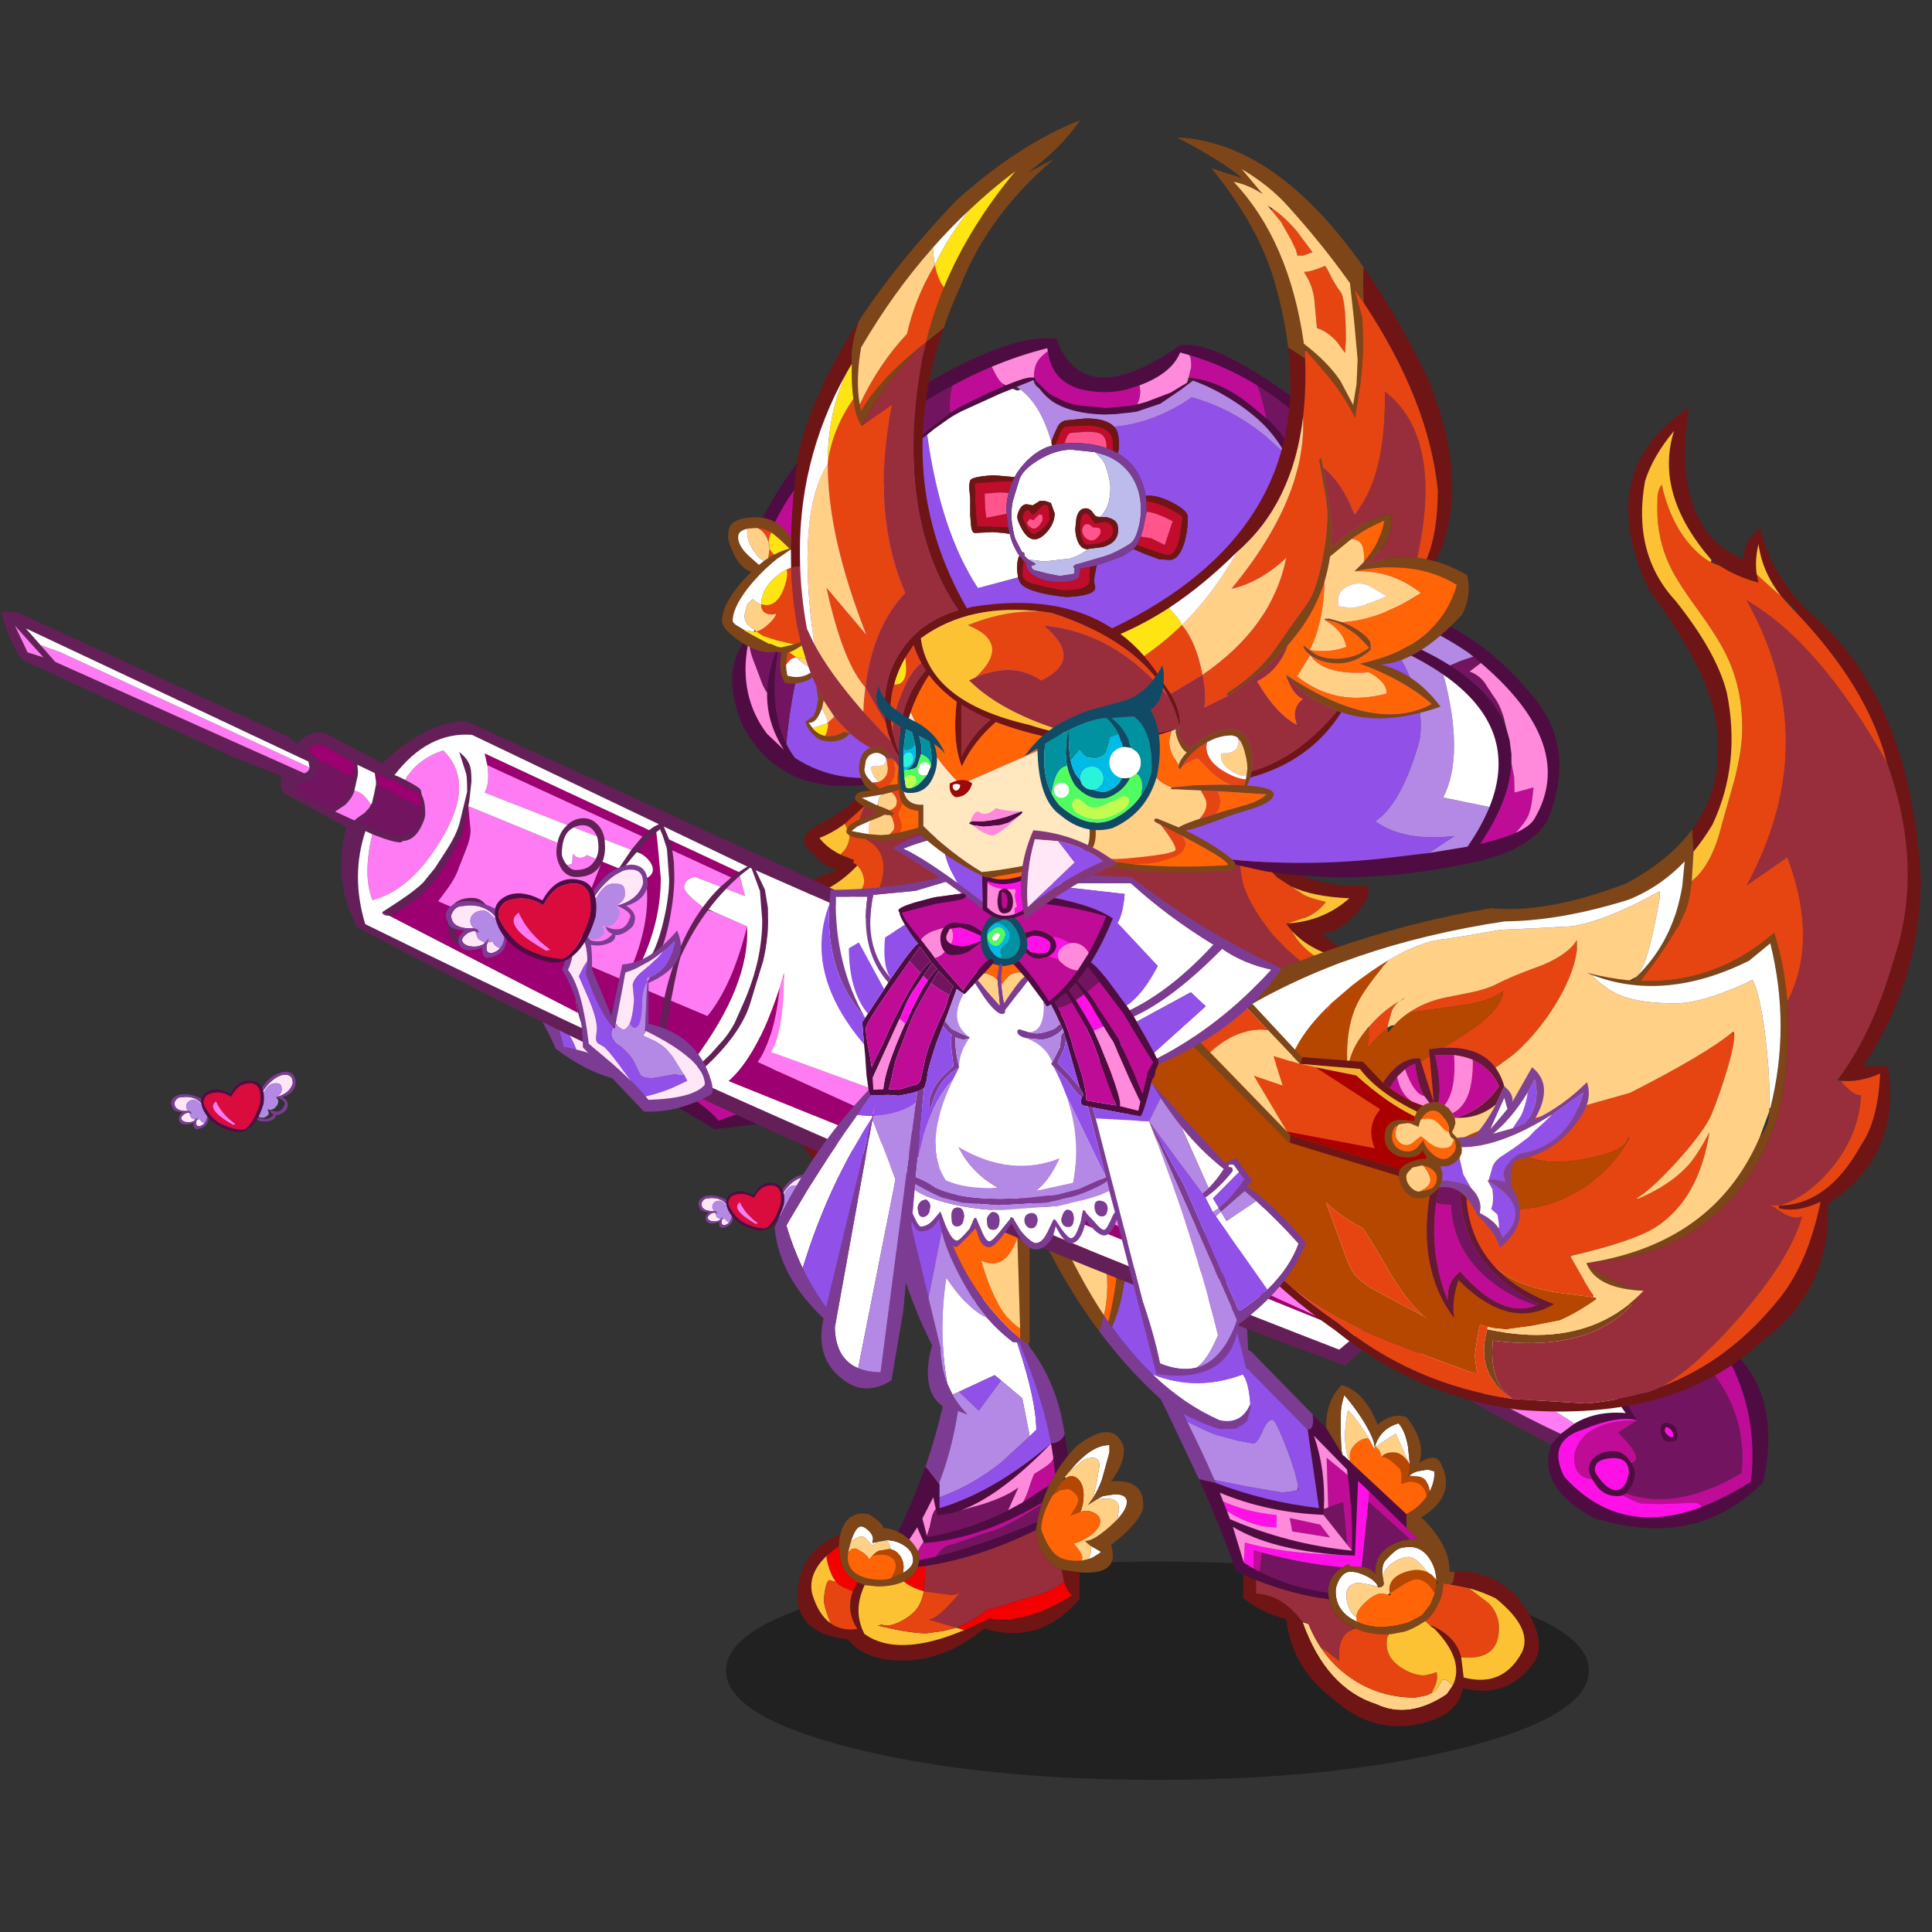 <svg xmlns:ffdec="https://www.free-decompiler.com/flash" xmlns:xlink="http://www.w3.org/1999/xlink" ffdec:objectType="frame" height="90" width="90" xmlns="http://www.w3.org/2000/svg"><rect width="100%" height="100%" fill="#333333" stroke="none"/><use ffdec:characterId="37" height="251" transform="matrix(.308 0 0 .308 -2.155 5.598)" width="313.35" xlink:href="#a"/><defs><g id="a" transform="translate(7 -18.2)"><use ffdec:characterId="2" height="82.05" transform="translate(112.45 111.8) scale(1.025)" width="95.25" xlink:href="#b"/><use ffdec:characterId="4" height="25.65" transform="translate(109.8 236.212) scale(1.287)" width="101.4" xlink:href="#c"/><use ffdec:characterId="6" height="80.1" transform="translate(120.6 196.3) scale(.685)" width="76.35" xlink:href="#d"/><use ffdec:characterId="8" height="41.65" transform="translate(132.95 175.25) scale(.685)" width="33.25" xlink:href="#e"/><use ffdec:characterId="10" height="85.3" transform="translate(175.85 202.7) scale(.685)" width="83.1" xlink:href="#f"/><use ffdec:characterId="12" height="62.2" transform="translate(154.85 173.65) scale(.685)" width="50.25" xlink:href="#g"/><use ffdec:characterId="14" height="202.3" transform="translate(.2 92.6) scale(.685)" width="390.15" xlink:href="#h"/><use ffdec:characterId="21" height="221.65" transform="translate(163.8 61.7) scale(.685)" width="207" xlink:href="#i"/><use ffdec:characterId="23" height="50.8" transform="translate(177.85 147.3) scale(1.025)" width="60.9" xlink:href="#j"/><use ffdec:characterId="26" height="126.6" transform="translate(-5.224 63.45) scale(1.025)" width="125.15" xlink:href="#k"/><use ffdec:characterId="28" height="122.9" transform="translate(117.15 125.85) scale(.685)" width="117.3" xlink:href="#l"/><use ffdec:characterId="34" height="167.2" transform="translate(109.2 18.2) scale(.685)" width="184.9" xlink:href="#m"/><use ffdec:characterId="36" height="19.75" transform="translate(154.4 125.6) scale(.685)" width="21.35" xlink:href="#n"/></g><g id="p" fill-rule="evenodd"><path d="m74.1 10.2-1-1.15q5.95 3.6 10.65 2.25-1.4 4.1-6.2 6.35 2.8 1.9 5.8 2.9 4.05 1.35 8.4 1.05 1.4 1.1-1.15 3.9-2.7 3.15-5.35 3.15 3.65 3.2 7.85 4.35h.5l.35.25.4.05-.3.1.1.45-.05.1-.15.4v.05q-3.2 9.7-12.55 13.7l-7.1 3.05L49.55 61.5q-14.6 6.1-13.8 19.8l-.15.45-.4.3-.45-.05q-8.8-3.15-15.55-9.6Q13.45 66.9 9 60.35l-.65-.95q-3.15-4.85-5.5-10.15-6.4-14.05 1.55-24.6l3.2-2.35.85-.6.5-.45 4.9-1.95q-2.35-.65-3.6-2.4-2.65-1.9 0-3.8 7.1-3.55 12-10.15-1.85 3.9-4.2 6.65l-.05.05v.1l-3.05 2.75q-1.8 1.35-3.75 2.1 1.1 1.45 3.1 2.45l2 .8-.1.4.6.4Q12.85 22.9 6.85 24l-.55.7-.4.5v-.05l-.1.15q-7.65 10-1.6 23.3l2.1 4.3 1.1 2.05Q12.6 64 20.25 71.3q6.1 5.85 13.9 8.95Q33.95 66.4 49 60.1l28.5-12 3.3-1.4q8.5-3.65 11.55-12.25l.2-.55v.05l.1-.45q-2.65 0-5.45-1.4-4.1-1.35-6.25-3.75l-.45-.55-.4-.55.2-.05q5.25-.3 9.1-3.7-5.45-.25-8.6-1.75l-1.85-1.2h-.05q-1.35-1.15-1.95-2.65l-.75.3-.05-.1q3.3-1.6 6-5.45-5.75-.4-8.05-2.45" fill="#6f1515"/><path d="M74.45 11.05Q73.2 13.2 73.2 17q0 1.95.35 3.55.15.9.45 1.65 1.05 2.85 4.15 6.75l2.05 2.1 2.3 2 2.8 2.9.45.5.2.15-.15.05q1 3.1-.9 5.9l-1.9 1.7q-2.95 1.7-5.5 3.85L49 60.1q-15.05 6.3-14.85 20.15-7.8-3.1-13.9-8.95Q12.6 64 7.4 54.95q-1-5.5-1.25-11.1-.35-7.4 4.05-12.7 4.7-1.75 7.6-5.35 2.85-3.65 2.85-6.8 0-2.5-1.95-3.8-2-1.25-2-2.1l.55-1.6q.5-1.45.75-1.75v-.1l.05-.05q2.35-2.75 4.2-6.65l2-2.95L41.3 13.4l29.65-5.75 2.15 1.4 1 1.15.3.8.05.05" fill="#982e3c"/><path d="M77.5 48.1q2.55-2.15 5.5-3.85l1.9-1.7q1.9-2.8.9-5.9l.15-.05-.2-.15-.45-.5-2.8-2.9-2.3-2-2.05-2.1q-3.1-3.9-4.15-6.75-.3-.75-.45-1.65-.35-1.6-.35-3.55 0-3.8 1.25-5.95.55.85 1.55 1.5l1.45.65.85.4q.85.25 1.25 0v.2l-1.35 1.95-2.05 2.35-1.1.45.95-.3.2-.05.75-.3q.6 1.5 1.95 2.65h.05l1.85 1.2L82.7 23q.95.5 3.1 1l.1.1q-1.2 1.5-2.85 2.2l-2.75.9h-.25l.05.05.4.55.45.55q1.5 2.95 5.25 4.75 2.3 1.05 5.35 1.6l.8-.25Q89.3 43.05 80.8 46.7l-3.3 1.4M18 9.75q-.25.3-.75 1.75l-.55 1.6q0 .85 2 2.1 1.95 1.3 1.95 3.8 0 3.15-2.85 6.8-2.9 3.6-7.6 5.35-4.4 5.3-4.05 12.7.25 5.6 1.25 11.1L6.3 52.9q-1.9-6.1-2.8-12.4-1.2-8.45 4.65-12.05l-.1-.15.45-.05 1.95-.6q2-.8 3.9-2.35 3.45-2.7 3.45-4.3 0-.75-.5-1.7l-.5-.65-.6-.4.1-.4-2-.8.65-.7q.7-1.05.7-2.15l-.4-1-.3-.7L18 9.75" fill="#e64512"/><path d="M74.45 11.05 74.4 11l-.3-.8q2.3 2.05 8.05 2.45-2.7 3.85-6 5.45l2.05-2.35 1.35-1.95v-.2q-.4.25-1.25 0l-.85-.4-1.45-.65q-1-.65-1.55-1.5m17.9 23.4-.8.25q-3.05-.55-5.35-1.6-3.75-1.8-5.25-4.75 2.15 2.4 6.25 3.75 2.8 1.4 5.45 1.4l-.1.45v-.05l-.2.55M80.3 27.2l2.75-.9q1.65-.7 2.85-2.2l-.1-.1q-2.15-.5-3.1-1l-1.9-1.25q3.15 1.5 8.6 1.75-3.85 3.4-9.1 3.7m14.05 6.1.2.05.7.1-1.1.4-.1-.45.3-.1M6.3 52.9l-2.1-4.3q-6.05-13.3 1.6-23.3l.1-.15v.05l.4-.5.55-.7q6-1.1 9.95-5.35l.5.65q.5.95.5 1.7 0 1.6-3.45 4.3-1.9 1.55-3.9 2.35l-1.95.6-.45.05.1.15Q2.3 32.05 3.5 40.5q.9 6.3 2.8 12.4m8-35.85q-2-1-3.1-2.45 1.95-.75 3.75-2.1l.3.7.4 1q0 1.1-.7 2.15l-.65.7" fill="#fcc234"/></g><g id="r" fill-rule="evenodd"><path d="m32.95 3.7 1.4-1.35q4.2-2.6 7.25-2.3l1.45.5 2.15 1.1 1.05 2.05 2.5 6.95q3.95 11.9 4 18.5L51.3 30.6l-1.65-8.4-4.7-3.95-1.4-1.15-7.85 3.65-1.45.65L33.1 19q-.5-2.75-.75-5.5l-.15-1.6-.05-.9h.05v-.2l.3-4.55.45-2.55m27 34.8q4.8-5.95 8.8-5.95h.15v1.6l-1.65 6q-.75 2.1-1.95 4.05l.8-3.6.6-3.5q0-1.75-1.45-1.75-1.25 0-2.25.65l-3.05 2.5m6.2 6 1.3-.7 2.65-.4q2.65 0 2.65 1.7 0 1.6-2.15 3.9l.1-.4.3-1.9q0-2.35-2.7-2.35l-2.15.15M64.8 54.8l2.25 1.3-.45.4-1.45.9-.85.3-.05-.05q.6-1.3.6-1.9l-.05-.95m-53.05-.75.2-.65q1-2.9 2.1-2.9.7 0 1.65.9 1 .95 1 1.9l-.15.85 1.2-.25-.3.25-.9.55-.45-.4-.5-.6q-.75-1-1.45-1-.35 0-1.05.35-.8.4-1.35 1m7.45-.4.55-.1q1.9 0 3.65 1.05 2.15 1.3 2.15 3.4 0 1.45-2.2 2.75l.1-1.15q0-1.7-1-2.9-.8-.95-1.7-1.1l-.1-.05L20.1 54q-.2-.3-.9-.35" fill="#fff"/><path d="m32.95 3.7-.45 2.55-.9 5.1.05 1 .1.95q.3 3 1.35 5.7l1.15 2.4q1.3 2.35 3.3 4.4l-2.1-.8q-1.3 8.5-4.1 15.75l-.15.35-1.15-1.55-1.8-2.25.1-.2Q30.6 30.5 32.1 24q-4.75-3.4-2.65-12.4l.2-.7Q30.75 8 32 5.3l.1-.15.45-1 .2-.35.25-.4-.05.3m13.3 0L45.2 1.65l.85.7q3.2 2 4 5.9l.7 1.5.4.9.1.2q6 7.85 7.65 18.55l.15.75-.35.65q-.7 1.05-2.2 1.35H56q-1.6-9.3-6.65-21.5l-3.1-6.95" fill="#7c3c94"/><path d="m32.5 6.25-.3 4.55v.2h-.05l.05.9.15 1.6q.25 2.75.75 5.5-1.05-2.7-1.35-5.7l-.1-.95-.05-1 .9-5.1m1.75 15.15 1.45-.65 4.35 4.15 4.9-6.65 4.7 3.95 1.65 8.4-6.25 5.75q-6.45 5.15-13.7 7.75v-3.35q2.8-7.25 4.1-15.75l2.1.8q-2-2.05-3.3-4.4" fill="#b389e5"/><path d="m50.75 9.75.5 1.1-.1-.2-.4-.9m9 25.1 1.85-2.05q8.05-6.25 10.4 0 .55 3.4-2.75 7.75 7-.55 7.1 4.9.4 3.3-7.1 9.15 2.15 6.7-6.95 6.05l-3.95-.55q-4.9-1.9-5.75-8.75l.35-1.85q.35-1.95.95-3.8l.15-.5q.65-2 1.55-3.85l1.3-2.45q1.25-2.15 2.85-4.05M9.5 52.2q.25-1.15.8-2.1 1.4-2.45 4.1-2.45l1.35.15 1.25.8q1.8 1.3 2 2.25 1.75.1 3.25.85 1.3.6 2.45 1.7 1.1 1 1.95 2.55V56l.25.45.1.65-.05.85-.35 1.5q-.7 1.85-2.65 2.95l-.45.25q-2.35 1.1-5.85 1.1l-2.8-.3-1.6-.6-1.65-1.2-.15-.1-.2-.25q-2.1-2.3-2.1-6.35v-.15q0-1.4.35-2.6m55.8-8q1.2-1.95 1.95-4.05l1.65-6v-1.6h-.15q-4 0-8.8 5.95l-.65.8-.25.3-.05.1-.95 1.35-.05.05-.05.05-1.55 2.4q-2.55 4.3-2.6 7.7v.2l.25.4q1.45 3.65 3.1 5 1.55 1.25 4.65 1.25l.95-.05 1.5-.35h.05l.85-.3 1.45-.9.45-.4-2.25-1.3-.2-.1-1.05-.9.1-.1q1.7 0 5.3-3.15L70.6 49q2.15-2.3 2.15-3.9 0-1.7-2.65-1.7l-2.65.4-1.3.7-2.05 1.3 1-1.35.2-.25M11.2 56.25l-.05.35-.05.75q0 2.75 2.6 4 1.95.95 4.95.95l1.35-.15.65-.2 2.15-.9.55-.3q2.2-1.3 2.2-2.75 0-2.1-2.15-3.4-1.75-1.05-3.65-1.05l-.55.1-.4-.05q-.65 0-1.05.3l-1.2.25.15-.85q0-.95-1-1.9-.95-.9-1.65-.9-1.1 0-2.1 2.9l-.2.65-.55 2.2" fill="#7e4519"/><path d="M59.95 38.5 63 36q1-.65 2.25-.65 1.45 0 1.45 1.75l-.6 3.5-.8 3.6-.2.25-1 1.35 2.05-1.3 2.15-.15q2.7 0 2.7 2.35l-.3 1.9-.1.4-1.65 1.55q-3.6 3.15-5.3 3.15l-.1.1 1.05.9.2.1.05.95q0 .6-.6 1.9v.05l-1.5.35.15-.6q0-1-1.85-3.1l.05-.1q1.95-.55 3.7-1.85 2.05-1.55 2.05-3.1 0-.95-1-1.6-.95-.65-2.2-.65l-1.15.2q.7-1.65.7-3.7 0-1.7-.7-2.85-.8-1.3-2.1-1.3-.45 0-1.15.45l-.2-.25.25-.3.65-.8M16.6 56.95l-.15.15-.6.7q-.15-.5-1.25-1.45l-1.7-1-.9.15-.8.75.55-2.2q.55-.6 1.35-1 .7-.35 1.05-.35.7 0 1.45 1l.5.6.45.4.9-.55.3-.25.2-.05 1.25-.2q.7.05.9.35l.55 1.55-.45-.05-2.25.4q-.65.3-1.35 1.05" fill="#ffd085"/><path d="m35.7 20.75 7.85-3.65 1.4 1.15-4.9 6.65-4.35-4.15m15.6 9.85 1.45-1.45q-.05-6.6-4-18.5l-2.5-6.95 3.1 6.95q5.05 12.2 6.65 21.5v.05Q43.45 42.9 31.35 46.5v-2.4q7.25-2.6 13.7-7.75l6.25-5.75" fill="#9150e7"/><path d="m59.05 30.15.7 4.7q-1.6 1.9-2.85 4.05l-.4-3.25-.05-.65-.45-2.8Q44.7 43.85 35.95 47l-1.45.5-3.55.6-.4-1.45-.05-.2-.5-2.4-2.4 4.7 1 3.85.05.25q9.2-1.6 17.5-5.7l.35-.2 2.85-1.55.45-.25 5.8-3.8q-.9 1.85-1.55 3.85l-.3.2Q40.5 53.2 28 54.2l-.15-.3-1.4-3.2-1.75 2.7q-1.15-1.1-2.45-1.7 3.5-7.3 6-14.4l1.8 2.25 1.15 1.55v.1l.15.05v5.25Q43.45 42.9 56 32.2l.05-.05h.45q1.5-.3 2.2-1.35l.35-.65m-6.1 19.35-.35 1.85q-12.4 6.05-24.3 7.9l-1.7.2.35-1.5 3.6-.8q10.75-2.7 22.4-7.65" fill="#4f0c43"/><path d="M35.95 47Q44.7 43.85 56 32.2l.45 2.8.05.65-.55.75q-.8.8-3.55 2.45-.25.15-1.15 2.9-.75 2.4-1.45 3.4l-.45.25-2.85 1.55.7-1.6 1.55-3.4q-2.6 2-7.95 3.7L35.95 47m12.8-5.05.05-.05v-.1l-.05.15M28.6 52.6l-1-3.85 2.4-4.7.5 2.4.05.2q-.6.7-.95 2.2l-.35 1.7-.65 2.05m-1.95 3.35q-.85-1.55-1.95-2.55l1.75-2.7 1.4 3.2-.05.1-.7 1.05-.45.9" fill="#ff89da"/><path d="M49.8 45.15q.7-1 1.45-3.4.9-2.75 1.15-2.9 2.75-1.65 3.55-2.45l.55-.75.4 3.25-1.3 2.45-5.8 3.8m3.95.25.15.3-5 3.05q-4.2 2.4-6.45 2.95l-1.8.55-1.5.55-2.15.75-1.45.5-1.25.45q-1.35 0-2.65 1.35l-1.1 1.3-3.6.8.05-.85-.1-.65-.25-.45v-.05l.45-.9.7-1.05.2.2q12.5-1 25.75-8.8" fill="#be0c97"/><path d="m56.4 43.55 1.55-2.4.05-.05.05-.05q.45-.7 1.2-1.2.7-.45 1.15-.45 1.3 0 2.1 1.3.7 1.15.7 2.85 0 2.05-.7 3.7l-.5.2-1.7.65.95-1.5q.75-1.15.75-1.95 0-.95-1.1-1.8-1.1-.9-1.8-.5l-1.1.15-1.6 1.05m-35.75 18.4.45-.75q.65-1.15.65-1.9 0-1.25-.95-1.95-.85-.65-2.1-.65l-1.3.1-.8.15q.7-.75 1.35-1.05l2.25-.4.45.05.1.05q.9.15 1.7 1.1 1 1.2 1 2.9l-.1 1.15-.55.3-2.15.9" fill="#b54701"/><path d="m62.75 58.05-.95.05q-3.1 0-4.65-1.25-1.65-1.35-3.1-5l-.2-.55-.05-.05q.05-3.4 2.6-7.7L58 42.5l1.1-.15q.7-.4 1.8.5 1.1.85 1.1 1.8 0 .8-.75 1.95l-.95 1.5 1.7-.65.5-.2 1.15-.2q1.25 0 2.2.65 1 .65 1 1.6 0 1.55-2.05 3.1-1.75 1.3-3.7 1.85l-.05.1q1.85 2.1 1.85 3.1l-.15.6m-42.1 3.9-.65.2-1.35.15q-3 0-4.95-.95-2.6-1.25-2.6-4l.05-.75.05-.35.8-.75.9-.15 1.7 1q1.1.95 1.25 1.45l.6-.7.15-.15.8-.15 1.3-.1q1.25 0 2.1.65.95.7.95 1.95 0 .75-.65 1.9l-.45.75" fill="#ff6407"/><path d="m35.95 47 4.85-1.35q5.35-1.7 7.95-3.7l-1.55 3.4-.7 1.6-.35.2q-8.3 4.1-17.5 5.7l-.05-.25.65-2.05.35-1.7q.35-1.5.95-2.2l.4 1.45 3.55-.6 1.45-.5m17.95-1.3q-.6 1.85-.95 3.8-11.65 4.95-22.4 7.65l1.1-1.3q1.3-1.35 2.65-1.35l1.25-.45 1.45-.5 2.15-.75 1.5-.55 1.8-.55q2.25-.55 6.45-2.95l5-3.05" fill="#731460"/><path d="M62.3 60.65v5.85q-8.6 10.3-21.05 6.55l-2.05 1.6q-7.35 5.25-15.35 5.45-4.5.1-7.7-1.1-3.1-1.15-5-3.55Q-1.4 74.1.2 63.25q1.55-8.1 9.3-11.05-.35 1.2-.35 2.6l-.05.05-2.5 2-.15.15q-4.15 4-3.2 8.3 1.35 4.65 4.1 6.6 2.4 1.75 5.9 1.25-2.6-4.05-1-8.3l1-2 1.6.6q-2.7 5.7-.05 10.8l1.35.85q6.5 3.4 17.45-.45l3.25-1.25q2.6-1.1 5.5-2.6 8.05 1.4 18.3-5.1-1.2-1.05-1.8-3.1l-.5-2.5 3.95.55" fill="#6f1515"/><path d="M52.6 51.35q.85 6.85 5.75 8.75l.5 2.5q-2.6 2.4-7.8 3.6l-4.6 1.45-4.4 1.25q-.4.05-1.5 1l-1.65 1.15-3.25 1.6-.5.2-1.5-.4-4.65-1.4q2-.05 6.85-5.85l.05-.05h-.1l-.8.35-.95.15-5.85-.8-.3-.05.1-.75.3-4.8q11.9-1.85 24.3-7.9" fill="#982e3c"/><path d="M58.85 62.6q.6 2.05 1.8 3.1-10.25 6.5-18.3 5.1-2.9 1.5-5.5 2.6L35.6 73l.05-.35 3.25-1.6 1.65-1.15q1.1-.95 1.5-1l4.4-1.25 4.6-1.45q5.2-1.2 7.8-3.6m-45.6.25-1 2q-2.55-1-3.2-1.55l-.5-.55.05-.05h-.1q-1.3-1.6-2.05-5.05V57l.15-.15 2.5-2 .05.1q0 4.05 2.1 6.35l.2.25.15.1 1.65 1.2m10.25-.2.45-.25q1.95-1.1 2.65-2.95l1.7-.2-.3 4.8-.1.75q-2.95-.85-4.4-2.15" fill="#f50000"/><path d="m36.85 73.4-3.25 1.25q-10.95 3.85-17.45.45l-1.35-.85q-2.65-5.1.05-10.8l2.8.3q3.5 0 5.85-1.1 1.45 1.3 4.4 2.15-.25 1.75-1.1 3.25-1 1.7-3.4 3.1-2.2 1.25-3.75 1.25l-1.05-.2-.75.15h-.1l.1.05q6.95 1.7 10.65 1.7l3.85-.55 2.8-.7.45.15 1.25.4m-29.5-1.5q-2.75-1.95-4.1-6.6Q2.3 61 6.45 57v.65Q7.2 61.1 8.5 62.7l-.75-.15-.55-.2q-.7 0-1.1 2.2-.2 1.1-.25 2.25 0 .95.85 3.4l.65 1.7" fill="#fcc234"/><path d="M12.25 64.85q-1.6 4.25 1 8.3-3.5.5-5.9-1.25l-.65-1.7q-.85-2.45-.85-3.4.05-1.15.25-2.25.4-2.2 1.1-2.2l.55.2.75.15.05.05.5.55q.65.55 3.2 1.55m23.55.3.05.05Q31 71 29 71.05l4.65 1.4 1.5.4-2.8.7-3.85.55q-3.7 0-10.65-1.7v-.05l.75-.15 1.05.2q1.55 0 3.75-1.25 2.4-1.4 3.4-3.1.85-1.5 1.1-3.25l.3.05 5.85.8.95-.15.8-.35" fill="#e64512"/></g><g id="s" fill-rule="evenodd"><path d="M13.85 16.1q-.75-3.05-.5-5.5l.95 3.25q5.05 15.7 16.9 26l1.05.85-2.75-.15q-3.15-2.4-5.7-5.35l-2.15-2.8q-6.2-9.6-7.8-16.3M3.55.05l7.35 30.7 2.65 10.9-1.9-.1.05-.35Q2.4 22.75 0 0l3.55.05" fill="#7c3c94"/><path d="M13.35 10.6q-.25 2.45.5 5.5L10.9 30.75 3.55.05l7.7.05q.7 5.5 2.1 10.5" fill="#9150e7"/><path d="M31.2 39.85q-11.85-10.3-16.9-26l-.95-3.25q-1.4-5-2.1-10.5l18.8.2.5 17.25q-2.8 7.55-8 4.95 3.3 11.7 8.6 15l.05 2.35" fill="#ff6407"/><path d="M13.85 16.1q1.6 6.7 7.8 16.3l2.15 2.8q-4.2-1.8-8.95-8.85-1.2 7.75-.7 15.3h-.6l-2.65-10.9 2.95-14.65" fill="#b389e5"/><path d="M23.8 35.2q2.55 2.95 5.7 5.35-3.2-.15-6.15.05l-8.85 1-.35.05q-.5-7.55.7-15.3 4.75 7.05 8.95 8.85" fill="#fff"/><path d="m32.25 40.7-1.05-.85-.05-2.35-.6-19.95L30.05.3h3.2v40.45l-1-.05" fill="#7e4519"/><path d="m30.55 17.55.6 19.95q-5.3-3.3-8.6-15 5.2 2.6 8-4.95" fill="#ffd085"/></g><g id="t" fill-rule="evenodd"><path d="M48.3 25.85q.7-1.05 2.65-1.05 2 0 3.55 2.55l.05.1v.6l-.25 1.85-.05.3.2-.25 1.2.1q1.2 0 1.95.5.5.3.95 1.3.4.85.4 1.6l-.2.35-.45.75q-.55-3.3-3.8-3.3l-1.05.25-.75.25.05-1.8q-.1-1.4-.65-1.8l-1.45-1.3q-1.3-1.05-2.1-1.05l-.25.05M60.45 53.8l-.35 2.15-.75-1.15q-1.55-2-3.35-2-.85 0-2.95 1.2l-2.9 1.9-.1-.8q0-2.45 2.9-3.65 1.45-.6 2.95-.7 1.5 0 2.65.55l.8.5 1.1 1.15v.85" fill="#b54701"/><path d="M48.25 25.75v.15l.05-.05.25-.05q.8 0 2.1 1.05l1.45 1.3q.55.4.65 1.8l-.05 1.8.75-.25 1.05-.25q3.25 0 3.8 3.3-1.7 2.5-4.5 3.9L41.5 27l-.1-.3-.1-1q0-1.75 1.6-3.05 1.4-1.1 2.6-.9l1.3 2.4v-.5l.2-.1.75.7q.45.7.5 1.5m11.85 30.2-.45 1.15-.55 1.35-1.35 1.7-.45.6-1.25.7-2.05 1-2.45.6-2.8.35q-3.3 0-5.9-1.2l-.1-1q0-1.45 2.05-3.35 2.05-1.9 3.6-1.9l1.35.25.3.15h.25l-.15-.45 2.9-1.9q2.1-1.2 2.95-1.2 1.8 0 3.35 2l.75 1.15" fill="#ff6407"/><path d="m48.3 25.85-.05-.1q-.05-.8-.5-1.5l-.75-.7 4.45-2.9 3.05 6.7q-1.55-2.55-3.55-2.55-1.95 0-2.65 1.05m-2.8-4.1q-1.2-.2-2.6.9-1.6 1.3-1.6 3.05l.1 1-.25-.05q-1.65-4.35-.25-11.2 2.35 2.4 4.6 6.3m2.5 32.8q.85-.15.8-.9l-.15-1-.1-.5q.5-1.75 2.3-3 1.8-1.25 3.5-1.25 1.2 0 3.05 2.05l1.15 1.35q-1.15-.55-2.65-.55-1.5.1-2.95.7-2.9 1.2-2.9 3.65l.1.8-.4.3-1.35-.25q-1.55 0-3.6 1.9t-2.05 3.35q-1.15-.8-1.7-2.25-.5-1.3-.5-2.7 0-1.35.9-2.05.8-.6 2-.6l2.15.4 1.8.4h.1l.05.2h.05l.4-.05M30.9 62.3l1.3.4q1 2.5 2.4 4.7l.25.4q2.7 4.1 6.75 6.85 6.25 4.3 14.15 4.3l2.55-.5 1.1-.55-.05.05.75-.45.6-.75 1.05-1.8h.55q.55.15 1.2.8l.5.6-1.25 1.85q-8.35 5.6-15.5 2.25Q36.1 76.9 30.9 62.35v-.05" fill="#ffd085"/><path d="m54.5 27.35-3.05-6.7-4.45 2.9-.15-.05q.75-2.3 2.3-3.6 1.1-.95 2.9-1.5 1.45 1.5 2.1 5.05l.4 3.9h-.05m4.45 6.1q0-.75-.4-1.6-.45-1-.95-1.3-.75-.5-1.95-.5l-1.2-.1Q55 29.4 56.2 29l2.3-.4 1.3.35.2.05v.2q.05 2.1-1.05 4.25m-12.15-9.8v.5l-1.3-2.4q-2.25-3.9-4.6-6.3-1.4 6.85.25 11.2l-1-.95-.4-.35-.15-.2q-.3-2.05-.3-6.75l.05-2.8q.1-1.4.75-3.45 2.85 3.35 4.75 6.6 1.8 3.1 1.95 4.8v.1m1.75 28.5-.05-.45q-.1-2.2.7-3.05 1.8-2 2.8-2.5.85-.45 2.6-.45 2.55 0 4.25 2.45 1.4 2.05 1.6 4.8l-1.1-1.15-.8-.5-1.15-1.35q-1.85-2.05-3.05-2.05-1.7 0-3.5 1.25t-2.3 3m-5.7 10.05-1.1-.6q-3.55-2.15-3.55-6.1 0-1.3.85-2.7 1-1.65 2.4-1.65 1.6 0 3.6 1 1.95 1 2.45 2.2l-.1.05-1.8-.4-2.15-.4q-1.2 0-2 .6-.9.7-.9 2.05 0 1.4.5 2.7.55 1.45 1.7 2.25l.1 1" fill="#fff"/><path d="M36.1 19.45q-.15-6 3.45-9.5 5.1 1.5 7.9 8.75 3.2-2.8 6.4-1.65 4.35 5.5 2.8 10.05 3.45-2.2 4.7 0 3.75 7.2-4.25 12.05 6.35 6.1 6.25 12.05l1.1-.05q-.05 2.7-1 2.8l-1.5-.2-.05.55q0 2.05-1.35 4.5-1.15 2.15-2.55 3.25l-.4.25q-2.5 1.6-4.3 2.1l-2.7.5-.6.05h-1.35q-3.3 0-6.15-1.3l-1.75-.95q-3.4-2.15-4.05-5.45l-.2-1.45v-.3q0-3 2.45-4.8l.7-.5q1.7-1.2 1.7-.25v.1q0-.1.15-.1l2.45.15.45.05q1.7.35 2.5 1.45-.1-4.2 3.35-6.2 1.9-1.15 4.35-1.4l1.8-.05-2.55-2.45-.05-3.05q2.8-1.4 4.5-3.9l.45-.75.2-.35q1.1-2.15 1.05-4.25V29l-.2-.05-1.3-.35-2.3.4q-1.2.4-1.75.95l-.15-.05.25-1.85v-.7l-.4-3.9q-.65-3.55-2.1-5.05-1.8.55-2.9 1.5-1.55 1.3-2.3 3.6l-.05.05q-.15-1.7-1.95-4.8-1.9-3.25-4.75-6.6-.65 2.05-.75 3.45l-.05 2.8q0 4.7.3 6.75l-3.5-5.7m24.35 33.5q-.2-2.75-1.6-4.8-1.7-2.45-4.25-2.45-1.75 0-2.6.45-1 .5-2.8 2.5-.8.85-.7 3.05l.05.45.1.5.15 1q.05.75-.8.9l-.5-.15v-.05q-.5-1.2-2.45-2.2-2-1-3.6-1-1.4 0-2.4 1.65-.85 1.4-.85 2.7 0 3.95 3.55 6.1l1.1.6q2.6 1.2 5.9 1.2l2.8-.35 2.45-.6 2.05-1 1.25-.7.45-.6 1.35-1.7.55-1.35.45-1.15.35-2.15.35-.15v-.05l-.35-.65" fill="#7e4519"/><path d="m33.1 16.4 3 3.05 3.5 5.7q.1.55.55.55l1 .95.35.35 12.3 11.45.05 3.05-8.25-8.05-2.45-2.35-.7 16.5-3.25-.15q-15.4-1.15-23.7-6.2l2.4 7.9 2.25 1.35 1.3.7q6.95 3.5 15 4.6h.05l.2 1.45q-8-1.05-16.1-4.25l-2.8-1.2-1.65-.75Q13.15 42.1 8 30.7l3.7.85q11 4.2 22.8 5.55L32 19.75q1.55.05 1.1-3.35m7.75 13.4-.15-1.2-7.3-7.45Q36 28.6 35.6 37.3l-.1 1.3q-12.4-.5-22.9-4.9l.75 1.95.85 2.1.65 1.8q12.9 5.55 26.95 6.95.15-8.35-.95-16.7" fill="#4f0c43"/><path d="m53.85 41.5 2.55 2.45-1.8.05-9.15-8.3.15-2.25 8.25 8.05m-33.7 9-.05-4.1 1.8.55-.45 4.25-1.3-.7m20.7-20.7q1.1 8.35.95 16.7l-1.1-1.35-.85-9.35-3.3 1.15L36.2 26l4.65 3.8m-6.1 10.95 2.2 2.85-8.35-1.35-.55-2.95 6.7 1.45" fill="#be0c97"/><path d="m43.95 50.1-2.45-.15h-.15q0-.95-1.7.25-9.05-.85-17.75-3.25l-1.8-.55.05 4.1-2.25-1.35.25-4.45q8.15 2.4 21.05 2.75l3.25.15.7-16.5 2.45 2.35-.15 2.25-1.5 14.4M14.2 37.75l-.85-2.1q5.15 2.35 11.8 3v2.7q-5.3.05-10.95-3.6" fill="#ff10e7"/><path d="M54.6 44q-2.45.25-4.35 1.4-3.45 2-3.35 6.2-.8-1.1-2.5-1.45l-.45-.05 1.5-14.4L54.6 44m-14.95 6.2-.7.5q-2.45 1.8-2.45 4.8l-.05.3q-8.05-1.1-15-4.6l.45-4.25q8.7 2.4 17.75 3.25M35.5 38.6l.1-1.3.95-.35 3.3-1.15.85 9.35-5.2-6.55" fill="#731460"/><path d="M42.5 63.65q2.85 1.3 6.15 1.3H50l-.4.65q-.15.4-.15 1.4 0 3.35 3.4 5.45 2.6 1.6 4.9 1.6l1.65-.35 1.1-.4.1 1.05q0 1.1-.6 2.3l-.6 1.25-1.1.55-2.55.5q-7.9 0-14.15-4.3-4.05-2.75-6.75-6.85l1.65 1.1 2.55 1.95-.15-.2v-1.2q0-3.2 1.65-4.75.45-.4 1.95-1.05m15.5-1.6q1.4-1.1 2.55-3.25 1.35-2.45 1.35-4.5l.05-.55 1.5.2 3.15.6 1.05.25 4.25 3.25q2.35 2.3 2.35 5.55 0 7.25-8.35 6.45l-.05-.15q-1.25-4.55-6.55-6.85l-.05.2-.55-.5-.7-.7" fill="#e64512"/><path d="M64.45 51.15q7.95-.4 13.8 5.5 6.85 8.85 4 14.1-5.9 8.7-15.95 6.1-.95 5.45-8 7.5-11.6 3.35-21-5.4-8.75-6.55-10-17.3-5.5-1.4-9.55-4.7l.05-5.15 2.8 1.2v3q5.8.2 10.3 6.3v.05q5.2 14.55 16.35 18.1 7.15 3.35 15.5-2.25L64 76.35q2.8-5.6-4.05-12.65l-.65-.65q5.3 2.3 6.55 6.85l.05.15.3 2.35.25 2.1q8.6 2.3 12.85-5.5 2.55-5.25-5.75-11.95-2.85-1.4-5.9-2.25l-1.05-.25-3.15-.6q.95-.1 1-2.8" fill="#6f1515"/><path d="m11.7 31.55-.3-.65 7.55 1.5 7.4 1.25 1.8-.2 1.6-.3.2-.05-.05-.85v-.1l-.7-2.9-1.05-3.2q-3.1-8.45-3.95-8.45-1.1 0-2.2 2.65-1.15 2.6-2 2.6l-3.5-.65-3.55-.95q-1.75-.4-3.75-1.4L5.35 18l-.25-.5-.25-.5-.4-.75.15.1q-.5-1.5-.65-3.05Q3.3 6.95 9.1 5.05q5.5-1.7 10.15 1.65v.1L32 19.75l2.5 17.35q-11.8-1.35-22.8-5.55" fill="#9150e7"/><path d="M11.4 30.9Q8.75 24.8 5.35 18l3.85 1.85q2 1 3.75 1.4l3.55.95 3.5.65q.85 0 2-2.6 1.1-2.65 2.2-2.65.85 0 3.95 8.45l1.05 3.2.7 2.9v.1l-.15.9-1.6.3-1.8.2-7.4-1.25-7.55-1.5" fill="#b389e5"/><path d="M8 30.7.6 15.1l-.4-.75h.05l.25.05q-1.55-5.2 1.85-9.65Q6 .05 12 0q4.2 0 7.45 2.55v-.1L33.1 16.4q.45 3.4-1.1 3.35L19.25 6.8v-.1Q14.6 3.35 9.1 5.05q-5.8 1.9-5.15 8.25.15 1.55.65 3.05l-.15-.1.4.75.15.45.1.05.25.5q3.4 6.8 6.05 12.9l.3.65L8 30.7" fill="#7c3c94"/><path d="M39.2 47.45q-12.9-.35-21.05-2.75l-.25 4.45-2.4-7.9q8.3 5.05 23.7 6.2M35.6 37.3q.4-8.7-2.2-16.15l7.3 7.45.15 1.2L36.2 26l.35 10.95-.95.35m6.2 9.2q-14.05-1.4-26.95-6.95l-.65-1.8q5.65 3.65 10.95 3.6v-2.7q-6.65-.65-11.8-3l-.75-1.95q10.5 4.4 22.9 4.9l5.2 6.55 1.1 1.35m-7.05-5.75-6.7-1.45.55 2.95 8.35 1.35-2.2-2.85" fill="#ff89da"/><path d="M36.7 57.25q.65 3.3 4.05 5.45l1.75.95q-1.5.65-1.95 1.05-1.65 1.55-1.65 4.75v1.2l.15.2-2.55-1.95-1.65-1.1-.25-.4q-1.4-2.2-2.4-4.7l-1.3-.4q-4.5-6.1-10.3-6.3v-3q8.1 3.2 16.1 4.25" fill="#982e3c"/><path d="m50 64.95.6-.05 2.7-.5q1.8-.5 4.3-2.1l.4-.25.7.7.55.5.7.45Q66.8 70.75 64 76.35l-.5-.6q-.65-.65-1.2-.8h-.55l-1.05 1.8-.6.75-.7.4.6-1.25q.6-1.2.6-2.3l-.1-1.05-1.1.4-1.65.35q-2.3 0-4.9-1.6-3.4-2.1-3.4-5.45 0-1 .15-1.4l.4-.65M67.65 54.8q3.05.85 5.9 2.25 8.3 6.7 5.75 11.95-4.25 7.8-12.85 5.5l-.25-2.1-.3-2.35q8.35.8 8.35-6.45 0-3.25-2.35-5.55l-4.25-3.25" fill="#fcc234"/></g><g id="u" fill-rule="evenodd"><path d="m37.35.6 2.1-.6q9.8 29.3 10.05 44.25v4.55h-.4L37.35.6m12.7 56.75-.7 2.85-.75.7-1.75 1.05-.35.05-2.45.05h-.8q-3.3-.85-8.15-3.4l.65 1.25-.65-.8-1.4-1.05h-1.1l-.5-.45q-.45-.75-1.2-.85h-.05l-.65-1.3Q22.95 48.9 16.65 40.5l1-3.6 1 1.5.8 1.1q4.3 6 9 10.5 6.95 6.65 14.8 10.1Q48 61.15 50 56.5l.05.85" fill="#7c3c94"/><path d="M28.45 50q9.75 3.85 19.9 0 1.3 1.7 1.65 6.5-2 4.65-6.75 3.6-7.85-3.45-14.8-10.1" fill="#fff"/><path d="M49.5 48.8v.5l.1-.45.3.35.2 2.85q.3 2.9-.05 5.3L50 56.5q-.35-4.8-1.65-6.5-10.15 3.85-19.9 0-4.7-4.5-9-10.5Q24.95 27 21.2 5.05L37.35.6 49.1 48.8h.4" fill="#9150e7"/><path d="M16.65 40.5Q7.2 27.8 0 10.9l4.05-1.1q3 7.85 6.4 14.55 3.45 6.9 7.2 12.55l-1 3.6m2.3-34.85 2.25-.6Q24.95 27 19.45 39.5l-.8-1.1q4.4-17.55.3-32.75" fill="#7e4519"/><path d="m4.05 9.8 14.9-4.15q4.1 15.2-.3 32.75l-1-1.5q1.5-5.45.1-14.35l-2.9-1.75q-1.6 3.6-4.4 3.55-3.4-6.7-6.4-14.55" fill="#ff6407"/><path d="M10.45 24.35q2.8.05 4.4-3.55l2.9 1.75q1.4 8.9-.1 14.35-3.75-5.65-7.2-12.55" fill="#ffd085"/></g><g id="v" fill-rule="evenodd"><path d="m116.45 80.5 3.35 5q3.55 5.9 4.3 10.5l2.85.6q6.35 1.5 11.45 5.1l.8 2q-8.05-.7-16.8-7.3-3.1-7.25-9.1-15.5l3.15-.4" fill="#7c3c94"/><path d="M119.8 85.5q6 7.45 7.15 11.1l-2.85-.6q-.75-4.6-4.3-10.5" fill="#9150e7"/><path d="m119.8 85.5-3.35-5 6.25-.8 15.7 22q-5.1-3.6-11.45-5.1-1.15-3.65-7.15-11.1" fill="#ffe7f7"/><path d="m180.15 110.1 1.95 1.1-24.6 3-11.8-7.1 4-1.55q6.3 3.8 8.7 6.75 12.05-4.85 21.75-2.2" fill="#4f0c43"/><path d="m149.7 105.55 13.1-5.05 17.35 9.6q-9.7-2.65-21.75 2.2-2.4-2.95-8.7-6.75" fill="#be0c97"/><path d="m351.25 191.45 1.25 1.85-.7-.95-.55-.9M85.65 67.05q-1.55 0-1.55-.8l1.55.8m41.5 9.9.4-1.75-.1 1.9-.3-.15m4.75 13.9.85-.9-.75.95-.9.8.8-.85m-39.45-51.8.2.3v.2l-.2-.5" fill="#7c3c94"/><path d="m366.8 154.1-2.55 2.05-.1-.05.8-.65-158.3-80.8L166.55 57l2.05 4.3.65 4 .05 2.8q0 4.5-1.1 9.05l-2.95 9.55q-1.9 5.75-7.85 11.8-2.9 2.95-5.15 4.4 69.5 31.5 143.15 59.95l3.95-3.3 3.9-3.35q7.6 6.15 16.3 11.7 11.4 7.3 24.75 13.55l-2.1 2.4q-22.25-11.55-39.4-23l-6.1 5.5Q182.55 124.6 78.6 69.6q-5.55-10.3-2.4-22.1l-13.4-7.3q-1.6-1.05-.95-4L51.4 32.1 4.5 10.5Q1.55 5.95 0 0h3.4l59.8 27.5 2.25 1.6q2.4-3 5.95-2.4l12.7 6.7q9.7-9.2 18.6-9.3l105 48.1 159.1 81.9M143.05 48.15q1.1-.9 2.05-1.25v-.1l-41.2-19.7q-9.7-.7-17.1 8.9.85.25 2.35 1.05 2.7 1.4 3.3 2l.2.5-.3.2.5.7q.75 1.4.75 4.05 0 1.2-1.05 3.15-1.45 2.75-3.9 2.9l-.45.3q-1.7 0-5.5-1.5l-.8-.3-1.5-.7q-3.3 9.9-.05 20.55 23.85 11.75 48.2 23.1-.75-1.6-1.2-3.45-.75-3.1-.75-6.9 0-2.2.55-4.7l.3.15.1-1.9q1.75-6.85 7-15.7l1.8-2.9 2.75-4.1 2.45-2.95 1.5-1.4M84.1 66.25 87.55 64q3.85-2.55 5.6-4.3l2.6-3.2 2.3-3.55q2.55-3.9 3.2-6.65l1.6-6.65q0-2.95-.2-3.9l-1.55-4.85q1.85 1.4 2.4 3.15.3 1 .3 3.35l-.5 4.45-.2 1-.05.25-.8 3.95-.25 1.25q0 .9-2.5 5.15l-2.65 4.3-1.9 2.4-2.25 2.4-3.45 2.6-3.5 1.9h-.1l-1.55-.8m38.7-15.3q.35-1.85 1.45-3.2l.7-.75q1.3-1.25 3-1.45 2.15-.25 3.65 1.3 1.25 1.25 1.6 3.35l.1 1.7q0 1.6-.45 2.9l-.15.3-.3.55q-1.55 2.85-5.45 2.85-2.5 0-3.7-2.6-.6-1.3-.7-2.65 0-1.2.25-2.3M99.35 65.1l.2-.25q1.45-1.75 4.35-1.75 2.35 0 3.5 2.25.75 1.4.75 2.55l-.05.95-.85 2.2q-1.55 2.5-5.3 2.5-2.5 0-3.2-2.8-.4-1.4-.25-2.85 0-1.65.85-2.8m7.45 3.2v-.4q0-4-3.55-3.25-1.25.25-2.45 1l-.05.05q-1.05.65-1.05 1l.2 1.8q0 .9.4 2 .6 1.65 1.65 1.65 2.85 0 4.1-2.05l.75-1.8m24.7-18.8q-.35-.85-.9-1.45-1.15-1.2-2.8-.95-.8.1-1.4.45-2.05.95-2.5 3.9-.15.9-.15 1.95 0 .7.75 1.95l.35.45.05.05q.8 1.1 2 1.1 2.95 0 4.2-2.2l.15-.25q.6-1.15.6-2.5 0-1.45-.35-2.5m12.95-.7-1.5 1.4-1.35 1.4-.9.95-.4.45q-4.7 5.25-7.45 11.3-2.95 6.55-3.75 8.75-.75 2.15-1.1 4.25-.4 2.2-.4 4.35 0 1.35 1.2 7.5v.15l.9 2.7.25.65.1.2 1.05-1.15.9-.8.75-.95 1.3-1.45 3-3.5 2.25-2.85 3.75-5.5q1.9-3 3.2-8.65 1.2-5.15 1.2-9l-.45-6.25-.1-.7-.8-2.45-.15-.4-.5-1.25-.7.55-.15.15-.15.15m3 1.4.55 1.4.15 1 .35 2.75.1 2.95q0 4.25-1.05 9.65-1.25 6.4-3.1 8.7-1 1.25-2.7 4.5l-.9 1.65-2 3.15-4.8 5.25-.5.5-1.95 1.7 14.6 6.75q-.4-.3-.7-1.4l-.35-1.55v-1.05q.1-5.6 1.25-11 1.15-5.35 3.3-10.6 2.2-5.35 5.2-9.4 1.8-2.5 3.9-4.5l2.35-2.05 1.7-1.2q.9-.65 1.9-1.2l-18.5-8.85 1.2 2.85m8.7 15.45-.15.2q-3.45 4.6-6 10.2-.5 1.15-2.1 9.5l-.05.25q-1.45 7.75-1.55 10.75l-.05.55.35 1.2.35 1.2-.1.6q.1.15-.3.15h-.1l.1.05 4.1 1.85.4-.25 3.15-2 2.45-2.35 2-2.25q1.8-1.85 3.25-4.55l2-4.5q4.1-9.35 4.1-18.2l-.5-6.45-1.85-5-.15-.3-.2.15-2.25 1.75-2.1 1.95-.9.95q-2.1 2.15-3.9 4.55M68.05 34.3 67.8 33 5.4 3.6l3.25 3.7L11.9 11l55 24.6q1.05-.35 1.15-1.3M9.3 10 3 3l2.8 5.9L9.3 10m73.45 27.9v-.25l-.3-2.1-3.85-1.85.15 1.55-.05.7V36l-.75 3.45-.1.25q-.4 1.35-1.9 2.85l-2.25 1.5L77.95 46l.8-.65 1.45-1 1-1.1.4-.7.25-.45.5-2.15.4-2.05m10 4.7-.6-2.85q-1.3-.1-3.9-1.75l-.65-.4-4.9-1.95.1.45.3 1.7v.3q-.05 1.8-.95 4.3l-.25.7q-1.2 2.75-3 3.35l.75.35q.5.05 1.45.45l2.4 1.2 2.7.8q1.15.35 1.75.65 4.9-1.9 4.9-6l-.1-1.3M70 33.05l-.25 2.05q-.85 2.85-4.25 2.5-.9 1.5 0 2.6l7.6 3.55 1.55-1.1 1.45-1.45.95-1.8.4-.9.45-2.6.1-2.5-7.1-4.1q-1.8-.4-3.2 1.45L70 32.4v.65" fill="#651f58"/><path d="m342.2 183.85 2.1-2.4 3-2.25q4.8-2.9 11.35-2.35-7.95-10.4 5.5-20.75l.1.05v.05q-11.7 10.05-3.05 22.25-4.2-1.15-11.95 2.05-8.15 2.5-4.15 10.4 12.15 13.5 30.3 6.7l.2-.1q5.1-1.95 10.7-5.5 2-17.5-7.85-31.9 15.35 10.2 10.55 32.05-14.8 14.95-37.4 7.85-12.65-6.75-9.4-16.15m16.55 10.75-.8.4-.45.15-.75.05q-2.55 0-4.25-1.9l-1.25-1.85q-.75-1.35-.75-2.3 0-1.4 1.25-2.5 1.5-1.4 4.15-1.4 2.3 0 3.75 2.3l.2.3q.85 1.4.85 2.2 0 1.35-.7 2.85l-1.25 1.7m11.4-12.65-.25.85q-.4.4-1.75.4-1.05 0-1.55-1.25l-.3-1.2q0-2.2 1.95-1.65 1.9.55 1.9 2.85m-1.05.2.05-.2q0-1.15-.9-1.75-.95-.65-.95.55 0 .3.55.9.65.7 1.25.5m-17.25 7.2q0 .85 1.5 2.55 1.65 1.95 3.15 1.95t2.35-1.9l.5-1.9q0-3.45-3.75-3.25-3.75.2-3.75 2.55" fill="#4f0c43"/><path d="M364.25 156.15q22.05 13.65 20 33.95-14.45 8.5-25.5 4.5l1.25-1.7q.7-1.5.7-2.85 0-.8-.85-2.2 3.2-.65-2.9-6.7l4.25-2.7q-8.65-12.2 3.05-22.25v-.05m5.9 25.8q0-2.3-1.9-2.85-1.95-.55-1.95 1.65l.3 1.2q.5 1.25 1.55 1.25 1.35 0 1.75-.4l.25-.85M83.1 38.1l8.8 4.65.85-.15.1 1.3q0 4.1-4.9 6-.6-.3-1.75-.65l-2.7-.8-2.4-1.2q-.95-.4-1.45-.45l-.75-.35q1.8-.6 3-3.35l.25-.7q.9-2.5.95-4.3m-5.2-2.2-.45 2.6-.4.9-.95 1.8-1.45 1.45-1.55 1.1-7.6-3.55q-.9-1.1 0-2.6 3.4.35 4.25-2.5l.25-2.05.35-.05q1.25 0 4.45 2.05.95.65 2.2.75l.9.1" fill="#731460"/><path d="m364.25 156.15 2.55-2.05 11.65 6q9.85 14.4 7.85 31.9-5.6 3.55-10.7 5.5l-.3-.25q-.85-.6-1.45-.6l-7.6.3-4.2-.15q-1.15-.25-4.1-1.8l.8-.4q11.05 4 25.5-4.5 2.05-20.3-20-33.95m-4.4 31.7-.2-.3q-1.45-2.3-3.75-2.3-2.65 0-4.15 1.4-1.25 1.1-1.25 2.5 0 .95.75 2.3-4.4-.35-3.9-5.7 2.1-7.35 13.85-7.3l-4.25 2.7q6.1 6.05 2.9 6.7" fill="#be0c97"/><path d="M357.95 195q2.95 1.55 4.1 1.8l4.2.15 7.6-.3q.6 0 1.45.6l.1.35q-18.15 6.8-30.3-6.7-4-7.9 4.15-10.4 7.75-3.2 11.95-2.05-11.75-.05-13.85 7.3-.5 5.35 3.9 5.7l.55.9.7.95q1.7 1.9 4.25 1.9l.75-.05.45-.15m11.15-12.85q-.6.2-1.25-.5-.55-.6-.55-.9 0-1.2.95-.55.9.6.9 1.75l-.05.2m-17.25 7.2q0-2.35 3.75-2.55 3.75-.2 3.75 3.25l-.5 1.9q-.85 1.9-2.35 1.9t-3.15-1.95q-1.5-1.7-1.5-2.55" fill="#ff10e7"/><path d="m107.3 33.8-.6-2.6 36.35 16.95-1.5 1.4L107.3 33.8m20.05 54.75L85.75 67.1v-.05l3.5-1.9 3.45-2.6 2.25-2.4 1.9-2.4 2.65-4.3q2.5-4.25 2.5-5.15l.25-1.25.8-3.95.05-.25.5 5.25q0 1.85-.9 4.05l-1.65 4.2q-.65 2.05-2.3 4.4l-2.3 3.1 2.9 1.25q-.85 1.15-.85 2.8-.15 1.45.25 2.85.7 2.8 3.2 2.8 3.75 0 5.3-2.5l.85-2.2 19.05 8.1q-.55 2.5-.55 4.7 0 3.8.75 6.9m.2-13.35q.4-7.1 2.65-13.95l2.2-5.6.3-.55 3.65 1.5-1.8 2.9q-5.25 8.85-7 15.7m-26.75-9.5 6 2.6-.75 1.8q-1.25 2.05-4.1 2.05-1.05 0-1.65-1.65-.4-1.1-.4-2l-.2-1.8q0-.35 1.05-1h.05m39.9-13.15.9-.95 1.35-1.4 1.5-1.4.2.1.25 2.2.7 7.65q0 8.7-3.65 17.1-1.15 2.65-3.1 6.1l-1.8 3.05-3 3.5-1.3 1.45-.85.9-3.1-1.55v-.15q-1.2-6.15-1.2-7.5 0-2.15.4-4.35l9.75 4.15.05-.1q4.8-9.8 4.8-18.35 0-2.6-.35-4.15v-.05q.4-.1.8-.4.8-.65.8-1.55 0-1.1-1.15-2.35-.9-.95-1.85-1.3l-.15-.65m7.45.05-.15-1-.55-1.4 15.4 7.2-1.7 1.2-13-6m-7.3 30.2 5.55 2.35q-1.15 5.4-1.25 11l-9.7-3.45-1.9-1 .5-.5 4.8-5.25 2-3.15m5.45 13.75q.1-3 1.55-10.75l8.05 3.4q5.5-6.7 8.75-19.8.7 12.9-11.7 29.5l-6.65-2.35M83.1 38.1v-.3l-.3-1.7-.1-.45 4.9 1.95.65.4q2.6 1.65 3.9 1.75l.6 2.85-.85.15-8.8-4.65M70 33.05v-.65l-2.3-1.65q1.4-1.85 3.2-1.45l7.1 4.1-.1 2.5-.9-.1q-1.25-.1-2.2-.75Q71.6 33 70.35 33l-.35.05M171.85 82.9q-1.05 11-4.85 16.45l132.35 60.2-138.8-56q2.3-2 4.35-5.15 3.8-5.75 6.95-15.5" fill="#9d0071"/><path d="M344.3 181.45q-13.35-6.25-24.75-13.55 16.35 3.25 27.75 11.3l-3 2.25m-41.05-25.25-3.9 3.35L167 99.35q3.8-5.45 4.85-16.45l.7-2.35.25.1q-.15 12.15-2.85 16.5l63.05 23 70.25 36.05M124.95 47l-18.25-7.15q1.2-2.1.6-6.05l34.25 15.75-2.45 2.95-5.9-2.3q-.35-2.1-1.6-3.35-1.5-1.55-3.65-1.3-1.7.2-3 1.45m-35.8-9.95q2.8-4.7 8.45-6.5 6.45 6.4.95 17.1-7.1 13.45-16.6 15.95-2.2-5.4-.05-14.55l.8.3q3.8 1.5 5.5 1.5l.45-.3q2.45-.15 3.9-2.9 1.05-1.95 1.05-3.15 0-2.65-.75-4.05l-.2-.9v-.2l-.2-.3q-.6-.6-3.3-2m13.95 5.8 19.7 8.1q-.25 1.1-.25 2.3.1 1.35.7 2.65 1.2 2.6 3.7 2.6 3.9 0 5.45-2.85l-2.2 5.6q-2.25 6.85-2.65 13.95l-.4 1.75-19.05-8.1.05-.95q0-1.15-.75-2.55-1.15-2.25-3.5-2.25-2.9 0-4.35 1.75l-.2.25-2.9-1.25 2.3-3.1q1.65-2.35 2.3-4.4l1.65-4.2q.9-2.2.9-4.05l-.5-5.25m-2.3 22.8q1.2-.75 2.45-1 3.55-.75 3.55 3.25v.4l-6-2.6v-.05m25.6-18.1q.6-.35 1.4-.45 1.65-.25 2.8.95.55.6.9 1.45l-5.1-1.95m4.85 6.95-.15.25q-1.25 2.2-4.2 2.2-1.2 0-2-1.1v-.05q.95 0 1.15-.4l.1-2 .85.7.75.15q.85 0 1.2-.35l.3-.25 2 .85m11 4.3v.05q.35 1.55.35 4.15 0 8.55-4.8 18.35l-.05.1L128 77.3q3.8-10.35 10.7-19.4l1.3.65 1.65.35.6-.1m5.9-6.2 13 6-2.35 2.05-3.25-1.3-1.2-.4-1.1-.45q-.9 0-1.7.65-.8.7-.8 1.55 0 1.1 2.7 3.3l1.45 1.15q-3 4.05-5.2 9.4-2.15 5.25-3.3 10.6l-5.55-2.35.9-1.65q1.7-3.25 2.7-4.5 1.85-2.3 3.1-8.7 1.05-5.4 1.05-9.65l-.1-2.95-.35-2.75M156 65.85l1.4.35 7.25 3.2q-3.25 13.1-8.75 19.8l-8.05-3.4.05-.25q1.6-8.35 2.1-9.5 2.55-5.6 6-10.2m4.05-4.75.9-.95 2.1-1.95 1.15 4.5-4.15-1.6M8.65 7.3 13 8.85 68.05 34.3q-.1.95-1.15 1.3L11.9 11 8.65 7.3M9.3 10 5.8 8.9 3 3l6.3 7m72.3 32.55-.4.7-1 1.1-1.45 1-.8.65-4.25-1.95 2.25-1.5q1.5-1.5 1.9-2.85l.15-.25q1.95.35 3.6 3.1" fill="#ff7bf4"/><path d="M319.55 167.9q-8.7-5.55-16.3-11.7L233 120.15l-63.05-23q2.7-4.35 2.85-16.5V79.6l-.25.95-.7 2.35q-3.15 9.75-6.95 15.5-2.05 3.15-4.35 5.15l138.8 56-3.95 3.3q-73.65-28.45-143.15-59.95 2.25-1.45 5.15-4.4 5.95-6.05 7.85-11.8l2.95-9.55q1.1-4.55 1.1-9.05l-.05-2.8-.65-4-2.05-4.3 40.1 17.65 158.3 80.8-.8.65q-13.45 10.35-5.5 20.75-6.55-.55-11.35 2.35-11.4-8.05-27.75-11.3M107.3 33.8q.6 3.95-.6 6.05L124.95 47l-.7.75q-1.1 1.35-1.45 3.2l-19.7-8.1.2-1 .5-4.45q0-2.35-.3-3.35-.55-1.75-2.4-3.15l1.55 4.85q.2.95.2 3.9l-1.6 6.65q-.65 2.75-3.2 6.65l-2.3 3.55-2.6 3.2q-1.75 1.75-5.6 4.3l-3.45 2.25q0 .8 1.55.8l.1.05 41.6 21.45q.45 1.85 1.2 3.45-24.35-11.35-48.2-23.1-3.25-10.65.05-20.55l1.5.7q-2.15 9.15.05 14.55 9.5-2.5 16.6-15.95 5.5-10.7-.95-17.1-5.65 1.8-8.45 6.5-1.5-.8-2.35-1.05 7.4-9.6 17.1-8.9l41.2 19.7v.1q-.95.35-2.05 1.25L106.7 31.2l.6 2.6m25.9 16.4 5.9 2.3-2.75 4.1-3.65-1.5.15-.3q.45-1.3.45-2.9l-.1-1.7m-6.8-2.65 5.1 1.95q.35 1.05.35 2.5 0 1.35-.6 2.5l-2-.85-.3.25q-.35.35-1.2.35l-.75-.15-.85-.7-.1 2q-.2.4-1.15.4h-.05l-.35-.45q-.75-1.25-.75-1.95 0-1.05.15-1.95.45-2.95 2.5-3.9m14.45 5.65q.95.35 1.85 1.3 1.15 1.25 1.15 2.35 0 .9-.8 1.55-.4.3-.8.4l-.6.1-1.65-.35-1.3-.65q-6.9 9.05-10.7 19.4.35-2.1 1.1-4.25.8-2.2 3.75-8.75 2.75-6.05 7.45-11.3l.55.2m-2 28.75q1.95-3.45 3.1-6.1 3.65-8.4 3.65-17.1l-.7-7.65-.25-2.2-.05-.25.15-.15.7-.55.5 1.25.15.4.8 2.45.1.7.45 6.25q0 3.85-1.2 9-1.3 5.65-3.2 8.65l-3.75 5.5-.45-.2m24-24.55-15.4-7.2-1.2-2.85 18.5 8.85q-1 .55-1.9 1.2m-7.95 7.75L153.45 64q-2.7-2.2-2.7-3.3 0-.85.8-1.55.8-.65 1.7-.65l1.1.45 1.2.4 3.25 1.3q-2.1 2-3.9 4.5m2.5 1.05-1.25-.55q1.8-2.4 3.9-4.55l4.15 1.6-1.15-4.5 2.25-1.75.35.15 1.85 5 .5 6.45q0 8.85-4.1 18.2l-2 4.5q-1.45 2.7-3.25 4.55l-2 2.25-2.45 2.35-3.15 2-.4.25-4.1-1.85v-.05q.4 0 .3-.15l.1-.6-.35-1.2-.35-1.2.05-.55 6.65 2.35q12.4-16.6 11.7-29.5l-7.25-3.2M68.05 34.3 13 8.85 8.65 7.3 5.4 3.6 67.8 33l.25 1.3m14.7 3.5h-.15l.15.1-.4 2.05-.5 2.15-.25.45q-1.65-2.75-3.6-3.1h-.05L78.7 36v-.05l.05-.7-.15-1.55 3.85 1.85.3 2.1v.15m62.4 58.35v1.05l.35 1.55q.3 1.1.7 1.4l-14.6-6.75 1.95-1.7 1.9 1 9.7 3.45" fill="#fff"/><path d="m143.2 80.6.3-.15q4.1-1.8 5.2-7.75l-1.8 1.65-.8.6q-4.1 3.25-8.3 4.65l-1.95 10.2-.35.5.15.5-.1.5-.5.35q-3.15-3.6-5.95-11.75l.25-2.95v-.55q-.15-4.1-2.45-7.6-.3 7.3-1.8 10.2 3.15 4 4.6 16.3 5.55 4.5 9.25 8.15l.95.9 2.35 2.6.65.75q9.8-.3 12.4-3.3.05-5.5-12.95-11.9h-.05l-.05-.1-.1-.6.45-10.1.6-1.1m-.3 10.3q10.75 2.4 13.8 12.5.7 2.45 0 3.1-7.25 4.1-14.8 3.8l-13.5-14.2q0-9.75-4.6-17.1 1.95-4.7 1.7-12.2 5.3.85 4.9 12l4.3 10.4 2.4-11.4q6.2-.4 12.1-7.5 3.3 7.3-6.3 11.6v9" fill="#7c3c94"/><path d="M138.8 90.7q.65-1.65.9-5.1l-.3-3.2q0-1.2 1.55-2.6l2.15-1.8 1.95-1.85 1.05-1.2.8-.6 1.8-1.65q-1.1 5.95-5.2 7.75l-.3.15-.6.2v.9q-1.2 2.2-1.1 4.3l-.2 3q-.4 2.8-1.55 2.8l-.6-.4-.35-.7m3.45 16.25-2.35-2.6-.95-.9-4.55-6.05-1.2-1.3-.8-.5-.7-.4q-.5-.45-.4-1.4l.2-1.7q0-2.55-2-7.1l-2-4.6 1-2 .85-1.45-.25 2.95q2.8 8.15 5.95 11.75l-.05.15-.2 1.2q0 1.3 1.65 2.65 2.2 1.8 3.15 3.45l1.5 3.05q.5.7 2.4.75h.25l2.6-.45 2.55-.45.55.2h1.35l.65 1.3-2.55 1.2q-2.75 1.3-6.65 2.25" fill="#9150e7"/><path d="m146.1 74.95-1.05 1.2L143.1 78l-2.15 1.8q-1.55 1.4-1.55 2.6l.3 3.2q-.25 3.45-.9 5.1-.65 1.5-1.6 1.5l-1-.65-.55-.75.2-1 1.95-10.2q4.2-1.4 8.3-4.65m-3.75 17.55q13 6.4 12.95 11.9-2.6 3-12.4 3.3l-.65-.75q3.9-.95 6.65-2.25l2.55-1.2-.65-1.3-2.5-4q-1.4-2.05-4.15-3.55-2.45-1.05-2.45-1.2l.6-.9.05-.05m-3.4 10.95q-3.7-3.65-9.25-8.15-1.45-12.3-4.6-16.3 1.5-2.9 1.8-10.2 2.3 3.5 2.45 7.6v.55l-.85 1.45-1 2 2 4.6q2 4.55 2 7.1l-.2 1.7q-.1.95.4 1.4l.7.4.8.5 1.2 1.3 4.55 6.05" fill="#ffe7f7"/><path d="m138.8 90.7.35.7.6.4q1.15 0 1.55-2.8l.2-3q-.1-2.1 1.1-4.3l-.45 10.1-.05.6.2.1v.05l-.6.9q0 .15 2.45 1.2 2.75 1.5 4.15 3.55l2.5 4h-1.35l-.55-.2-2.55.45-2.6.45h-.25q-1.9-.05-2.4-.75l-1.5-3.05q-.95-1.65-3.15-3.45-1.65-1.35-1.65-2.65l.2-1.2.05-.15.35.35.15-.7.1-.5.55.75 1 .65q.95 0 1.6-1.5" fill="#b389e5"/></g><g id="w" fill-rule="evenodd"><path d="m167.3 148.6-.35-.45-.1-.1q7.5-9.95 12.3-26.65 6.6-20.05-1.65-43.05Q173.25 61.7 157.25 45l.35-.35-3.5-3.1q-4.15-5.35-4.95-11.45-.85 3.45-.4 6.7l.4 1.8q-4.65-1.2-8.55-3.7l-1.85-1.3Q126.1 19 130.5 5.1q-4.65 5.55-6.4 11.05-2.9 16.05 6.75 26.5Q139.9 54 142.15 62.9 145.3 78.55 139 92q-1.95 3.25-4.2 6l-.3-4.9q8.1-10.95 4.75-26.35Q136.8 56.2 125 40.25 112.5 14.05 133.75 0q-4 26.85 12.15 33.55-.25-4 3.6-6.95 3.2 12.2 13 20.4 20.55 19.1 22.5 57.75-.5 22.5-12.75 40.6h5.5q3.1 19.65-13.25 30.4.65 19.1-14.5 30.25-19.25 18.05-53.75 15.25-22.45-2.9-40.5-17.5Q33 187.9 19 164.25l11.5 12.15.15.3q6.75 10 16.2 18.15 4.4 3.75 9.4 7.15 16.35 13.55 38.65 16.85l16.25 1q6.2-.55 11.85-2.15 2.2-.25 4.55-1.5 15.4-5.8 26.45-19.85 6.1-7.7 8.85-21.05-5.05 2.45-9.2 1.45l.1-.6q10.8-.2 18-13.3 3.8-5.45 4.25-15.85-4.5 2-8.7 1.6" fill="#6f1515"/><path d="m134.5 93.1.3 4.9-.4 6.5q-.5 4.65-1.55 7l-1.55 3.3q.15-.55-.8 1.1-2.85 4.85-7.4 10.65 16.65.6 29.5-10.65 2.3 7.2 2.9 15.2.8 11.2-1.65 24-9.8 31.6-42.7 33.75 5.2 4.5 12.6 6.1-10.4-.4-12.6-6.1 28.15-4.3 38.25-27.75 1.75-2.25 2.05-4.6l.05-1.1.25-.8q4.55-18 0-36.35l-4.7 3.85q-18.8 9.3-34.85 3.05l-.95-.4q4.65 1.2 9.1 1.65h.4l.55.05.7-.65q5.75-5.45 8.5-13.1l.35-.95q.9-2.85 1.45-6l.55-5.6q-5.45 5.7-12.5 8.5-15 4.65-27.25 4.75-34.9 5.25-59.5 20.45l-.65.1-.05-.05q-.2-.2-.3.1l-13.3 1.3q35.6-19 70.7-24.8 12.55 1.2 30-5.5 9.45-5.1 14.5-11.9M89.25 203.45l1.5.3 2.55.45q14.5 2.1 24.65-4.4 2.7-1.75 5.1-4.1-1.85 2.55-4.15 4.5-9.85 8.2-28.4 5.75-.95 9.35 4.4 12.9-8.5-5.35-5.65-15.4" fill="#7e4519"/><path d="M127.55 216.2q-2.35 1.25-4.55 1.5-5.65 1.6-11.85 2.15l-16.25-1q-5.35-3.55-4.4-12.9 18.55 2.45 28.4-5.75 2.3-1.95 4.15-4.5l.7-.75q-7.4-1.6-12.6-6.1 32.9-2.15 42.7-33.75 2.45-12.8 1.65-24 6.95-13.45 0-31.85l-9 6.25q17.35-32 0-63 15.95 9.2 31 35.85 8.25 23 1.65 43.05-4.8 16.7-12.3 26.65l-.35.45.8.1q2.8 3.4 4.5 3.15-.5 9.15-7 16.7-5.1 5.9-11.05 7.7l-2.15-.1.95.4h.05l.85.65q3.45 2.45 5.35 1.4-2.85 9.9-14.8 23.35-9.25 10.45-16.45 14.35" fill="#982e3c"/><path d="M167.3 148.6q4.2.4 8.7-1.6-.45 10.4-4.25 15.85-7.2 13.1-18 13.3l-.1.6q4.15 1 9.2-1.45-2.75 13.35-8.85 21.05-11.05 14.05-26.45 19.85 7.2-3.9 16.45-14.35 11.95-13.45 14.8-23.35-1.9 1.05-5.35-1.4l-.85-.65h-.05l-.95-.4 2.15.1q5.95-1.8 11.05-7.7 6.5-7.55 7-16.7-1.7.25-4.5-3.15m-72.4 70.25q-22.3-3.3-38.65-16.85-5-3.4-9.4-7.15 6.15 4.6 13.65 8.25 6.1 2.95 25.3 9.9h1.25q-.5-2.5-.5-3.75 0-.85.5-3.7l.5-2.8.25-.25 1.6.45-.15.5q-2.85 10.05 5.65 15.4M140.6 34.9q3.9 2.5 8.55 3.7l-.4-1.8 3.4 3.1 1.95 1.65 3.15 3.45q16 16.7 20.25 33.35-15.05-26.65-31-35.85 17.35 31 0 63l9-6.25q6.95 18.4 0 31.85-.6-8-2.9-15.2-12.85 11.25-29.5 10.65 4.55-5.8 7.4-10.65.95-1.65.8-1.1l1.55-3.3q1.05-2.35 1.55-7 4.45-3.45 6.65-12.5l2.75-9.7q1.75-6.65 1.75-11.8 0-8-2.95-14.7-1.85-4.25-6.4-10.55-4.85-6.65-6.45-9.95-2.95-6.05-2.95-12.9l.05-2.85q.2-1.8.95-2.55 1.75 8.15 6.4 13.45 2.2 2.45 4.4 3.65l2 .8M63.05 136.75l.25-.25q2.95-3.4 6.5-5.45-1.05.85-1.6 2.05l-.9 3.15v.6l-2.3 2.1-2.7 3.05q.8-1.45.8-2.85l-.05-2v-.4m8.9-3.2q3.15-2.15 7.4-3.2l6.25-1.25q3.6-.75 5.7-1.85l.9-.45.75-.35q3.1-1.45 8.5-3.4 5.8-2.45 7.6-5.55v2.25l-.35 2q-1.35 5.55-5.55 11.8-4 5.85-8.35 9.45l-4.4 3.2-4.85 3.8q-1.35 1.25-4 4.9l-3.75 5.35.15.35-.2.55-13.95-5.4q1.1-3.9 5.75-7.75 2.85-2.4 9.55-6.45 6.75-4.1 9.15-6.1 4.2-3.45 4.55-6.7-3 2.45-9.95 3.3l-10.9 1.5M90 158.7q3.35-1.2 5.3-1.2 2.35 0 13.65-2.9l11.85-3.35q16.7-8.5 22.55-13.35l.45.6q0 2.8-2.35 10.1-2.05 6.25-3.15 8.4-2 3.75-7.55 9.85-5.6 6.05-8.45 7.65v.25l.1-.05q7.25-3 11.4-7.65 1.9-2.15 4.5-7.05-2.3 14.6-11.6 20.75-4.8 3.2-18.9 6.5h-.25l.1.15q4.15 7.45 5.1 8.55l-.05.45-8.05-1.05q-5.5-.9-9.35-2.75Q84.95 187.45 81 172q2.3 2.5 6.7 3.85 3.65 1.15 6.7 1.15 9.5 0 17.25-5.6 5.3-3.9 8.3-9l.6-1.15V161l-.7 1.35q-1.65 1.85-6.65 3-4.8 1.15-8.9 1.15-5.25 0-9.95-3.1-3.6-2.4-4.35-4.7m-30.35 32.2q-.95-1.4-2.45-5.8l-3.55-9.6 2.2 1.9q2.8 2.15 5.7 3.6.55.25 5.35 8.5 4.75 8.2 8.45 11.15l-11-5.85q-3.4-2-4.7-3.9" fill="#e64512"/><path d="M46.85 194.85q-9.45-8.15-16.2-18.15l-.15-.3L19 164.25 0 146.5q9.65-6.1 19.3-11.2l13.3-1.3h.05l.5.15 8.4 9.45q1.7 2.05 3.25 4.65.85-7.55 8.55-15.3l.6.45 1.05-2.1.2-.15 4.25-3.65q4.2-3.25 7.95-5.5-5.1 6.05-6.8 9.45-2.3 4.65-2.3 11.4 0 2.65.25 3.9-.05-4.55 4.1-9.55l.4-.05.05 2q0 1.4-.8 2.85l2.7-3.05 2.3-2.1V138l1.4-1.65q1.45-1.6 3.25-2.8l10.9-1.5q6.95-.85 9.95-3.3-.35 3.25-4.55 6.7-2.4 2-9.15 6.1-6.7 4.05-9.55 6.45-4.65 3.85-5.75 7.75l13.95 5.4.05.35q-.4 0-.4 1l-.1 1.75-.25.25.3-.15q6.95-3.45 10.2-4.75l2.45-.9q.75 2.3 4.35 4.7 4.7 3.1 9.95 3.1 4.1 0 8.9-1.15 5-1.15 6.65-3l.1.05q-3 5.1-8.3 9-7.75 5.6-17.25 5.6-3.05 0-6.7-1.15-4.4-1.35-6.7-3.85 3.95 15.45 14.3 20.6 3.85 1.85 9.35 2.75l8.05 1.05.5.05.2.35q-4.2 3-8.1 4.7l-6.1 1.2-5.8.8-2.55-.25-1.45-.3-1.6-.45-.25.25-.5 2.8q-.5 2.85-.5 3.7 0 1.25.5 3.75H85.8q-19.2-6.95-25.3-9.9-7.5-3.65-13.65-8.25m12.8-3.95q1.3 1.9 4.7 3.9l11 5.85q-3.7-2.95-8.45-11.15-4.8-8.25-5.35-8.5-2.9-1.45-5.7-3.6l-2.2-1.9 3.55 9.6q1.5 4.4 2.45 5.8m15.7 9.75.25.25.2.1-.2-.15-.05-.1-.2-.1" fill="#b54701"/><path d="m67.4 122 .8-.45q6.7-3.85 12.1-4.3l5.35-.85 6.65-1.15 8-.35 7.5-.4q7.65-1.15 19.5-7.75v1.75q-1.45 7.95-2.5 11.45-1.2 4.3-2.85 5.8l-1.2.65h-.4q-4.45-.45-9.1-1.65l.95.4q3.2 3.3 6.7 4.7 4.35 1.65 11.9 1.65 4.3 0 10.85-2.5 4.35-1.65 6.15-2.75 1.6 2.9 2.8 12.1.95 7.75.95 13v3.35l-.05.7-2.1 5.7q-10.1 23.45-38.25 27.75 2.2 5.7 12.6 6.1l-.7.75q-2.4 2.35-5.1 4.1-10.15 6.5-24.65 4.4l-2.55-.45-1.5-.3.15-.5 1.45.3 2.55.25 5.8-.8 6.1-1.2q3.9-1.7 8.1-4.7l.05-.05.2-.1-.45-.2-.45-.5q-.95-1.1-5.1-8.55l.15-.15q14.1-3.3 18.9-6.5 9.3-6.15 11.6-20.75-2.6 4.9-4.5 7.05-4.15 4.65-11.4 7.65l-.1-.2q2.85-1.6 8.45-7.65 5.55-6.1 7.55-9.85 1.1-2.15 3.15-8.4 2.35-7.3 2.35-10.1l-.1-.5-.15-.25-.2.15q-5.85 4.85-22.55 13.35l-11.85 3.35q-11.3 2.9-13.65 2.9-1.95 0-5.3 1.2l-2.45.9q-3.25 1.3-10.2 4.75l-.05-.1.1-1.75q0-1 .4-1l.25.25v-.5l-.1-.65-.15-.35 3.75-5.35q2.65-3.65 4-4.9l4.85-3.8 4.4-3.2q4.35-3.6 8.35-9.45 4.2-6.25 5.55-11.8l.35-2v-2.25q-1.8 3.1-7.6 5.55-5.4 1.95-8.5 3.4l-.75.35-.9.45q-2.1 1.1-5.7 1.85l-6.25 1.25q-4.25 1.05-7.4 3.2-1.8 1.2-3.25 2.8-.6-.1-1.4.5v-.6l.9-3.15q.55-1.2 1.6-2.05-3.55 2.05-6.5 5.45l-.25.25-.4.45q-4.15 5-4.1 9.55-.25-1.25-.25-3.9 0-6.75 2.3-11.4 1.7-3.4 6.8-9.45m2.4 9.05 1-.55.25-.25-1.25.8" fill="#ffd085"/><path d="M134.8 98q2.25-2.75 4.2-6 6.3-13.45 3.15-29.1-2.25-8.9-11.3-20.25-9.65-10.45-6.75-26.5 1.75-5.5 6.4-11.05-4.4 13.9 8.25 28.5l-.15.5q-2.2-1.2-4.4-3.65-4.65-5.3-6.4-13.45-.75.75-.95 2.55l-.05 2.85q0 6.85 2.95 12.9 1.6 3.3 6.45 9.95 4.55 6.3 6.4 10.55 2.95 6.7 2.95 14.7 0 5.15-1.75 11.8l-2.75 9.7q-2.2 9.05-6.65 12.5l.4-6.5m13.95-61.2q-.45-3.25.4-6.7.8 6.1 4.95 11.45l-1.95-1.65-3.4-3.1" fill="#fcc234"/><path d="M121.95 125.75q1.65-1.5 2.85-5.8 1.05-3.5 2.5-11.45v-1.75q-11.85 6.6-19.5 7.75l-7.5.4-8 .35-6.65 1.15-5.35.85q-5.4.45-12.1 4.3l-.8.45q-3.75 2.25-7.95 5.5l-4.25 3.65-.2.15-1.65 1.65q-7.7 7.75-8.55 15.3-1.55-2.6-3.25-4.65l-8.4-9.45.45-.3q24.6-15.2 59.5-20.45 12.25-.1 27.25-4.75 7.05-2.8 12.5-8.5l-.55 5.6q-.55 3.15-1.45 6l-.35.95q-2.75 7.65-8.5 13.1l-.05-.05m29.6 28.95v-3.35q0-5.25-.95-13-1.2-9.2-2.8-12.1-1.8 1.1-6.15 2.75-6.55 2.5-10.85 2.5-7.55 0-11.9-1.65-3.5-1.4-6.7-4.7 16.05 6.25 34.85-3.05l4.7-3.85q4.55 18.35 0 36.35l-.2.1" fill="#fff"/></g><g id="x" fill-rule="evenodd"><path d="M48.45 16.6q1.4 1.15 1.2 2.3l2.9-5.1q3.35 2.65.35 7.75 4.25-2.05 7.75-5.55.9 2.65-1.15 5.45-3.15 4.65-8.35 5.85-2-.2-1.7 4 3.3 5.1-1.6 9.1l-.75-1.65q-.95-1.5-2.7-3.3-.7-1.5-1.55-2.45l-.9-.8q-1.4-.95-3.15-.65l.45-.9v-.1l.65-.05 1.95.35q1.35.35 1.65.7l.1.1.6.7q.75 1.1.75 2.2l-.1.75.95.55q1 .65 1.5 1.25l.35.5.55 1.35q4.65-4.45-2.1-8.4l.05-.1.5-.1 1.15.2.8.2h.05l-.3-1.1q0-.6.4-1.25l.8-1 .9-.7.25-.1.25-.1.6-.1q6.55-1.5 8.55-8.85l-4.1 2.9-.45.3q-7.7 4.85-13.4 4.85-.1-.85-.7-1.4L44 24q1.75-1.9 3.2-4.7l1.25-2.7m3.45.95q-2.3 3.8-5.1 6.05l2.9-.8 1.75-.65q2.45-2.9 1.5-6.55l-1.05 1.95m-3.45.8-2.05 4.6 2.5-3-.45-1.6" fill="#804297"/><path d="M13.6 8.35 6.45.8l.7-.8 11.4 12.25.15.05-.4 1-4.7-4.95M.8 7.25l4.25 4.35L16.4 23.3l.45.45v1.2l-.2-.05L0 8.15l.8-.9m36.65 25.5q-.7.4-1.55.4-1.2 0-2.05-1l-.15-.2q-.75-1-.8-2.1v-.15l.05-.55.15-.3.2-.2q.3-.45 1.15-.8 1.3-.55 2.4-.55h.3l-.1-.1-.65-1.15q-.5 1.05-2.2 1.05-1.4 0-2.3-.7-1.1-.8-1.1-2.3 0-2.55 2.6-2.55l1.75.2.1-.7.3-.7.6-.7.3-.2q.45-.3.95-.4l.65-.1h.15l.55.05q.45.1.9.4l.6.45.55.7.35.7.1.8-.25.8-.15.25-.1.35.7.75q.6.55.7 1.4l.05.45-.05.45-.3.5v.2l-.6.6q-.85.65-1.8.65l-.4-.05.3 1.15-.1 1v.1l-.45.9-.55.6-.8.6m-1.3-11.25-.1.2-.25.9-.6-.25q-.6-.3-1-.3l-1.15.15-.2.05-.35.2q-.6.5-.6 1.6 0 .9.6 1.5.6.65 1.7.65.8 0 1.4-.55l.95-1.15q0 .75 1 1.8 1.05 1.05 2 1.05.5 0 1.1-.55.65-.6.65-1.4l-.15-.75-.15-.2-.45-.35-.3-.7.05-.05h-.05v-.75q-.2-.75-.8-1.45-.7-.95-1.5-.95-.7 0-1.35.7l-.45.6m-.1 10.65 1.65-.45q.8-.55.8-1.6 0-.65-.65-1.2-.6-.45-1.3-.55l-.35-.05-1.3.3-.7.75-.2.3V30q0 .75.6 1.45.55.6 1.2.7h.25" fill="#7e4519"/><path d="M42.85 33q.75 11.25 12.95 15.75l-1.15.6q-6.15 2.7-12.95-4.15-1.05 3-.65 5.6-5.35-7.05-3.6-18.05l.8-.6.55-.6-.4 2.25q-1.05 7.55 1.7 14.35-.1-2.8 1.85-4.2 6.1 7 11.2 5l.45-.2Q42.3 43.4 41.95 32.2l.9.8m-1.7-11.75q4-1 6.5-4.65-1.2-2.75-3.85-3.9-1.2-.5-2.75-.7h-2.8q1 4.4.5 7l-.55-.05h-.15l-.7-7.8q9.15-1.4 11.1 5.45l-1.25 2.7q-2.6 2.15-6.05 1.95m-10.6-5.15Q33 12.3 36 12.5l2.05 6.45-.65.1-.75-1q-1.05-1.8-1.35-4.75-.8.25-1.5.8l-1.15 1.1-1.1 1.65-1-.75" fill="#661839"/><path d="m18.3 13.3.4-1 8.9.7 2.95 3.1 1 .75q1.55 1.15 3.3 2l1.6.6-.3.2-.6.7q-5.75-2.8-8.4-6.3l-8.85-.75m14.6 16.55-16.05-4.9v-1.2l16.25 5.1-.15.3-.05.55v.15" fill="#6f1515"/><path d="m6.45.8 7.15 7.55q-4.5-.5-8.55 3.25L.8 7.25 6.45.8M18.3 13.3l2.3.5 9.55 6.2q-2.15 2.6-.8 5.75L16.4 23.3l-4.9-8.25 4.25 1.45-1.4-4.4 3.95 1.2" fill="#e64512"/><path d="m13.6 8.35 4.7 4.95-3.95-1.2 1.4 4.4-4.25-1.45 4.9 8.25L5.05 11.6Q9.1 7.85 13.6 8.35m19.25 13.9.2-.05 1.15-.15q.4 0 1 .3l.6.25.25-.9.1-.2.9-.15q1.2 0 1.95 1 .75.95 1.25 1v.05l.3.7.45.35-.25.75q-.4.55-1.2.55-1.15 0-2.3-.85l-.6-.55-.5-.35-.85.65q-.65.65-1.25.65-.7 0-1.15-.5-.5-.45-.5-1.2 0-.6.25-1.05l.2-.3m2.95 9.9q-.65-.1-1.2-.7-.6-.7-.6-1.45v-.25l.2-.4.7-.75 1.3-.3.35.05q1 1.3 1 2.1 0 .7-.9 1.3l-.65.35-.2.05" fill="#ffd085"/><path d="m16.85 23.75-.45-.45 12.95 2.45Q28 22.6 30.15 20l-9.55-6.2 6 1.2q4.55 4.1 8.65 6.05l-.1.7-1.75-.2q-2.6 0-2.6 2.55 0 1.5 1.1 2.3.9.7 2.3.7 1.7 0 2.2-1.05l.65 1.15-.2.1q-1.1 0-2.4.55-.85.35-1.15.8l-.2.2-16.25-5.1" fill="#a00"/><path d="M43.8 12.7q2.65 1.15 3.85 3.9-2.5 3.65-6.5 4.65l-.35-.7q3.1-1.5 3-7.85M38.75 19q.5-2.6-.5-7h2.8q.35 5.25-1.4 7.4-.45-.3-.9-.4m-.35 14.8.75.2 1.45.1q.25 6.8 5.9 11.3 3.05 2.4 6.65 3.55-5.1 2-11.2-5-1.95 1.4-1.85 4.2-2.75-6.8-1.7-14.35m-4.6-19.7q.7-.55 1.5-.8.3 2.95 1.35 4.75-1.55-.3-2.85-3.95m1.05 4.75q-1.75-.85-3.3-2l1.1-1.65q.5 2.55 2.2 3.65" fill="#be0c97"/><path d="M41.95 32.2q.35 11.2 11.65 16.55l-.45.2q-3.6-1.15-6.65-3.55-5.65-4.5-5.9-11.3l-1.45-.1-.75-.2.4-2.25q1.75-.3 3.15.65" fill="#731460"/><path d="M41.05 12q1.55.2 2.75.7.1 6.35-3 7.85l-.55-.7-.6-.45q1.75-2.15 1.4-7.4m-3.65 7.05q-.5.1-.95.4l-1.6-.6q-1.7-1.1-2.2-3.65l1.15-1.1q1.3 3.65 2.85 3.95l.75 1" fill="#ff89da"/><path d="m36.15 21.5.45-.6q.65-.7 1.35-.7.8 0 1.5.95.6.7.8 1.45v.75q-.5-.05-1.25-1-.75-1-1.95-1l-.9.15M41 24.45l.15.2.15.75q0 .8-.65 1.4-.6.55-1.1.55-.95 0-2-1.05-1-1.05-1-1.8l-.95 1.15q-.6.55-1.4.55-1.1 0-1.7-.65-.6-.6-.6-1.5 0-1.1.6-1.6l.15.1q-.25.45-.25 1.05 0 .75.5 1.2.45.5 1.15.5.6 0 1.25-.65l.85-.65.5.35.6.55q1.15.85 2.3.85.8 0 1.2-.55l.25-.75m-4.45 3.9q.7.1 1.3.55.65.55.65 1.2 0 1.05-.8 1.6l-1.65.45-.05-.05.65-.35q.9-.6.9-1.3 0-.8-1-2.1" fill="#ff650a"/><path d="m49.7 22.8 1.2-1.85q.7-1.45 1-3.4l1.05-1.95q.95 3.65-1.5 6.55l-1.75.65m-3.55 7.65.45-1.55q.2-1.1 1.35-1.9l2.1-1.4 2-1.5.9-.95 1.3-1.15 1.3-1.25.45-.3 4.1-2.9q-2 7.35-8.55 8.85l-.6.1-.25.1-.25.1-.9.7-.8 1q-.4.65-.4 1.25l.3 1.1h-.05l-.8-.2-1.15-.2-.5.1m-4.3-3.25.55 2.4 1.1 1.95q-.3-.35-1.65-.7l-1.95-.35-.65.05.1-1-.3-1.15.4.05q.95 0 1.8-.65l.6-.6m5.8 10.4v-.7l-.2-1.35-.95-.85q.3-.55.3-1.85l-.1-1.05-.65-1.15.05-.1q6.75 3.95 2.1 8.4l-.55-1.35" fill="#9150e7"/><path d="m49.7 22.8-2.9.8q2.8-2.25 5.1-6.05-.3 1.95-1 3.4l-1.2 1.85m-1.25-4.45.45 1.6-2.5 3 2.05-4.6m7.1 2.4L54.25 22l-1.3 1.15-.9.95-2 1.5-2.1 1.4q-1.15.8-1.35 1.9l-.45 1.55h-.25l.2.1-.05.1.65 1.15.1 1.05q0 1.3-.3 1.85l.95.85.2 1.35v.7l-.35-.5q-.5-.6-1.5-1.25l-.95-.55.1-.75q0-1.1-.75-2.2l-.6-.7-.1-.1-1.1-1.95-.55-2.4.3-.7.05-.45-.05-.45q5.7 0 13.4-4.85" fill="#fff"/><path d="m35.55 20.35-.3.7Q31.15 19.1 26.6 15l-6-1.2-2.3-.5 8.85.75q2.65 3.5 8.4 6.3" fill="#f0b431"/></g><g id="k" transform="translate(32.85)"><use ffdec:characterId="25" height="37.2" transform="matrix(.222 0 0 .222 75.3 111.45)" width="76.5" xlink:href="#o"/><use ffdec:characterId="25" height="37.2" transform="translate(-2.5 96.25) scale(.24)" width="76.5" xlink:href="#o"/><use ffdec:characterId="25" height="37.2" transform="translate(38.05 65.7) scale(.389)" width="76.5" xlink:href="#o"/></g><g id="y" fill-rule="evenodd"><path d="m64.85 15.55 1.7-1.35q1.4-1.35 1.4-3.2 0-2.25-.95-3.15-.75-.7-2.45-.7-2.05 0-3.25.65-2.35 1.25-4.55 5.3l-.25-1.3Q61.75 4.1 68 2.1q6.95-1.25 6.75 5.1-1.75 6.15-9.85 8.35h-.05m-54.3 8.65-2.65-.05q-6-.55-5.9-5 1.3-3.55 4.55-3.45 7.95-1.05 12.05 3.95l.15.85-1.95-1.75q-1.65-1.4-2.8-1.4-2 0-3.3 1.05-1.45 1.15-1.45 3.05 0 1.25 1.3 2.75m.6 1.15.65 1.75q.2.9.8 1.35l2.3 1.2q-2.6 2.2-6.75 1.1-4.2-1.9.3-4.9 1.55-.75 2.65-.6l.05.1m4.65 4 .75.15 1.35-.4h.05q-.3.75.9 1.7 1 .8 1.75.85-1.15 1.3-3.05 1.9-3.15.3-1.75-4.2" fill="#ffe7f7"/><path d="M56.75 13.1q2.2-4.05 4.55-5.3 1.2-.65 3.25-.65 1.7 0 2.45.7.95.9.95 3.15 0 1.85-1.4 3.2l-1.7 1.35-.05.05-.2.15.75 1q.55.85.55 1.25 0 1.9-1.45 3.6-1.6 1.9-3.8 1.9h-.05l-.95-.3-.3.05q.05.45.4 1.15l.3 1.05q0 1.15-1.5 2.1-1.25.8-2.05.8-1.9 0-2.85-.7 1.8-3.55 3.15-8.2.35-3.5 0-6.15l-.05-.2m-38 7.4.15.45q.3 1.2.95 2.6 1 2.05 2.35 3.85-.25 2.65-1.6 4.25-.75-.05-1.75-.85-1.2-.95-.9-1.7h-.05l-1.35.4-.75-.15.4-1.2-1.3 1.5-2.3-1.2q-.6-.45-.8-1.35l-.65-1.75.15-.05 1.05.55q.1-1.35-1.8-1.65-1.3-1.5-1.3-2.75 0-1.9 1.45-3.05 1.3-1.05 3.3-1.05 1.15 0 2.8 1.4l1.95 1.75" fill="#b389e5"/><path d="M64.9 15.55q8.1-2.2 9.85-8.35.2-6.35-6.75-5.1-6.25 2-11.5 9.7l-.6-1.85Q61.55 1.1 70 0q6.75.1 6.5 7.65-.85 5.8-8.1 8 5 3.05 2.45 7.75-3.3 3.4-6.6 3.35.15 2.4-3.5 3.45-4.6 1.3-8.15-.75l.75-1.25q6.3 2.55 9.8-1.9-2.15-.8-2.55-2.8h.05v.05q7.05 3.1 9.1-3.35 1.2-1.85-4.85-4.65M22.95 28.3q-.1 5.4-5.8 6.85-3.55 1.2-3.4-3.65Q7 33.8 5.2 30.75q-1.55-2.8 1.8-5.8Q1.15 24.6.8 22q-2.75-5.1 3.75-7.7 6.05-1.65 14.1 2.4-.3 1.35-.05 2.95-4.1-5-12.05-3.95Q3.3 15.6 2 19.15q-.1 4.45 5.9 5l2.65.05q1.9.3 1.8 1.65l-1.05-.55-.05-.15-.15.1q-1.1-.15-2.65.6-4.5 3-.3 4.9 4.15 1.1 6.75-1.1l1.3-1.5-.4 1.2q-1.4 4.5 1.75 4.2 1.9-.6 3.05-1.9 1.35-1.6 1.6-4.25l.75.9" fill="#7c3c94"/><path d="m56.5 11.8.25 1.3-.1.2h.15q.35 2.65 0 6.15-1.35 4.65-3.15 8.2l-.3.55-.75 1.25q-2.8 4.5-6.6 6.6-4.1 1.95-8.4.55-9.6-2.45-14.65-8.3l-.75-.9q-1.35-1.8-2.35-3.85-.65-1.4-.95-2.6l-.15-.45-.15-.85q-.25-1.6.05-2.95.65-2.95 4.05-4.7 5.5-2.8 13.9 1.55 5.7-10.4 15.2-7.4 2.8 1 4.1 3.8l.6 1.85m-1.85.3Q52.2 4.5 42.8 8.55q-3.45 2.25-5.9 6.9-7.05-4.5-14.5-1.3-3.65 3.25-2 6.75 4.5 8.8 11.6 11.85 7.15 3.15 12.65 2.9 5.4-2.7 9.7-15.15.95-3 .3-8.4" fill="#4f0c43"/><path d="M54.65 12.1q.65 5.4-.3 8.4-4.3 12.45-9.7 15.15-5.5.25-12.65-2.9-7.1-3.05-11.6-11.85-1.65-3.5 2-6.75 7.45-3.2 14.5 1.3 2.45-4.65 5.9-6.9 9.4-4.05 11.85 3.55m-27.1 6.2-.05.05Q21 23 38.05 32.7l1.5-.4q-8.3-5.95-12-14" fill="#da0b3d"/><path d="M27.55 18.3q3.7 8.05 12 14l-1.5.4Q21 23 27.5 18.35l.05-.05" fill="#ff7bf4"/></g><g id="z" fill-rule="evenodd"><path d="M62.5 38.7h-.05l-.15-.3.2.3"/><path d="M79.3 40.75q8.8-4.05 19.5-14.95 4.75 3.3 10.9 4.6Q98.25 43 84.4 50.05l-.6-1.3L95.2 38.5l-3.3-3.1-11.95 6.5-.65-1.15m-22.65-29.4H78.7q8.2 7.45 18.2 13.55-9.25 10.05-18.5 14.5l-.7-1.05q3.6-2.45 6.9-8.75l-8.9-9.5q1.2-1.85 1.6-6.4l-20.65-2.35M95.1 80.7q3.15-2.15 6-5.8.25-.95-.9-.9-.1-.85 1.2-.5l1.15 1.6-5.75 5.8 1.3 2.15-1.35.9-1.65-3.25m11.25.8q4.65 4.15 9.35 9.4-2.05 5.55-6.9 10.15l-11.4-16.2 1.15-1 1.25 2.05 6.55-4.4m-13.3 36.8q-3.5.85-7.95-.95-1.3-6.35-3.85-13.8L70.9 63.25l11.8.65q10 25.85 15.2 47.2-2.4 5.75-4.85 7.2m-74.6.1q-5-2.1-5.15-9l8.3-45.95 5.1 13.25-8.25 41.7M6.2 96.3q-2.1-4.35-3.6-9.4 7.5-12.95 15.55-24.3l.05-.1 3 .2h.4l-.1.45-.1.2Q11.85 77.9 6.2 96.3m83.6-31.25q4.35 5.4 9.4 9.35-1.5 2.4-3.35 4.25l-6.05-13.6m-69.8-24q-6.75-11.8-6.5-26.75h7q-1.7 11.85 4.6 18.95l-.9 1.45-5.6-10.3-2.2 1.3q.05 9.45 4.2 14.45l-.6.9m5.7-8.7q-6.35-7.15-3.9-18.45l9.3-.9 6.7-2 3.6 2.6-5.85.8-.9.2-3.75 1q-3.55 1.1-3.55 1.75l.1.25.1.1q.1.9 1.25 2.8l-4.4 2.8q-.65 6.4 1.3 9.05m14.75-21q-7.8-5.7-12.05-7.65 4-1.65 8.85-2.65l-.05.5q0 3.15 1.7 6.9l1.55 2.9m15.5 21.45 3.45 4.65q.35 6.5-3.15 6.8l-.7-.2-1.45-.45q-.5 0-.5.5 0 .75 1.3 1.25l.7.2q4.2 1.55 5.7 5.3l-.25.35.55.65q1.65 3.1 2.75 6.2 3.45 9.7 1.55 19.45l-8.3 1.8q2.85-1.9 5.3-7.2-10.8 4.25-22.3-2.5 2.95 5.8 8.8 9-7.3.3-11.6-1.7-5.3-8 1.65-22.3l.15-.35L40.75 52q-.05-3.2 2.2-6.4l.15-.25q-4.85-3.4-1.35-9.6h.3l2.2-2.35 2.15 3.3q2.55 3.5 3.85 3.5.65 0 .65-.55v-.3l5.05-6.55M48 23.45l.1-.35.4-.55.1-.05.5-.2q.7 0 .7.5l-.3.7q-.4.6-.95.6-.55-.05-.55-.65m25.9 55.8 1.25 4.65v.1q-.35.35-1 1.9-.9 2-1.4 2-.7 0-2.2-1.85l-1.7-1.8-.35-.6q-.4-.45-.55.7l-.35 1.8-.85 2.15q-.65 1.4-1.3 1.4-.6 0-2.05-1.95l-1.25-1.9-.1-.1q-.15-.25-.35-.25-.15 0-1.35 2.65-1.15 2.65-2.75 2.65-.5 0-1.75-1.1-1.25-1.15-1.75-2l-1.25-2.05v-.05q0-.35-.35-.4-.4-.45-.45.25l-1.9 2.35q-2.1 2.6-2.7 2.6-.85 0-1.85-2.6l-1.15-2.6q-.45 0-.75 1l-.65 1.45q-2.2 2.6-2.8 2.6-1.05 0-2.45-3.2l-1.2-3.2-1.4 1.65q-1.4 1.65-2.95 1.65-.35 0-.9-1.05l-.65-1.3-.25-.6.45-5.2q2.95 2 8.85 3.3 5.45 1.2 10.45 1.2l12.2-.9 6.4-1.5 2.8-.85 2.3-1m-.6 5 .25-.95q0-1.6-1.45-1.85t-1.45 1.25q0 .7.25 1.25.45.9 1.35.95h.05q.65 0 1-.65m-23.65 1.5q0-1.8-1.5-1.8-.35 0-.8.6-.45.55-.45.9l.1 1.4q.25 1 1.25 1 1.4 0 1.4-2.1m-10.6-.95.1 1.35q.25.95 1.15.95.8 0 1.25-.8l.3-1.2q0-2.1-1.4-2.15-1.4-.05-1.4 1.85m-4.85-2.95-.65-.65q-1.1 0-1.6.8-.35.5-.35 1.1l.15 1q.25.9.95.9 1 0 1.45-1.05l.25-1.3-.2-.8m29.45 2.6q-.35.75-.35 1.15 0 .45.25.9.4.75 1.3.75 1.2 0 1.2-1.85 0-1.95-1.4-1.95-.55 0-1 1m-5.85 2.4.3-.9q0-1.9-1.45-1.8-1.5.15-1.5 1.65 0 .45.35 1 .45.7 1.2.7.7 0 1.1-.65" fill="#fff"/><path d="M84.4 50.05Q98.25 43 109.7 30.4q-6.15-1.3-10.9-4.6-10.7 10.9-19.5 14.95l-.75-1.15-.15-.2q9.25-4.45 18.5-14.5-10-6.1-18.2-13.55H56.65L56.6 9l22.2 1q14.75 11.45 33.1 20.2-8.9 13.25-27.2 21.15l.05-.4q0-1-.35-.9m18.15 25.05-1.15-1.6q-1.3-.35-1.2.5 1.15-.05.9.9-2.85 3.65-6 5.8l-.6-.8 1.35-1.25q1.85-1.85 3.35-4.25-5.05-3.95-9.4-9.35-2.35-2.95-4.55-6.3l-2.05-3.4L99.4 73.1l2.5-1.1 3.6 5.1-1.2 1.1q6.85 4.95 13 12.5-3.6 9.65-14.8 18-1.85 13.35-18.2 11l-8.75-34.1q-1.2 3.5-2.8 3.5-.8 0-2.05-1.1l-1.4-1.45-.5-.9-.6 2.2q-1.05 3-2.9 3-.95 0-2.4-2.25l-.85-1.55-.05.35-.35 1.2q0 .75-1.1 2.05-1.35 1.55-2.95 1.55-1.75 0-3.8-3.2l-1.5-2.55q-3.5 5.25-4.9 5.25-1.3 0-2.15-1.65l-.85-2.55q-3.85 4.15-4.3 4.15-1.15 0-2.8-3.15-.35-.75-.95-3.05L35.3 86.9q-1.25 1.3-3 1.3-1.05 0-1.95-2.15l-.05-.2-1.9 20.05-2.6 15.2q-5.8 3.65-10.7-.2-6.25-4.6-4.3-13.5Q1 98.15 0 87.3 7.95 70.4 20.75 57q.2 1.1.45 1.1l.1.1-3.1 4.3-.05.1Q10.1 73.95 2.6 86.9q1.5 5.05 3.6 9.4 2.25 4.75 5.2 8.7l10.05-41.6.15.05-8.3 45.95q.15 6.9 5.15 9 2.05.85 4.95.9l7.75-59.5.35-2.5q1.05-.4 1.5-.8l-1.45 15.9-.4 3.9q1.55.35 4.35 2.3Q40.6 81 49.9 81l2.25-.05 3.2-.1 6.95-.75 4.95-1.3 4-1.8 1.9-.75-4-15.65 1.1.25.65 2.4 10.35 40.3q2.55 7.45 3.85 13.8 4.45 1.8 7.95.95 5.85-1.5 9.05-10.5L82.7 63.9l7.8 14.25 12.05 27.7q3.55-2.25 6.25-4.8 4.85-4.6 6.9-10.15-4.7-5.25-9.35-9.4l-2.55-2.2-5.25 4.55-.45-.8q2.7-2.15 5.6-6.35l-1.15-1.6M25.1 33.25q-6.3-7.1-4.6-18.95h-7q-.25 14.95 6.5 26.75-8.85-9.8-7.9-25.1l.3-3.15q13.55-.1 24-2.7-4.85-3.3-10.3-6.5Q33.45-1.05 41.5.3l-4.1.75h-.15q-4.85 1-8.85 2.65 4.25 1.95 12.05 7.65l5.5 4.15v1.75l-.85-.85-2.85-2.15v-.1q0-.5-.85-.55L37.8 11l-6.7 2-9.3.9q-2.45 11.3 3.9 18.45l-.6.9m30.1-1.3.75.85-5.05 6.55v.3q0 .55-.65.55-1.3 0-3.85-3.5l-2.15-3.3.65-.7 1.95 2.4 2.85 3.2-.45-4.75-.05-.9V32l.25-1.5q0-.65.15-1l.25-.35q.35-.15.4.45v.2L50 31.95l.1 1.85.35 2.7.25 1.3q.7-1.3 2.45-3.55 1.3-1.75 2.05-2.3m7.9 10.45.5 1.05q-.4.7-1.6 1.4-1.7 1-3.2 1l-3.2-.3-.7-.2q-1.3-.5-1.3-1.25 0-.5.5-.5l1.45.45.7.2 1.5.25q1.6 0 4.05-1.05l1.05-.9.25-.15m.75 1.8.5 1.65-.4 2-1.45 3.1 3 3.2 1.85 2.25.85 1.5q0 .6-.45.6-.35-.05-1.55-1.55l-1.6-2.1-2.3-2.35-.7-.65-.55-.65.25-.35 1.75-3.4.15-2.05q.1-.8.65-1.2M37.6 41.75l.05.05L39 43.4q.6.45 4.1 1.95l-.15.25-1 .25q-1.05 0-2.05-.5l.05 1.3q0 1.55.4 3.45l.4 1.9q-1.05.55-2.4 1.75-2.65 2.45-3.85 7.15l-.2.1-.2-.6q0-3.05 2.7-6.15l2.7-2.6-.6-4.9.2-1.95-.85-.7-1.1-1.2.45-1.15m36.3 37.5-.5-2.1q-.85.7-2.85 1.6-2.7 1.25-4.7 1.8L60 81.85l-10.5.6-8.1-.6-4.45-1.15q-.65-.2-3.75-1.8l-2.15-1.2-.15 1.3-.45 5.2.25.6.65 1.3q.55 1.05.9 1.05 1.55 0 2.95-1.65l1.4-1.65 1.2 3.2q1.4 3.2 2.45 3.2.6 0 2.8-2.6l.65-1.45q.3-1 .75-1l1.15 2.6q1 2.6 1.85 2.6.6 0 2.7-2.6l1.9-2.35q.05-.7.45-.25.35.05.35.4v.05l1.25 2.05q.5.85 1.75 2 1.25 1.1 1.75 1.1 1.6 0 2.75-2.65 1.2-2.65 1.35-2.65.2 0 .35.25l.1.1 1.25 1.9q1.45 1.95 2.05 1.95.65 0 1.3-1.4l.85-2.15.35-1.8q.15-1.15.55-.7l.35.6 1.7 1.8q1.5 1.85 2.2 1.85.5 0 1.4-2 .65-1.55 1-1.9l.15-.15-.15.05-1.25-4.65m-39.7 2.6.2.8-.25 1.3Q33.7 85 32.7 85q-.7 0-.95-.9l-.15-1q0-.6.35-1.1.5-.8 1.6-.8l.65.65m4.85 2.95q0-1.9 1.4-1.85 1.4.05 1.4 2.15l-.3 1.2q-.45.8-1.25.8-.9 0-1.15-.95l-.1-1.35m10.6.95q0 2.1-1.4 2.1-1 0-1.25-1l-.1-1.4q0-.35.45-.9.45-.6.8-.6 1.5 0 1.5 1.8m23.65-1.5q-.35.65-1 .65h-.05q-.9-.05-1.35-.95-.25-.55-.25-1.25 0-1.5 1.45-1.25t1.45 1.85l-.25.95m-15.5 2.6q-.4.65-1.1.65-.75 0-1.2-.7-.35-.55-.35-1 0-1.5 1.5-1.65 1.45-.1 1.45 1.8l-.3.9m5.85-2.4q.45-1 1-1 1.4 0 1.4 1.95 0 1.85-1.2 1.85-.9 0-1.3-.75-.25-.45-.25-.9 0-.4.35-1.15" fill="#7c3c94"/><path d="m79.3 40.75.65 1.15 1.95 3.35 1.9 3.5.6 1.3q.35-.1.35.9l-.05.4-.5 1.15q-.15.15-.15.7l-.2.8q-.5.55-.65 1.35L82.8 57q-1.55 5.8-2.05 5.8l-.35-.1-4.15-.7-6-1.15-1.1-.25-1.05-.2q-.45-.25-.45-.8l.1-.9v-.2q.45 0 .45-.6l-.85-1.5-.35-1.2-1-3.5-1.65-5.85-.5-1.65-.25-.75-.5-1.05-.8-1.7-1.25-2.65-.95.55-.7-1.15-3.45-4.65-.75-.85-.55-.6-.25-.3-1.65-1.85 1.15-.75q3.7 4.1 6.7 8.95 3.4-2.7 6.3-6.8l.1-.15 2.35-3.7q2.05-3.65 3.85-8.1-8.55-2.5-16.5-2.95v1.4q-1.8 1.3-3.5 1.8l-.25.1-2.25.3q-1.45-.05-2.75-.7l-2-1.35V15.5L45.8 9q3.3 2.95 10.8 0l.05 2.35v2.35q12.9 1.85 18.05 5.4-2.25 5.55-4.85 9.7 1.2.75 3.8 4.05l4.05 5.5.7 1.05.15.2.75 1.15M33 56.5q-.45.4-1.5.8l-1.3.4-2.8.55-2.4-.2-1.95.1-1.7-.05h-.15q-.25 0-.45-1.1l-.45-3.25-.3-4.4-.25-2.45-.4-4.9.65-.95.6-.9 3.6-5.45.9-1.45.6-.9q4.6-6.75 5.95-7.7L30.1 22.5l-1.3-2q-1.15-1.9-1.25-2.8l-.1-.1-.1-.25q0-.65 3.55-1.75l3.75-1 .9-.2 5.85-.8q.85.05.85.55v.1q-.1.6-2.55 1l-4.1.65-7.5 1.95q.7 1.65 2.5 3.85l1.7 2.1.1.1 1.95 2.45 1.05 1.45 2.6 3.1 3.65 4.15q.4-.85 2.45-3.45 1.95-2.55 3-3.25.4-.3.7-.3.3 0 .55.3l.15.35-.3.4-1.9 2.1-1.4 1.5-.65.7-2.2 2.35h-.3L40.2 34.7l-2.05 5.65-.55 1.4-.45 1.15-1.5 3.9-1 3.15q-.6 1.95-.85 3.2l-.2 1.6-.45 1.55-.15.2m4.4-35.35.1-.15q.9-1 2.5-1l2.85.4h.05q.55.1 1.5.7l1.35.9v.05l-.2.9-2.25-1q-2-.85-2.5-.85l-1.9.25q-.4.15-.4.4-.6 1.05-.6 1.55 0 .9 1.1 1.45l.3.15 1.95.4q1.1 0 4.25-1.15l.05.25L43 26.35q-1.55.85-3.8.85-.95 0-1.6-.7l-.3-.4q-.7-1.05-.7-2.55 0-1.45.8-2.4M47 11v.25l-.05 5.4q2.65 2.75 6.15 1.45 1.2-.45 2.55-1.45v-6.3q-4.7 2.05-8.6.55H47v.1m2.55 2.15v-.05l.1-.05.1-.15.3-.2.4-.15.85.05.85.85q.5.9.5 1.9 0 2.65-2 2.65-1.45 0-1.45-3l.2-1.25.15-.55h.05l-.05-.05m.55.4v.15l.1 1.4q-.1 1.8.6 1.8.6 0 .6-2.1l-.25-.95-.65-.6q-.35 0-.4.3m5.15 8.75 2.05-.6q1.5 0 3 .8l.95.65.1.1.05.05q.8.8.8 1.85 0 1.15-1.3 2.05l-.45.3-.3.15-1.7.35q-1.7 0-3-1.4l.1-.2.15-.65.85.8 1.45.25 1.9-.1q1-.35 1-1.85 0-.75-1.2-1.35-1.2-.6-2.55-.6l-.75.25q-.55.25-.75.4l-.4-1.25m13.8 13q1.5 1.85 2.3 3.4l2.25 3.35 2.3 3.6 3.3 7.2 2.05 5 .9-3.9q0-.85 1.3-2.85l.15-.15L81 46.8l-3.95-6.65-4.85-6.4-.5-.65-2.5-3.25-2.3 3.05 1.25 1.35.9 1.05m-.75.6-.5-.7-1.3-1.8-1.55 1.65.5.6 1.05 1.45 2.15 3.55 1.75 3.05.1.15v.05l1.45 3.3 2.25 5.7q2.1 5.7 2.1 7.2v.45l4 1 .45-1.95-2.25-4.75-3.7-8.4-2.15-3.5-.05-.05-2-3.35q-.65-1.4-2.3-3.65m-6 2.5.15.3h.05l.25.5q1.9 3.5 3.3 8.8l1.8 5.65q.95 3.45 1 5.65l6.6 1.1Q74.4 58.15 70.9 48q-.95-2.65-3-6.55l-2.25-3.8-.1-.15-1.2-1.95-2.55 2.05.5.8m-30.1-7.25q1.4-2.1 2.4-2.45l-.45-.6-.95-1.3-1.1-1.5-2.2 3.15-.1.1-3.5 4.95q-6.15 8.75-6.15 9.85 0 1.75.85 5.85l.45 2.75 1-2.3 1.45-2.8 1.35-3.1 1.5-3.1 1.6-3.1 1.75-3.15 2-3.15.1-.1m6.4 4.9.55-1.4.3-.6-1.85-1.9-1.35-1.5-1.7 2.75-1.05 1.75q-2.6 4.35-3.85 7.6l-.55 1.45-1.3 3.4q-.9 2.2-1.25 3.55l-.95 4.2-.4 1.5 2.25.05 2.85-.85 1.35-.4.55-.75.7-3.1q.55-3.05 1.85-6.2 1.45-3.7 2.75-6.25l.55-1.55.45-1.6.1-.15m-5.75-4.25-2.25 3.3q-.75 1.05-1.65 3.1l-1.2 2.8-.15.3-.1.2-5.8 12.7.1 2.6.05.1 1.3-.1H24q.35-4.5 4.75-14.3l.1-.15q2.85-6.4 5-9.6 1.1-1.7 2.05-2.5l-1.1-1.3-1.95 2.85" fill="#4f0c43"/><path d="m79.95 41.9 11.95-6.5 3.3 3.1-11.4 10.25-1.9-3.5-1.95-3.35m22.6 33.2 1.15 1.6q-2.9 4.2-5.6 6.35l-1.3-2.15 5.75-5.8m6.25 25.95q-2.7 2.55-6.25 4.8L90.5 78.15 82.7 63.9l11.8 16 .6.8 1.65 3.25.65.9 11.4 16.2m-37.9-37.8-.65-2.4 6 1.15 4.15.7.35.1q.5 0 2.05-5.8l.4-1.65 2.05 3.4-2.55 5.15-11.8-.65m-1.75-2.65 4 15.65-8.8-18.2q-1.1-3.1-2.75-6.2l.7.65 2.3 2.35 1.6 2.1q1.2 1.5 1.55 1.55v.2l-.1.9q0 .55.45.8l1.05.2m-37.6 11.8L33 56.5l.15-.2.45-1.55.2-1.6q.25-1.25.85-3.2l1-3.15 1.5-3.9 1.1 1.2.85.7-.2 1.95.6 4.9-2.7 2.6q-2.7 3.1-2.7 6.15l.2.6.2-.1q1.2-4.7 3.85-7.15 1.35-1.2 2.4-1.75l-1.15 2.25-.15.35q-5.45 5.7-7.9 17.8m-.05-15.1-.35 2.5q-1.6 1.25-3.95 2-2.55.8-5.45.9l.45-2.6-.6 2.6h-.4l-3-.2 3.1-4.3.05-.1 1.7.05 1.95-.1 2.4.2 2.8-.55 1.3-.4m-10.05 6.1L11.4 105q-2.95-3.95-5.2-8.7 5.65-18.4 15.2-32.95l.05.05m24.5-47.9-5.5-4.15-1.55-2.9q-1.7-3.75-1.7-6.9l.05-.5h.15L41.5.3l11.05 3.35L44.3 6.9q.6 1.25 1.5 2.1l.15 6.5m-33.85.45q-.95 15.3 7.9 25.1l-.65.95.4 4.9Q6.3 31.1 12.1 15.95m8.5 24.2q-4.15-5-4.2-14.45l2.2-1.3 5.6 10.3-3.6 5.45m43.75 5.7L66 51.7l1 3.5.35 1.2-1.85-2.25-3-3.2 1.45-3.1.4-2m13.35-7.5-4.05-5.5q-2.6-3.3-3.8-4.05 2.6-4.15 4.85-9.7-5.15-3.55-18.05-5.4v-2.35L77.3 13.7q-.4 4.55-1.6 6.4l8.9 9.5q-3.3 6.3-6.9 8.75M28.8 20.5l1.3 2 1.55 2.15q-1.35.95-5.95 7.7-1.95-2.65-1.3-9.05l4.4-2.8" fill="#9150e7"/><path d="m98.1 83.05.45.8 5.25-4.55 2.55 2.2-6.55 4.4-1.25-2.05-1.15 1-.65-.9 1.35-.9M82.7 63.9l19.4 43.9q-3.2 9-9.05 10.5 2.45-1.45 4.85-7.2-5.2-21.35-15.2-47.2l2.55-5.15q2.2 3.35 4.55 6.3l6.05 13.6-1.35 1.25-11.8-16m-9.55 12.35-1.9.75-4 1.8-4.95 1.3-6.95.75-3.2.1-2.25.05q-9.3 0-14.4-2.4-2.8-1.95-4.35-2.3l.4-3.9q2.45-12.1 7.9-17.8-6.95 14.3-1.65 22.3 4.3 2 11.6 1.7-5.85-3.2-8.8-9 11.5 6.75 22.3 2.5-2.45 5.3-5.3 7.2l8.3-1.8q1.9-9.75-1.55-19.45l8.8 18.2m-42-16.45-7.75 59.5q-2.9-.05-4.95-.9l8.25-41.7-5.1-13.25.15-.75q2.9-.1 5.45-.9 2.35-.75 3.95-2M59.4 37.45l.7 1.15.95-.55 1.25 2.65.8 1.7-.25.15-1.05.9q-2.45 1.05-4.05 1.05l-1.5-.25q3.5-.3 3.15-6.8m4.2 6 .25.75q-.55.4-.65 1.2l-.15 2.05-1.75 3.4q-1.5-3.75-5.7-5.3l3.2.3q1.5 0 3.2-1 1.2-.7 1.6-1.4m-26-1.7.55-1.4 2.05-5.65 1.55 1.05q-3.5 6.2 1.35 9.6-3.5-1.5-4.1-1.95l-1.35-1.6-.05-.05M40.75 52l-.4-1.9q-.4-1.9-.4-3.45l-.05-1.3q1 .5 2.05.5l1-.25q-2.25 3.2-2.2 6.4M30.9 79l.15-1.3 2.15 1.2q3.1 1.6 3.75 1.8l4.45 1.15 8.1.6 10.5-.6 5.85-1.3q2-.55 4.7-1.8 2-.9 2.85-1.6l.5 2.1-2.3 1-2.8.85-6.4 1.5-12.2.9q-5 0-10.45-1.2-5.9-1.3-8.85-3.3" fill="#b389e5"/><path d="m42.25 14.25 2.85 2.15.85.85 2 1.35q-1.1.75-1.75 2.2l-.05.1-.4 1.1-1.35-.9q-.95-.6-1.5-.7h-.05L40 20q-1.6 0-2.5 1l-.1.15-2.6.8q-1.85.85-2.5 1.85l-1.7-2.1q-1.8-2.2-2.5-3.85l7.5-1.95 4.1-.65q2.45-.4 2.55-1m7.85-.7q.05-.3.4-.3l.65.6.25.95q0 2.1-.6 2.1-.7 0-.6-1.8l-.1-1.4v-.15m3.1 5.35q1.7-.5 3.5-1.8v-1.4q7.95.45 16.5 2.95-1.8 4.45-3.85 8.1-.35-.8-1.1-1.4-1.1-.85-2.35-.85l-.6.05-1.35-.7q-1.45-.65-2.4-.65l-.3-.05-.95-.65q-1.5-.8-3-.8l-2.05.6-.5-1.15q-.85-1.65-1.7-2.1l.15-.15m13.7 11.7q-2.9 4.1-6.3 6.8-3-4.85-6.7-8.95l.3-.25 1.25-1.6q1.3 1.4 3 1.4l1.7-.35.3-.15 1.6.45.65.2.3.45 1.25 1.05q1.4.85 2.65.95m4.8 2.5.5.65 4.85 6.4L81 46.8l2.6 4.15-.15.15q-1.3 2-1.3 2.85l-.9 3.9-2.05-5-3.3-7.2-2.3-3.6-2.25-3.35q-.8-1.55-2.3-3.4l2.65-2.2m-6.05 4.55 2.25 3.8q2.05 3.9 3 6.55 3.5 10.15 4.55 12.4l-6.6-1.1q-.05-2.2-1-5.65L66.05 48q-1.4-5.3-3.3-8.8l-.25-.5q1.25 0 3.15-1v-.05M45.55 24.4q.15 2.25 1.25 3.6l.3.35q-1.05.7-3 3.25-2.05 2.6-2.45 3.45L38 30.9l-2.6-3.1q.95-.2 2.15-1.3h.05q.65.7 1.6.7 2.25 0 3.8-.85l2.55-1.95M29.8 28.55l2.4 2.6-.1.1-2 3.15-1.75 3.15-1.6 3.1-1.5 3.1-1.35 3.1-1.45 2.8-1 2.3L21 49.2q-.85-4.1-.85-5.85 0-1.1 6.15-9.85l3.5-4.95m4.75 4.85.75.6q.8.6 3.3 2.05l-.1.15-.45 1.6-.55 1.55q-1.3 2.55-2.75 6.25-1.3 3.15-1.85 6.2l-.7 3.1-.55.75-1.35.4-2.85.85-2.25-.05.4-1.5.95-4.2q.35-1.35 1.25-3.55l1.3-3.4.55-1.45q1.25-3.25 3.85-7.6l1.05-1.75" fill="#be0c97"/><path d="M32.3 23.8q.65-1 2.5-1.85l2.6-.8q-.8.95-.8 2.4 0 1.5.7 2.55l.3.4h-.05q-1.2 1.1-2.15 1.3l-1.05-1.45-1.95-2.45-.1-.1M47 11.25q1.3 1 2.85 1.2l.6.1-.4.15-.3.2-.1.15-.1.05v.1l-.15.55-.2 1.25q0 3 1.45 3 2 0 2-2.65 0-1-.5-1.9l-.85-.85h2l-.2 1.3q0 1.15.5 2.6-.45.15-.55.5l-.05.7.1.4q-3.5 1.3-6.15-1.45l.05-5.4m18.3 13.3.6-.05q1.25 0 2.35.85.75.6 1.1 1.4L67 30.45l-.1.15q-1.25-.1-2.65-.95L63 28.6l-.3-.45-.2-.85q0-1.3 1.3-2.1.75-.5 1.5-.65m7.3 18.35.05.05 2.15 3.5 3.7 8.4 2.25 4.75-.45 1.95-4-1v-.45q0-1.5-2.1-7.2l-2.25-5.7-1.45-3.3v-.05l2.1-.95M38.9 21.35l.2.15q.3.4.3 1.55 0 .85-.4 1.7-1.1-.55-1.1-1.45 0-.5.6-1.55 0-.25.4-.4M27.6 41.3l1.2 1.05-.05.15q-4.4 9.8-4.75 14.3h-.85l-1.3.1-.05-.1-.1-2.6 5.8-12.7.1-.2" fill="#ff89da"/><path d="m47 11 .05-.1q3.9 1.5 8.6-.55v6.3q-1.35 1-2.55 1.45l-.1-.4.05-.7q.1-.35.55-.5-.5-1.45-.5-2.6l.2-1.3h-2l-.55-.15-.3.1-.6-.1q-1.55-.2-2.85-1.2V11m14.55 12.2q.95 0 2.4.65l1.35.7q-.75.15-1.5.65-1.3.8-1.3 2.1l.2.85-.65-.2-1.6-.45.45-.3q1.3-.9 1.3-2.05 0-1.05-.8-1.85l.15-.1m-5.9.35q.2-.15.75-.4l.75-.25q1.35 0 2.55.6 1.2.6 1.2 1.35 0 1.5-1 1.85l-1.9.1-1.45-.25-.85-.8.05-.3.05-.55-.15-1.35M66.5 37.1l1.8-1.2q1.65 2.25 2.3 3.65l2 3.35-2.1.95-.1-.15-1.75-3.05-2.15-3.55M45.55 22.95l-.05.65v.55q-3.15 1.15-4.25 1.15l-1.95-.4-.3-.15q.4-.85.4-1.7 0-1.15-.3-1.55l-.2-.15 1.9-.25q.5 0 2.5.85l2.25 1m-12.7 8.85 1 .95q-2.15 3.2-5 9.6h-.05l-1.2-1.05.15-.3 1.2-2.8q.9-2.05 1.65-3.1l2.25-3.3" fill="#ff10e7"/><path d="m71.7 33.1-2.65 2.2-.9-1.05-1.25-1.35 2.3-3.05 2.5 3.25m-5.2 4-1.05-1.45-.5-.6 1.55-1.65 1.3 1.8.5.7-1.8 1.2m-4 1.6-.2-.3-.5-.8 2.55-2.05 1.2 1.95.1.2q-1.9 1-3.15 1M29.8 28.55l.1-.1 2.2-3.15 1.1 1.5.95 1.3.45.6q-1 .35-2.4 2.45l-2.4-2.6m4.75 4.85 1.7-2.75 1.35 1.5 1.85 1.9-.3.6-.55 1.4Q36.1 34.6 35.3 34l-.75-.6m-.7-.65-1-.95 1.95-2.85 1.1 1.3q-.95.8-2.05 2.5" fill="#731460"/><path d="m54.4 31.05.25.3.55.6q-.75.55-2.05 2.3-1.75 2.25-2.45 3.55l-.25-1.3-.35-2.7q1-1.55 1.75-2.15.9-.65 2.1-.65l.45.05m-5.2 1.6.05.9.45 4.75-2.85-3.2-1.95-2.4 1.4-1.5q1.05.1 2.2.85l.7.6" fill="#ffd085"/><path d="M45.8 9q-.9-.85-1.5-2.1l8.25-3.25L58 1.5 56.6 9q-7.5 2.95-10.8 0m6.95 20.2 1.65 1.85-.45-.05q-1.2 0-2.1.65-.75.6-1.75 2.15l-.1-1.85.25-2.15v-.2h.45l2.05-.4m-3.15.3q-.15.35-.15 1L49.2 32v.65l-.7-.6q-1.15-.75-2.2-.85l1.9-2.1 1.4.4" fill="#ff6407"/><path d="m45.75 22 .4-1.1.05-.1q.65-1.45 1.75-2.2 1.3.65 2.75.7l2.25-.3.1.05q.85.45 1.7 2.1l.5 1.15.4 1.25.15 1.35-.05.55-.05.3-.15.65-.1.2-1.25 1.6-.3.25-1.15.75-2.05.4h-.45q-.05-.6-.4-.45l-.25.35-1.4-.4.3-.4-.15-.35q-.25-.3-.55-.3-.3 0-.7.3l-.3-.35q-1.1-1.35-1.25-3.6l-.05-.25v-.55l.05-.65.2-.9V22m4.5 5.95.6.05q1.6 0 2.55-1.2.8-1.05.8-2.4 0-1.5-1.05-3.15-1.15-1.8-2.45-1.95-1.15.35-1.95.8l-.25.15q-1.6 1.05-1.6 2.65v.3q.05 1.95 1.1 3.3.9 1.25 2.25 1.45" fill="#134963"/><path d="M50.7 19.3q1.3.15 2.45 1.95 1.05 1.65 1.05 3.15 0 1.35-.8 2.4-.95 1.2-2.55 1.2l-.6-.05q-.35-.6-.35-1.55 0-.85 1-1.5t1-2v-.75l-.6-.85-.9-.75-.8-.45h-.85q.8-.45 1.95-.8" fill="#0092a0"/><path d="M50.25 27.95q-1.35-.2-2.25-1.45-1.05-1.35-1.1-3.3v-.3q0-1.6 1.6-2.65l.25-.15h.85l.8.45.9.75.6.85v.75q0 1.35-1 2-1 .65-1 1.5 0 .95.35 1.55m.25-6.45q-.5-.5-1.15-.5-.4 0-1 .45l-.45.4-.4.25q-.5.4-.5 1.05 0 .85.6 1.45t1.35.6q.7 0 1.45-1.1l.6-1.3q0-.75-.5-1.3" fill="#00bbe6"/><path d="M50.5 21.5q.5.55.5 1.3l-.6 1.3q-.75 1.1-1.45 1.1-.75 0-1.35-.6-.6-.6-.6-1.45 0-.65.5-1.05l.4-.25.45-.4q.6-.45 1-.45.65 0 1.15.5M48 23.45q0 .6.55.65.55 0 .95-.6l.3-.7q0-.5-.7-.5l-.5.2-.1.05-.4.55-.1.35" fill="#50fd60"/></g><g id="A" fill-rule="evenodd"><path d="m69.1 57.35-.2.25v-.25l-.05-.5.35.35-.2.1.1.05M80.95 94.7l-.2.05v-.05l.1-.1.1.05-.2.05h.2"/><path d="m71.95 51-.1-.7-.05.05q-6.3 1.6-12.25 4.1-4.45 1.85-8.65 4.15-4.45 2.35-8.65 5.2l-2.1 1.2-.25.15L20.35 76.3q-6.3 6.75-9.75 14.85l-.95 2.3Q8.8 91.9 7.5 90.7q4.95-10.4 12.35-19.15Q26.5 67.1 33.6 65.4q28-18.85 40.25-17.1Q79.8 64.55 101 49.8q7.45-1.95 29.25 14.5l5.9 11.95-6.35-8-1.7-2.15q-4.75-4.35-10.05-7.6l-.35-.3-.05.05-.35-.2q-6.7-4-14.2-6.2l-.35-.1-.7-.2-.9-.25q-1.85 4.6-8.95 7.25l-2.75.9q-5.25 1.3-10.7-.15-6.05-1.95-6.8-8.3m-9.3 7.55q4.15-1.75 5.65-1.75l.55.05.05.5v.25l.2-.25 1.75 1.7q1.55 1.75 3.15 2.2 1.9 1.2 4.55 1.7l6.3.6 5.35-.5 1.45-.3.6-.15 1.55-.45 5.25-2 2.15-1.3 1.45-.85.95-.45.3-.1-.75-.3.15-.25q5.3.5 10.35 3.8 2.1 1.3 6.55 5.15l1 .85q2.65 2.55 4.4 6.1l.8 2.35.25.8.75 2.85q0 .5-.55.5t-1.4-2.35l-1.15-3.3-.1-.2q-1.3-2.55-3.65-5.2l-.65-.7q-3.05-3.1-7.35-5.8-4.1-2.6-8.55-4.25l-2.8 2.1-4.4 3-5.2 1.75-1.3.2-2.05.2-1.2.15-2.7.1q-7.3-.2-11.4-2.9-1.5-1.05-2.9-2.85L68.9 57.6l-.15-.2-3.7 1.5-.9.4-2.75 1.1-7.7 3.5q-1.6.7-3.4 1.85l-3.4 2.4-1.6 1.3-3.8 2.85-.1-.25q0-.3 3.65-3.25l.55-.45 4.65-3.6.3-.2 1.6-1.05 6.9-3.4 3.2-1.35.4-.2m-18.4 90.5L33 146.55q-20.1 2.95-28.5-13-4.5-10.9 0-17.85l1.55-2.35v.75l-.35 1.8q-2.05 11.2 4.2 19.55l3.75 3.55q-3.85-6.05-3.7-12.6l.05-.45q.15-4.95 2.65-10.2-2.65 13.5 1.55 21.95.8 1.65 1.9 3.1 9.7 6.35 22.9 3.65l5.25 4.6m57.7 12.8q21.3 3.6 44.05 1.15l10.1-1.2 8.2-1.35.3-.05q3.15-4.55 4.85-8.75 6.95-17.3-10.15-29.2-4.1-2.85-9.55-5.4l1.2-1.7q5.4 2.3 9.55 4.9l.25.15q8.25 5.25 11.5 11.7l.95 2.3.7 2.5.4 3.05v2q-.35 8.15-6.9 17.85 4.9-1.15 7.85-2.45 3.15-1.45 4.1-3.05 9.6-16.2-11.8-34.45l-1.35-1.15-.3-.25-1.15-.9q-10.75-7.25-23.85-11 5.65.2 10.95 1.7 15 4.2 27 18.7 10.05 11.65 3.4 27.7-3.55 6.1-14.9 8.9-25.55 5.85-47.6 2.25l-17.8-3.95" fill="#4f0c43"/><path d="m129.8 68.25 6.35 8 15.7 32q-5.3-1.5-10.95-1.7 15.35 17.45 13.1 30.5-3.95 13.9-9.75 17.75 6.25 4.55 17.5 3.25l-5.65 3.75L146 163q-22.75 2.45-44.05-1.15l-57.7-12.8-5.25-4.6q-13.2 2.7-22.9-3.65-1.1-1.45-1.9-3.1 1.45-16.8 7.65-32.3 6.4-16.15 17.95-30.9l1.7-2.2 3.8-2.85q2.95 21.3 11.2 33.85l8.85-2.35q.3 1.25 1.2 1.9 2.2 1.65 9.5 2.45 6.35-.3 6.35-2.1l-.25-1.3q0-.85.55-3.6l3.5-1.2 2.45-.95 2.2-1.45 2.55 1.1 3.15 1.15 2.2.15q2.05 0 3.2-3.4.9-2.7.9-6.1 0-1.3-3.1-3-3.15-1.7-5.55-1.7l-.65.05q-.5-2.95-1.9-5.25-1.6-2.65-4.3-4.15.3-.55.3-1.85 0-2.5-.7-3.55l-.4-.5h.35q8.55-.8 16.85-6.45 8.8 2.45 16.3 8.6l4.1 3.7.15.15 1.15 3.3q.85 2.35 1.4 2.35.55 0 .55-.5l-.75-2.85-.25-.8q2.25-1.4 2.9-4.2l.5-2.7" fill="#9150e7"/><path d="M68.9 57.6v.25q.2.75 1.15 1.4 1.4 1.8 2.9 2.85 4.1 2.7 11.4 2.9l2.7-.1 1.2-.15 2.05-.2 1.3-.2 5.2-1.75 4.4-3 2.8-2.1q4.45 1.65 8.55 4.25 4.3 2.7 7.35 5.8l.65.7q2.35 2.65 3.65 5.2l-.05.05-4.1-3.7q-7.5-6.15-16.3-8.6-8.3 5.65-16.85 6.45h-.35q-1.75-1.8-6.2-1.8l-4.6.45q-1.3.45-1.75 1.6l-.75 1.65q-.5 1.15-.5 1.65-2.25-8.1-6.7-11.6l-.15-.1-.85-.6 3.7-1.5.15.2m87.2 104.2 5.65-3.75q-11.25 1.3-17.5-3.25 5.8-3.85 9.75-17.75 2.25-13.05-13.1-30.5 13.1 3.75 23.85 11l1.15.9-2.65.9-2.5 1.05-.25-.15q-4.15-2.6-9.55-4.9l-1.2 1.7q5.45 2.55 9.55 5.4 4.7 17.8-.05 27.1l10.2 2.1q-1.7 4.2-4.85 8.75l-.3.05-8.2 1.35" fill="#b389e5"/><path d="M118.05 58.5q5.3 3.25 10.05 7.6l1.7 2.15-.5 2.7q-.65 2.8-2.9 4.2l-.8-2.35q-1.75-3.55-4.4-6.1l-1-.85q-1.35-6.2-2.15-7.35M9.65 93.45l.95-2.3q3.35 5.15 7.35 9.95l3.9 4.3q-6.2 15.5-7.65 32.3-4.2-8.45-1.55-21.95-2.5 5.25-2.65 10.2l-.4-.05-.6-1.15-.65-1.7-.75-2-.8-2.1q-.7-1.95-.7-3l-.05-1.85.35-1.3 4.5-7q1.3-7.75-1.25-12.35M40.15 65l2.1-1.2q4.2-2.85 8.65-5.2-.65 1.9-.65 5.6v.55l-4.65 3.6-.55.45q-3.65 2.95-3.65 3.25l.1.25-1.7 2.2q-.3-1.75-.3-4 0-2.6.55-5.05l.1-.45m120.6 55.4 2.5-1.05 2.65-.9.3.25 1.35 1.15-2.5 1.9q1.95.65 3.3 2.4l2 3.05q1.4 1.8 2.25 4.7l-.35.2q-3.25-6.45-11.5-11.7m4.3 1.35-.05-.05v.1l.05-.05" fill="#731460"/><path d="m59.55 54.45.75 1.45q1 1.9 1.7 2.3l.25.55-3.2 1.35-6.9 3.4-1.6 1.05-.3-.35q0-3.7.65-5.6 4.2-2.3 8.65-4.15m9.3 2.4q0-2.05.65-3.3.7-1.3 2.45-2.55.75 6.35 6.8 8.3 5.45 1.45 10.7.15l2.75-.9.15 1.25q0 1.6-.6 2.8l-.1.15-1.45.3-5.35.5-6.3-.6q-2.65-.5-4.55-1.7-1.6-.45-3.15-2.2l-1.75-1.7-.1-.05.2-.1-.35-.35m34.25-5q7.5 2.2 14.2 6.2l.35.2.4.25q.8 1.15 2.15 7.35-4.45-3.85-6.55-5.15-5.05-3.3-10.35-3.8l-.3-.05.05-.15.55-2.3q0-2.1-.5-2.55m-92.5 39.3q3.45-8.1 9.75-14.85L39.9 65.15l.15.3q-.55 2.45-.55 5.05 0 2.25.3 4-11.55 14.75-17.95 30.9l-3.9-4.3q-4-4.8-7.35-9.95m163.7 50.8.6 3.1.1 3.4 2.1-.55 2-.55.05.25q-.35 3.75-.9 5.35-.55 1.75-3 4.4-2.95 1.3-7.85 2.45 6.55-9.7 6.9-17.85" fill="#be0c97"/><path d="m71.8 50.35.15.65q-1.75 1.25-2.45 2.55-.65 1.25-.65 3.3l-.55-.05q-1.5 0-5.65 1.75L62 58.2q-.7-.4-1.7-2.3l-.75-1.45q5.95-2.5 12.25-4.1m20.4 8.2q7.1-2.65 8.95-7.25l.9.25.7.2.35.1q.5.45.5 2.55l-.55 2.3-.05.15-.35 1.15-1.45.85-2.15 1.3-5.25 2-1.55.45-.6.15.1-.15q.6-1.2.6-2.8l-.15-1.25m-86.1 57.4q0 1.05.7 3l.8 2.1.75 2 .65 1.7.6 1.15.35.5q-.15 6.55 3.7 12.6l-3.75-3.55q-6.25-8.35-4.2-19.55l.4.05m158.95 5.8 2.5-1.9q21.4 18.25 11.8 34.45-.95 1.6-4.1 3.05 2.45-2.65 3-4.4.55-1.6.9-5.35v-.3l-.05.05-2 .55-2.1.55-.1-3.4-.6-3.1v-2l-.4-3.05-.7-2.5-.6-2.5q-.85-2.9-2.25-4.7l-2-3.05q-1.35-1.75-3.3-2.4" fill="#ff89da"/><path d="m65.9 59.5.15.1q4.45 3.5 6.7 11.6v.1l.05.05v.25l.1.15.05.05-.1.05-1.25.4q-3.65 1.55-6.4 5.5l-.6 1.05-4.6-.4q-4.9.3-5.2 1.15-.3.8-.2 2l.2 1.9v3.8l.2 2.35q.15 1.55.9 1.55l3.85-.2 2.4.2 1.05.15h.3l.2.7q.4 1.7 1.6 3.65l.35.5q-.25.4-.35 1-.15.75-.15 2.15l.2 1.65-8.85 2.35q-8.25-12.55-11.2-33.85l1.6-1.3 3.4-2.4q1.8-1.15 3.4-1.85l7.7-3.5 2.75-1.1q.9.4 1.1.4l.65-.2m16.45 13.8 1.5 1.5q.6.75 1 2 .9 2.8.9 4.35 0 4.35-2.25 6.45h-.35q-.7-.1-.95-.5l-.55-.75q-.6-.65-1.35-.65-1.55 0-2.05 2.15L78 90.2q0 1.35.5 2.7.75 1.85 2.25 1.85v.05q-1.85 1.4-4 2l-5.65.65-3.45-.45-.45-.4-.4-.4q0-1-.5-.75l-1.35-2.6q-.35-.55-.7-2.5-.35-1.9-.35-2.95 0-2.25.35-3.45l1.35-4.4q.6-2.25 4.25-4.5 3.8-2.3 7.25-2.3l5.25.55M68.6 85.05l-1.3-.25q-1.05 0-1.65 1.25-.45.9-.45 1.55 0 .85 1 2.65 1.25 2.3 2.8 2.3 1.35 0 2.85-1.75 1.6-1.9 1.6-4l-.85-2.3-1.2-.4-1.2-.05-1.6 1m100.85 66.6-10.2-2.1q4.75-9.3.05-27.1 17.1 11.9 10.15 29.2" fill="#fff"/><path d="M83.5 87.6q2.25-2.1 2.25-6.45 0-1.55-.9-4.35-.4-1.25-1-2l-1.5-1.5 2.3.7q3.5 1.35 5.55 4.25 2.3 3.3 2.3 7.8 0 1.85-.55 4-.7 2.75-1.9 3.5-2.9 1.85-5.3 2.65L78.6 98h-.1q-.4 0-.55.25-.35.15-.35.25 0 .3.25.45l-.05 1.2-3.25.5-2.75-.55-2.5-.65q-.8-.15-.9-.6l-.1-.6.4.05.35-.1.15-.25-1.55-.95 3.45.45 5.65-.65q2.15-.6 4-2v-.05l.2-.05v-.05l3.15-.4q3.35-.95 3.35-3.75 0-1.05-.3-1.55-.55-.9-2.25-1.3l-1.4-.05" fill="#bdbbeb"/><path d="M72.75 71.2q0-.5.5-1.65L74 67.9q.45-1.15 1.75-1.6l4.6-.45q4.45 0 6.2 1.8l.4.5q.7 1.05.7 3.55 0 1.3-.3 1.85l-1-.55-.05-.2-.05-2.15q-.55-3.2-6-3.2l-4.25.2q-.65.05-1.25 1.25l-.65 1.7-.45 1-.7.2-.05-.05-.1-.15v-.25l-.05-.05v-.1m-7.4 29.75-.2-1.65q0-1.4.15-2.15.1-.6.35-1l1 1.2-.05.2-.25 1.7.05 1.4.05.2q.35.9 1.9 1.45l3.55.85 3.4.65q4.5 0 5.5-1.3.55-.65.3-1.6l.1-2.15v-.1l1.5-.35q-.55 2.75-.55 3.6l.25 1.3q0 1.8-6.35 2.1-7.3-.8-9.5-2.45-.9-.65-1.2-1.9M63.5 91.3h-.3l-1.05-.15-2.4-.2-3.85.2q-.75 0-.9-1.55l-.2-2.35v-3.8l-.2-1.9q-.1-1.2.2-2 .3-.85 5.2-1.15l4.6.4-.45.95h-2.2l-6.1.45v.85l.1 1.3-.05 1.2.2 3.3.25 2.8 6.85.25.3 1.4m20-3.7 1.4.05q1.7.4 2.25 1.3.3.5.3 1.55 0 2.8-3.35 3.75l-3.15.4-.1-.05-.1.1v.05q-1.5 0-2.25-1.85-.5-1.35-.5-2.7l.25-2.35q.5-2.15 2.05-2.15.75 0 1.35.65l.55.75q.25.4.95.5h.35m-2.2 0q-.75-1.2-1.6-.45-.6.6-.6 3.05 0 .8.3 1.9.45 1.6 1.25 1.6l1.1-.05q2.15-.15 3.35-1 1.25-.85 1.25-2.15 0-.5-.4-1.05-.55-.7-1.55-.7l-1.9.3q-.3 0-1.2-1.45m-12.7-2.55 1.6-1 1.2.05 1.2.4.85 2.3q0 2.1-1.6 4-1.5 1.75-2.85 1.75-1.55 0-2.8-2.3-1-1.8-1-2.65 0-.65.45-1.55.6-1.25 1.65-1.25l1.3.25m-.5 1.6q-.2-.5-.7-.5-.45 0-.75.7l-.25.7q0 .5.75 2 .9 1.85 1.9 1.85l1.45-.95 1.2-1.15.65-1.1-.1-1q0-3.15-1.65-1.95l-1.85 1.9q-.4 0-.65-.5m22.75 8.05.75-.9 2.85 1q3.4 1.2 4.1 1.2 1.65 0 2.55-4.15l.55-4.15q0-.4-3.95-2.45l-2.6-.9-1.4-.2-.15-1.2.65-.05q2.4 0 5.55 1.7 3.1 1.7 3.1 3 0 3.4-.9 6.1-1.15 3.4-3.2 3.4l-2.2-.15-3.15-1.15-2.55-1.1" fill="#6f1515"/><path d="m73.65 71.6.45-1 .65-1.7q.6-1.2 1.25-1.25l4.25-.2q5.45 0 6 3.2l.05 2.15.05.2-1.45-.6q.05-2.25-1.15-3.05-.85-.55-3.35-.55l-3.4.25q-.8.2-1.35 2.3h-.15l-1.85.25m-9.5 8.15-.65 1.7-.2.8v.05l-1.9-.1-3.4.25.1 3.2.25 2.15 4.5-.9.35 3-6.85-.25-.25-2.8-.2-3.3.05-1.2-.1-1.3v-.85l6.1-.45h2.2M81.3 87.6q.9 1.45 1.2 1.45l1.9-.3q1 0 1.55.7.4.55.4 1.05 0 1.3-1.25 2.15-1.2.85-3.35 1l-1.1.05q-.8 0-1.25-1.6-.3-1.1-.3-1.9 0-2.45.6-3.05.85-.75 1.6.45m-13.2-.95q.25.5.65.5l1.85-1.9q1.65-1.2 1.65 1.95l.1 1-.65 1.1-1.2 1.15-1.45.95q-1 0-1.9-1.85-.75-1.5-.75-2l.25-.7q.3-.7.75-.7.5 0 .7.5m-.15 1.4-.6.8q0 .5.65.95.55.4.8.4.6 0 1.3-.8l.65-.95V87.2l-.7-.15-.85.8-.35.45-.55-.1q-.2-.15-.35-.15m13.25 10.7-.1 2.15q.25.95-.3 1.6-1 1.3-5.5 1.3l-3.4-.65-3.55-.85q-1.55-.55-1.9-1.45l-.05-.2-.05-1.4.25-1.7.05-.2.5.4-.05.2q0 1.5 1.9 2.65 2.15 1.35 5.7 1.35 3.4 0 4.15-1.15l.25-1.8 2.1-.35v.1m.5-9q-.5-.55-1.1-.55-.55 0-.85.5l-.25.8q0 .85.6 1.55.65.75 1.55.75.7 0 1.35-.75.6-.65.6-1.15 0-.85-.55-.9l-1.2-.1-.05-.05-.1-.1m9.9 4.05.85-1.85 2.3.35 3 1.5 1.75-5.25q-3.75-1.95-5.75-2.1v-.5l-.05-1.8 1.4.2 2.6.9q3.95 2.05 3.95 2.45l-.55 4.15Q100.2 96 98.55 96q-.7 0-4.1-1.2l-2.85-1" fill="#c10c2c"/><path d="M75.65 71.35q.55-2.1 1.35-2.3l3.4-.25q2.5 0 3.35.55 1.2.8 1.15 3.05-3.25-1.15-7.65-1.15l-1.6.1M62.85 86.9l-4.5.9-.25-2.15-.1-3.2 3.4-.25 1.9.1q-.5 1.75-.5 3.15l.05 1.4v.05m5.1 1.15q.15 0 .35.15l.55.1.35-.45.85-.8.7.15v1.25l-.65.95q-.7.8-1.3.8-.25 0-.8-.4-.65-.45-.65-.95l.6-.8m13.75 1.7.1.1.05.05 1.2.1q.55.05.55.9 0 .5-.6 1.15-.65.75-1.35.75-.9 0-1.55-.75-.6-.7-.6-1.55l.25-.8q.3-.5.85-.5.6 0 1.1.55m10.75 2.2L93 90.2l.75-3.7v-.05q2 .15 5.75 2.1l-1.75 5.25-3-1.5-2.3-.35" fill="#ff558c"/><path d="m65.65 96.15-.35-.5Q64.1 93.7 63.7 92l-.2-.7-.3-1.4-.35-3v-.05l-.05-1.4q0-1.4.5-3.15v-.05l.2-.8.65-1.7.45-.95.6-1.05q2.75-3.95 6.4-5.5l1.25-.4.1-.05.7-.2 1.85-.25h.15l1.6-.1q4.4 0 7.65 1.15l1.45.6 1 .55q2.7 1.5 4.3 4.15 1.4 2.3 1.9 5.25l.15 1.2.05 1.8v.55L93 90.2l-.55 1.75-.85 1.85-.75.9-2.2 1.45-2.45.95-3.5 1.2-1.5.35-2.1.35-.25 1.8q-.75 1.15-4.15 1.15-3.55 0-5.7-1.35-1.9-1.15-1.9-2.65l.05-.2-.5-.4-1-1.2m2 .85 1.55.95-.15.25-.35.1-.4-.05.1.6q.1.45.9.6l2.5.65 2.75.55 3.25-.5.05-1.2q-.25-.15-.25-.45 0-.1.35-.25.15-.25.55-.25h.1l6.15-1.8q2.4-.8 5.3-2.65 1.2-.75 1.9-3.5.55-2.15.55-4 0-4.5-2.3-7.8-2.05-2.9-5.55-4.25l-2.3-.7-5.25-.55q-3.45 0-7.25 2.3-3.65 2.25-4.25 4.5l-1.35 4.4q-.35 1.2-.35 3.45 0 1.05.35 2.95.35 1.95.7 2.5l1.35 2.6q.5-.25.5.75l.4.4.45.4" fill="#7d3d94"/><path d="M7.85 90.05h-.6q.3-.15.6 0m8.15 25.7.1-.05v.05H16m21.05 24.75-.15-.1.05-.05.1.15m-1.05.05-.1-.1-.15-.1.25.2m92.35-24.5V116h.1l-.1.05"/><path d="M136.75 130.7q-6.85 10.85-20.15 14.45l.05-.25.05-.2.25-.95q10.2-2.9 18.9-13.35l.9.3M15.25 92.15q.2-8.6 1.6-18.55 3.4-14 13.3-29.15-1.85 5.75-1.5 9.35l-1.1 1.9Q16.4 75.55 17.25 98.5l-.75.05-1.25.25-.05-3.95-.05-.05.1-2.65m33.7-46.25q-11.45 33.2 5.1 61.85l1.25-.3q18.85-3.05 30.85 4.75Q129.8 91.15 125 50.15l2.85 1.9.9.6q.25 6.8-.45 12.8-2.25 19.3-14.65 29.95-7.3 7.25-14.95 12.3-5.25 3.4-10.7 5.75 2.8 2.1 5.2 4.85 2.45 2.8 4.45 6.25l1.45 2.1q2.25 3.75 2 7.05l-.1-.05h-.05q-.85-3.4-2.45-6.4Q92 115.1 72.8 108.8l-1.85-.25q-16.3-2.05-27.05 5.85 1.85 14.05 23.9 19.1 5.6 1.85 11.35 2.5 10.25 1.1 21.05-1.6v.1l-.95.35q-3.85 1.3-7.65 2.05h-.05l-7.1.8-9.55-.7-5.6-1.35q-4.85-1.2-8.85-2.75-5 4.35-7.5 9.8-2.15-5.3-1.15-14.3-3.7-2.65-6.1-5.85-2.65 4.1-4.05 8.2-1.95 5.65-1.55 11.3h-.05l-.8-1.15q-1.2-1.8-1.95-3.75-.8-1.95-1.15-4.05-.85-5 .8-10.8 1.15-3.15 2.95-5.65 4.3-6.1 12.25-8.45-14.3-21.1-7.9-55.8l.8-3.25V49l3.9-3.1m92.7-13.45q7.2 10.25 14 24.15 10.05 24 1.95 40.85l-2.05-.5q2.45-5.6 2.5-15.15-1.95-19.75-16.35-41.45l-.15-4.5.1-3.4m-104 102.45v.1l.75 2.8.95 2.7q-1-11.4 5.6-19l-.95-1.6v-.05q-1.05-1.9-1.7-3.95l-1.8 2.75q-1.7 2.9-2.45 5.85l-.05.05q-1.4 5.05-.35 10.35m21.6-2.5q-3.55-1.5-6.4-3.3v11.4q2.45-4.95 6.4-8.1" fill="#6f1515"/><path d="M157.6 97.45q3.45.95 6.95 3.05 1 4.5-1.1 8.6-9.75 10.6-18 11.1 7.7 1.95 13.2 9.3-12.5 4.35-21.3 1.4l-.6-.2-.9-.3q-7.5-2.85-11.4-8 19.85 13.25 32.2 6.5-6.4-5.55-15.9-8.9 17.55-3.65 21.5-17.4-9.2-5.7-22.6-3l1.2-1.2q.7-.25.85-.8l.05-.15q3.75-4.4 4.5-9.05-3.65 1.5-7.2 4.05l-.35.25-4.45 3.65q-.4 2.8-1.2 5.45-1.2 3.9-3.25 7.45-1.75 3-4.2 5.9l-.25.3-.45.55q-5.1 5.7-13.05 11.05l-.35-.05-.1-.4 3.65-2.6q4.2-3.3 6.9-7l3.55-5.1 3.45-4.8q2.1-2.7 3.5-9.55 1.2-5.8 1.2-10.4 0-2.55-.9-6.95l-.9-4.8q0-.8.4-.95l.5 2.25.85 5.15q1.05 6.75 1.05 8.7l-.15 3.9q6.45-6.1 13.05-7.55 1.65 5.2-5.3 11.1 5.65-2.05 11.25-1.4l2.05.35 2.05.5m-41 47.7-.05.3-.05.1-.55 1.35q5.85.45 5.85 1.95 0 1.45-3.9 2.9l-5.25 1.65-5.55 2.05q-3.1 1.1-4.75 1.4 5.75 2.75 10 6.1 2.3 2.15-.15 2.75-18.9 1.65-35.8-2.6-7.6 2.65-15.4 3.8-2 .65-3.45 0-8.4-4.05-14.2-9.6v-.05l-2.5 1q-3.05.9-5.8.9l-5.5-.7q-2.1-.6-2.1-1.35 0-.7.8-1.45.9-.85 2.55-1.35l2.95-1.05.8-.25q-1.25-.4-2.55-1.1-2.65-1.4-2.65-2.2 0-1 1.4-1.4l2.1-.35q-1.15-.55-1.9-2.1-.55-1.15-.7-2.45 0-3.95 2.55-4.8l.1-.05 1.45-.15q1.4.2 2.6 1.95l-.05.05.15.1v.05l.25.4-.05.1-.2.1-.65-.35-.4-.25-.25-.2q-.85-.65-1.5-.65-1.85 0-2.5 1.75l-.3 1.9q0 1 .95 2.1l.75.8h.05l.15.1 1.45 1.2.15-.05 1.7-.55.35-.15 1.85-.2q-.15-1.6.05-3.15l.05-.65.3-1.9.8 1.15.05.05.15 1.8q-1.4 7.55 4.2 7.25v4.7q5.95 5.95 12.9 10.15 10.95-1.05 23.1-5.15 1.1-2.05.55-5.8l1.4-.25q.5 5.15-1 6.35l-3.1 1.25 2.85.6 9.6 1.3q9.65.9 20.75.2 1.5-.45-10.15-6.6l-.25-.1-4.25-2.2-.45-.25-.7-.35q-.75-.8.4-.8l4.75 1.95q.6-.5 3.55-1.55l.9-.3h.1l3.55-1.15 2.1-.65 5.05-1.45q2.7-.85 4.1-2.2l-9.3-.6-1.55-.1h-.2l-3.45-.15-5.45-.25h-.7l-.4-.05-.05-.2.2-.2 3.7-.3 1.05-.15 5.95-.15 2.5.05 2.3.1h.6l.25-1.3v-.05l.15-.7.2-1.75q0-1.45-.65-3.75-.45-1.65-1.1-2.5l-.25-.3-.5-.4-.9-.25q-2.6 0-5 1.25l-.45.2-.1.05-1.75 1.15-1.15 1-.45.4q-1.3 1.3-2.15 2.75l-.3.55-.15.05-.25-.15-.05-.2.05-.3v-.2q.25-1.2 1.75-2.8-.95-.55-1.65-2.05-.55-1.15-.8-2.4l.05-.65v-.25q.15-.5.75-.6h.05l.05.2-.05.15-.05.2-.2.9q0 1.35 1.7 2.85l.95.85q2.55-2.5 5.6-3.65 8.15-3.05 8.15 7.25l-.2 1.35-.25.95-.05.2-.05.25m-88.35-9.75-.85.8q-1.35 1-3.7 1l-1.8-.3q-1.3-.55-2.3-1.85-1.15-1.5-1.15-2.25l1.75-1.25.55-1.25.5-2.55-.4-2.45.05-.25 1.55 3.1-.4 1.8-.35.8q-1.05 2.45-2.55 2.3l.85 1.15.25.35q1.1 1.1 2.5 1.4l.85.05q1.6 0 2.95-.8.55-.35 1.7.2M20 123.05q-2.75 1.8-6.1 1.2-1.6-2.3-.75-6.7l-1.35-.2-1.15.15q-3.3 0-7.1-2.7Q0 112.25 0 110.6q0-3.8 4.8-9.15l1.7-1.75q-2.25-.6-3.8-3.7-1.35-2.7-1.35-4.05 0-1.9.7-2.7 1.35-1.55 5.6-1.55 3.75 0 6.45 3l1.15 1.45-.1 2.65-2.45 1.7-.2.1q-2.95 2.25-5.7 5.4-4.45 5.2-4.45 8.6l.2.4.5.45 1.8 1.2 1.95 1.1 3.6 1.9.25-.05 1 .4q.8.4 1.4.4l2.9-.65h.15v-.05l1.3-.45.35-.1-.3.25.15.6q-1.75 1.15-2.75 1.5l-.4.05q-.3 1.45-.3 2.7 0 1.3.3 2.4 2.8.85 5.1-.65l.45 1.05m10.15-78.6q8.4-12.9 21.5-26.65Q65.5 5.35 79.05 0q-4.1 6.15-11.6 11.6l5.8-3q-14.55 12.45-20.6 28-2.15 4.7-3.7 9.3l-3.9 3.1q1.5-6.15 3.95-12.1 5.55-13.4 15.85-25.7-5.3 3.95-10.15 8.55-4.25 3.95-8.15 8.4-8.7 9.8-15.85 22.05-1.25 7.25-.3 12.6l.3 1.5q3.9-7.1 14.25-15.2-8.3 7.2-14.1 18.4-1.35-1.9-1.85-5.95-.45-3.2-.35-7.75-.35-3.6 1.5-9.35m94.85 5.7-.05-.5q-.8-6.3-2.7-13.05-3.35-12.65-14.2-26l6.8 2.2q-4.45-3.8-14.4-9 21.85 1 41.2 28.65l-.1 3.4.15 4.5-2.05-3 1.75 6.4.15 5.4q0 4.35-.6 9.05l-1.15 7.3h-.15q-1.7-3.55-4.2-6.9-2.3-3-6.55-7.75l-.3-.3.05.45.1 1.65-.9-.6-2.85-1.9m13.65-14.2-.35-.45q-5.75-8.1-13.25-16.4-4.05-4.6-10.3-8.3l4.6 5.5q-3.25-2.1-6.4-2.7 12.25 12.95 15.5 35.6v.15q5.35 4.1 8.1 8.25l2.8 5.3.75-4.55.25-5.45-.8-8.8-.9-8.15M5.7 90.2q-2.15.4-2.15 1.85 0 2.1 2.7 4.45l1.9 1.7q.6-.5 1.15-.9l.9-.6 1.3-.75q1.65-.9 3.4-1.35l-2.15-2.05-1.8-1.5q-1.5-.95-3.1-1-.3-.15-.6 0l-1.2.1-.35.05m33.95 60.3-.2-.4-.45-2.25-1.55.55-1.65.4-.3.1h-.15l-4.5.75 3.4 1.65.25.1.2.05.55.2q1.05.4 1.75.75l.95.65q0 .4-.7.4h-.65l-.7-.1-1.05.5-1.15.45-.7.3-.75.3-2.35 1.05-1.3 1 2.6.5 1.25.2 2.6.2 1.5-.1.4-.05 2.3-.45.9-.2 3.2-.85v-3.7q-2.5-.25-3.5-1.65v-.1l-.2-.25m97.25-39.65q1.7.6 3.35 1.65 3 1.9 3 3.45l-.05.45v.05l.1.15q0 .6-2.05 1.85-2.5 1.5-5.15 1.5-3.35 0-5.7-1.5l-.55-.35q-1.4-1.1-1.5-2.05l.1-.05 1.3 1h.05l1 .8q1.9 1.1 4.75 1.1 2.8 0 5.2-1.1l2.15-1.3q-2.7-2.9-3.55-3.4l-2.45-1.6q-1.25-.8-3.8-1.2v.05l-.05-.15.05-.1.95-.05 2.85.8" fill="#7e4519"/><path d="M32.8 138.6q-2.45-1.35-4.55-3.2-2.2-2.1-3.45-3.7l-2.35-3.55-1.55-3.1-.05-.05-.85-1.95-.45-1.05-.55-1.45-.5-1.55-.9-3-.15-.6.3-.25-.35.1q-1.85-7.35-2.15-16.45l1.25-.25.75-.05q.2 6.75 1.5 13.8l1.6 3.35q3.6 6.7 10.85 14.95l6.1 6.55q.75 1.95 1.95 3.75l-.3 1.9-.55-1-.35-.4-.6-.5-.4-.35v-.05l-.1-.15q-1.2-1.75-2.6-1.95l-1.45.15-.1.05m120.7-42q-5.6-.65-11.25 1.4 6.95-5.9 5.3-11.1-6.6 1.45-13.05 7.55l.15-3.9q0-1.95-1.05-8.7l-.85-5.15q4.3 3.45 6.9 10.4 7-8.35 6.7-27.2 13 10.1 7.15 36.7m-41.65 30.45q7.95-5.35 13.05-11.05-2 5.5-6.75 7.9 4.25 7.3 8.8 9.6-1.4-3.55 1.3-5.7-2.25-.9-3.8-5.4 3.9 5.15 11.4 8-8.7 10.45-18.9 13.35l.2-1.35q0-10.3-8.15-7.25-3.05 1.15-5.6 3.65l-.95-.85q-1.7-1.5-1.7-2.85l.2-.9.1-.05.05-.45q.25-3.3-2-7.05l7-4.2q.95 4.8.35 7.25l5.4-2.65M44.95 49.1l.1.05-.8 3.25q-6.4 34.7 7.9 55.8-7.95 2.35-12.25 8.45-1.8 2.5-2.95 5.65-1.65 5.8-.8 10.8l-4.5-7.85q1.65-13.45 8.8-20.85-7.7-17.85-2.9-41.6l-6.7 4.7q5.8-11.2 14.1-18.4m55.25 85.3q-10.8 2.7-21.05 1.6-16.75-4.45-24.6-12.3l1.4-.65q8.3-3.6 14.5.65 9.6-4.55.6-12.1 15.8 1.45 27.45 15.65 1.6 3 2.45 6.4-.6.1-.75.6v.15M44 119.9l.95 1.6q-6.6 7.6-5.6 19l-.95-2.7-.75-2.8v-.1q0-3.5 2.1-8.55 2.05-4.95 4.25-6.45m15.25 12.5q-3.95 3.15-6.4 8.1v-11.4q2.85 1.8 6.4 3.3" fill="#982e3c"/><path d="m155.55 96.95-2.05-.35q5.85-26.6-7.15-36.7.3 18.85-6.7 27.2-2.6-6.95-6.9-10.4l-.5-2.25q-.4.15-.4.95l.9 4.8q.9 4.4.9 6.95 0 4.6-1.2 10.4-1.4 6.85-3.5 9.55l-3.45 4.8-3.55 5.1q-2.7 3.7-6.9 7l-3.65 2.6.1.4.35.05-5.4 2.65q.6-2.45-.35-7.25 15.4-10.55 18.45-25.75-5.9 5.45-12.1 6.8 16.7-20.25 15.85-38.05.7-6 .45-12.8l-.1-1.65.25-.15q4.25 4.75 6.55 7.75 2.5 3.35 4.2 6.9l.1.2.05-.2 1.15-7.3q.6-4.7.6-9.05l-.15-5.4-1.75-6.4 2.05 3q14.4 21.7 16.35 41.45-.05 9.55-2.5 15.15m-34-77.4q2.6 1.75 5.35 4.95l3.4 4.55-.35.25-1.6.6h-1.3l-.35-1.3-.85-1.8-2.4-4.3-2.1-2.6.2-.35M133.1 32.2q.25 0 1.05 1.7 1.15 2.35 2.4 4 1.2 1.6 1.2 10.7l-.2 2.8-1.65-2.3q-2.05-2.4-4.55-3.2l-.5-5.6q-.2-2.65-1.3-4.95l-1.05-1.85h.1q1.4 0 4.5-1.3m-31.55 79.25q3.2 3.8 4.55 11l-7 4.2-1.45-2.1q-2-3.45-4.45-6.25 4.45-3.05 8.35-6.85M47 31.95q.65 3.35 2 4.95-2.45 5.95-3.95 12.1l-.1.1Q34.6 57.2 30.7 64.3l-.3-1.5q4.25-9.05 10.45-15.6 1.7-7.8 6.15-15.25m-18 29.6q.5 4.05 1.85 5.95l6.7-4.7q-4.8 23.75 2.9 41.6-7.15 7.4-8.8 20.85-5-5.55-8.6-22.05l8.8 10.4q-8.5-21.55-8.5-37.65v-.25q1-7.45 5.65-14.15M10.2 96.7l.3-1.95.05-.05.25.45.7.8-1.3.75m.1-3.45-.45-1.2q-.7-1.35-2-2 1.6.05 3.1 1-.6.7-.65 2.2m4 5.95.95-.4q.3 9.1 2.15 16.45l-1.3.45-.1.05h-.05l-3.7-.85-3.15-1-1.5-1q1.25-.3 2.7-1.65 1.45-1.35 1.65-2.25l-.8.15q-2.5 0-2.5-2.25l1.05.2q2.45 0 3.8-3.3.9-2.2.9-3.7l-.1-.9m21.85 33.9q.35 2.1 1.15 4.05l-6.1-6.55q.1-2.8.45-5.35l4.5 7.85m34.8-24.55 1.85.25q19.2 6.3 25.7 18.45-11.65-14.2-27.45-15.65 9 7.55-.6 12.1-6.2-4.25-14.5-.65 8.15-7.55-1.7-11.55 8.85-3.55 16.7-2.95m-33.3 26.35q-1.05-5.3.35-10.35h.05l.25.05q1.35 0 1.95-1.3.4-.85.4-2l-.15-2.65 1.8-2.75q.65 2.05 1.7 3.95v.05q-2.2 1.5-4.25 6.45-2.1 5.05-2.1 8.55m-23.5-14.65q0-1.25.3-2.7l.4-.05 1.6 1.15q-.9.05-1.45.55l-.85 1.05m8.6 15.7.3-.6.35-1.4v-.75l-.05-.15 1.45-1.35q1.25 1.6 3.45 3.7-1.15-.55-1.7-.2-1.35.8-2.95.8l-.85-.05m14.7 4.95.6.5q-.1.55.05 1.1l.15.65q0 1.55-.9 2.9l-.7.9-1.7.55-.15.05-1.45-1.2.05-.1 1.2-.15q.55-.2 1-.6 1-.85 1-2.45l-.25-1.7-.05-.1.1-.45.65.35.2-.1.05-.1.15-.05m0 7.5 1.55-.55.45 2.25.2.4.2.35-.45 1.2q-.5.8-.5 1.4l.45 1 .4 1.4-.35 1.1-.15.3-2.3.45.65-.65q.45-.4.45-1.35l-.45-1.6-.4-.55.05-.1q.7 0 .7-.4l-.95-.65.7-.35.7-.6.2-.9q0-1.15-1.15-2.15m64.1-5.75q.85-1.45 2.15-2.75l.45-.4 1.15-1 1.75-1.15.05.1-.15.8q0 3.3 4 5.6 2.7 1.55 4.7 1.7l-.25 1.3h-.6l-2.3-.1q-2.05-.65-4.45-2.8l-2.95-3.05q-.55 0-2.15.9l-1.4.85m4.15 5.35 3.45.15h.2l.4.75.3 1.25q0 1.8-1.1 3l-3.55 1.15.4-.5q1.15-1.4 1.15-2.7 0-.95-.5-1.75l-.75-1.35m-8.85 7.6 4.25 2.2.25.1.7.8.3.95q0 1.95-2.6 3.05l-3.5 1.1-1.9.3h-1.9l-1.7.2-9.6-1.3 5.9.15 2.45-.15q10.65-.95 10.65-1.95 0-1.25-3.3-5.45" fill="#e64512"/><path d="M133.05 101.8q.8-2.65 1.2-5.45l4.45-3.65.35-.25q1.55.15 2.2 1.25.5.9.5 2.75v1l-.9.95-1.2 1.2q8.35-.3 14.7 4.8-9.35 6.05-17.45 6.45l-2.85-.8-.95.05-.05.1.05.15q4.1 2.35 4.75 5.95-3.7 1.4-8.05.7h-.05q3-5.85 3.3-15.2m-2.75-72.75-3.4-4.55q-2.75-3.2-5.35-4.95l-1.1-.7.9 1.05 2.1 2.6 2.4 4.3.85 1.8.35 1.3h1.3l1.6-.6.4-.15-.05-.1m8.35 6.9.9 8.15.8 8.8-.25 5.45-.75 4.55-2.8-5.3q-2.75-4.15-8.1-8.25v-.15q-3.25-22.65-15.5-35.6 3.15.6 6.4 2.7l-4.6-5.5q6.25 3.7 10.3 8.3 7.5 8.3 13.25 16.4l.35.45m-5.55-3.75q-3.1 1.3-4.5 1.3h-.1l1.05 1.85q1.1 2.3 1.3 4.95l.5 5.6q2.5.8 4.55 3.2l1.65 2.3.2-2.8q0-9.1-1.2-10.7-1.25-1.65-2.4-4-.8-1.7-1.05-1.7m-19.45 63.2q12.4-10.65 14.65-29.95.85 17.8-15.85 38.05 6.2-1.35 12.1-6.8-3.05 15.2-18.45 25.75-1.35-7.2-4.55-11 6.95-6.85 12.1-16.05m-67.1-67.25q.15 2.1.45 3.8-4.45 7.45-6.15 15.25-6.2 6.55-10.45 15.6-.95-5.35.3-12.6 7.15-12.25 15.85-22.05m-23.2 47.8q0 16.1 8.5 37.65l-8.8-10.4q3.6 16.5 8.6 22.05-.35 2.55-.45 5.35-7.25-8.25-10.85-14.95-4.05-28.8 3-39.7M9.3 97.3q-1-.3-2.2-2.05-1.55-2.2-1.55-4.25l.15-.8.35-.05 1.2-.1h.6q1.3.65 2 2l.45 1.2v.4l.2.95v.15l-.3 1.95-.9.6m-2.1 15.3-1.45-1.1q-.8-.8-.8-2.15l.5-2.15q.05-.35.8-1l.55-.45q.5.55 1.4.95l.45.2q0 2.25 2.5 2.25l.8-.15q-.2.9-1.65 2.25t-2.7 1.65l-.4-.3m77.25 25.1 7.1-.8v.2q2.2 5.65 4.15 7.85 1.35 1.55 3.6 2.35l-.2.2.05.2.4.05h.7l5.45.25.75 1.35q.5.8.5 1.75 0 1.3-1.15 2.7l-.4.5h-.1l-.9.3q-2.95 1.05-3.55 1.55l-4.75-1.95q-1.15 0-.4.8l.7.35.45.25q3.3 4.2 3.3 5.45 0 1-10.65 1.95l-2.45.15-5.9-.15-2.85-.6 3.1-1.25q1.5-1.2 1-6.35l2.05-17.1m14.8-2.85.95-.35-.05.65q.25 1.25.8 2.4.7 1.5 1.65 2.05-1.5 1.6-1.75 2.8l-1.3-2.05q-.8-1.6-.8-3.1 0-.7.5-2.4M18.5 119l.5 1.55q-.8-.2-1.6-1l-.95-.9h.25l1.8.35m4.85 14.05q-.3-1.5-1.3-3.1l.4-1.8 2.35 3.55-1.45 1.35M34.6 146.1l-.95-1.05q-.7-1-.7-1.95l.05-.4 1.3-.1 1.1-.15q.55-.15.85-1.1h.1l.25 1.7q0 1.6-1 2.45-.45.4-1 .6m2.35 11.6-.4.05-1.5.1-2.6-.2-.1-.85q0-1.2.5-2l.15-.2.7-.3 1.15-.45 1.05-.5.7.1h.5l.1.1.4.55.45 1.6q0 .95-.45 1.35l-.65.65m.05-5.3q-.7-.35-1.75-.75l-.55-.2-.2-.05-.05-.45q0-1 .4-1.6.25-.3.55-.4l.1-.05.3-.1 1.65-.4q1.15 1 1.15 2.15l-.2.9-.7.6-.7.35m109.75-47.3-3.1-1.85q-1.55-.95-2.85-.95-1.75 0-3.15.9-1.55 1-1.6 2.5v1.6l2.6.4q2.25 0 8.1-2.6m-16.5 13.5q3.2 4 12.6 3.3 4 2.15 3.9 4.7-11.2 3.05-19.8-3.8l2.9-4.7.4.5m-16 18.2q.65.85 1.1 2.5.65 2.3.65 3.75l-.2 1.75h-.25q-1.35 0-3.1-1.1-2.3-1.4-2.3-3.5l.1-.35v-.05h.3q2.2 0 3-1 .5-.6.5-1.85l.2-.15" fill="#ffd085"/><path d="M49 36.9q-1.35-1.6-2-4.95 3.05-6.45 7.7-12.2 4.85-4.6 10.15-8.55Q54.55 23.5 49 36.9M29 61.55q-4.65 6.7-5.65 14.15 0-11.35 4.2-20l1.1-1.9q-.1 4.55.35 7.75m-18.05 29.5 1.8 1.5 2.15 2.05q-1.75.45-3.4 1.35l-.7-.8-.25-.45-.05-.1-.2-1.35q.05-1.5.65-2.2m-6 21.55 2.05.35.6-.05 1.5 1 3.15 1 3.7.85-2.9.65q-.6 0-1.4-.4l-1-.4-.25.05-3.6-1.9-1.95-1.1.1-.05m3.7-5.7v-.05q0-3.15 2.95-5.8 1.4-1.25 2.7-1.85l.1.9q0 1.5-.9 3.7-1.35 3.3-3.8 3.3l-1.05-.2m84.55 11.4q-2.4-2.75-5.2-4.85 5.45-2.35 10.7-5.75 2.4 2.45 2.85 3.75-3.9 3.8-8.35 6.85m-55.15 6.2q.75-2.95 2.45-5.85l.15 2.65q0 1.15-.4 2-.6 1.3-1.95 1.3l-.25-.05v-.05m-21.6-5.85-1.6-1.15q1-.35 2.75-1.5l.9 3-1.8-.35h-.25M20 134.2l3-1h.4v.75l-.35 1.4-.3.6q-1.4-.3-2.5-1.4l-.25-.35" fill="#ffe414"/><path d="m124.9 116 .45-.55.25-.3q2.45-2.9 4.2-5.9 2.05-3.55 3.25-7.45-.3 9.35-3.3 15.2l-1.3-1h-.1v.05q.1.95 1.5 2.05l-2.9 4.7q8.6 6.85 19.8 3.8.1-2.55-3.9-4.7-9.4.7-12.6-3.3l.15-.15q2.35 1.5 5.7 1.5 2.65 0 5.15-1.5 2.05-1.25 2.05-1.85l-.1-.15v-.05l.05-.45q0-1.55-3-3.45-1.65-1.05-3.35-1.65 8.1-.4 17.45-6.45-6.35-5.1-14.7-4.8 13.4-2.7 22.6 3-3.95 13.75-21.5 17.4 9.5 3.35 15.9 8.9-12.35 6.75-32.2-6.5 1.55 4.5 3.8 5.4-2.7 2.15-1.3 5.7-4.55-2.3-8.8-9.6 4.75-2.4 6.75-7.9m14.15-23.55q3.55-2.55 7.2-4.05-.75 4.65-4.5 9.05v-1q0-1.85-.5-2.75-.65-1.1-2.2-1.25m-97.4 38.3q1.4-4.1 4.05-8.2 2.4 3.2 6.1 5.85-1 9 1.15 14.3 2.5-5.45 7.5-9.8 4 1.55 8.85 2.75l5.6 1.35-22.25 9.7q-6.65-6.5-11-15.95m49.95 6.15q3.8-.75 7.65-2.05-.5 1.7-.5 2.4 0 1.5.8 3.1l1.3 2.05v.2l-.05.3.05.2.25.15.15-.05.3-.55 1.4-.85q1.6-.9 2.15-.9l2.95 3.05q2.4 2.15 4.45 2.8l-2.5-.05-5.95.15-1.05.15-3.7.3q-2.25-.8-3.6-2.35-1.95-2.2-4.15-7.85l.05-.2m-53.55 4.5.35.4.55 1-.05.65q-.2 1.55-.05 3.15l-1.85.2-.35.15.7-.9q.9-1.35.9-2.9l-.15-.65q-.15-.55-.05-1.1m1.8 9.45q1 1.4 3.5 1.65v3.7l-3.2.85-.9.2.15-.3.35-1.1-.4-1.4-.45-1q0-.6.5-1.4l.45-1.2m93.25-40.5v-.05q2.55.4 3.8 1.2l2.45 1.6q.85.5 3.55 3.4l-2.15 1.3q-2.4 1.1-5.2 1.1-2.85 0-4.75-1.1l-1-.8q4.35.7 8.05-.7-.65-3.6-4.75-5.95m-23.75 37.8 1.55.1 9.3.6q-1.4 1.35-4.1 2.2l-5.05 1.45-2.1.65q1.1-1.2 1.1-3l-.3-1.25-.4-.75m-8 9.75q11.65 6.15 10.15 6.6-11.1.7-20.75-.2l1.7-.2h1.9l1.9-.3 3.5-1.1q2.6-1.1 2.6-3.05l-.3-.95-.7-.8" fill="#ff6407"/><path d="M113.65 95.4q-5.15 9.2-12.1 16.05-.45-1.3-2.85-3.75 7.65-5.05 14.95-12.3M54.7 19.75q-4.65 5.75-7.7 12.2-.3-1.7-.45-3.8 3.9-4.45 8.15-8.4M23.35 75.7v.25q-7.05 10.9-3 39.7l-1.6-3.35q-1.3-7.05-1.5-13.8-.85-22.95 10.3-42.8-4.2 8.65-4.2 20M5.7 90.2l-.15.8q0 2.05 1.55 4.25Q8.3 97 9.3 97.3q-.55.4-1.15.9l-1.9-1.7q-2.7-2.35-2.7-4.45 0-1.45 2.15-1.85m-2.65 21.25-.5-.45-.2-.4q0-3.4 4.45-8.6 2.75-3.15 5.7-5.4l.2-.1 2.45-1.7.05.05.05 3.95-.95.4q-1.3.6-2.7 1.85-2.95 2.65-2.95 5.8v.05l-.45-.2q-.9-.4-1.4-.95l-.55.45q-.75.65-.8 1l-.5 2.15q0 1.35.8 2.15l1.45 1.1-.2.35-2.05-.35-1.9-1.15m11.1 8.8.85-1.05q.55-.5 1.45-.55l.95.9q.8.8 1.6 1l.55 1.45q-2.3 1.5-5.1.65-.3-1.1-.3-2.4M20 134.2l-.85-1.15q1.5.15 2.55-2.3l.35-.8q1 1.6 1.3 3.1l-.35.15-3 1m15.75 6.15.15.1.1.1.3.7-.05.1q-.3.95-.85 1.1l-1.1.15-1.3.1-.05.4q0 .95.7 1.95l.95 1.05-1.2.15h-.25l-.75-.8q-.95-1.1-.95-2.1l.3-1.9q.65-1.75 2.5-1.75.65 0 1.5.65m-3.3 17.3-1.25-.2-2.6-.5 1.3-1 2.35-1.05.75-.3-.15.2q-.5.8-.5 2l.1.85m1.8-6.35-3.4-1.65 4.5-.75.05.05q-.3.1-.55.4-.4.6-.4 1.6l-.2.35m112.5-46.2q-5.85 2.6-8.1 2.6l-2.6-.4v-1.6q.05-1.5 1.6-2.5 1.4-.9 3.15-.9 1.3 0 2.85.95l3.1 1.85m-39.6 32.2.45-.2q2.4-1.25 5-1.25l.9.25.5.4.05.45q0 1.25-.5 1.85-.8 1-3 1h-.3v.05l-.1.35q0 2.1 2.3 3.5 1.75 1.1 3.1 1.1h.25l-.15.7v.05q-2-.15-4.7-1.7-4-2.3-4-5.6l.15-.8.05-.15" fill="#fff"/><path d="M79.15 136q-5.75-.65-11.35-2.5-22.05-5.05-23.9-19.1 10.75-7.9 27.05-5.85-7.85-.6-16.7 2.95 9.85 4 1.7 11.55l-1.4.65q7.85 7.85 24.6 12.3" fill="#fcc234"/><path d="M40.1 142.05q-.4-5.65 1.55-11.3 4.35 9.45 11 15.95L74.9 137l9.55.7-2.05 17.1-1.4.25q.55 3.75-.55 5.8-12.15 4.1-23.1 5.15-6.95-4.2-12.9-10.15v-4.7q-5.6.3-4.2-7.25l-.15-1.8v-.05" fill="#ffe7c0"/><path d="M97.2 120.4q.35 1 .35 2.55 0 5.1-2.8 7.15l-.15.1q3.2 5.55 1.45 14.5-2.2 8.2-9.8 11.6-6.15 1.7-11.6-2.9-4.85-3.4-5-14.65l-2.8 1.65q2.5-3.6 5.85-5.95 3.2-2.3 8.35-4.15l5-1.35q3.5-.9 4.7-1.55 4.05-2.15 6.45-7m-51.05 21.75q.3-2.05-.35-5L43.5 136q.75 1.95.45 4l-.85 2.6q-.25.7-2.55.9 2.8-1.15 2.05-5.7l-.65-2.6-.3-.2-1-.45q-.4 2.3-.55 4.55l-.05 1.35.05 1.8v.25l.05 1.1.15 1.8.3 1.9.5.25.35-.05q1.6-.05 3.55-2.6l.3-.4.7-1.6h.05v-.1l.05-.3.05-.35m3.1-2.25q-1-1.25-2.4-2.15 1.3 3.8-.15 7.1-1.55 3.85-5.5 3.7-1.55-.1-1.75-1.3-1-8.45.2-13.2l-2.7-1.65q-2.9-2.2-2.9-5.3l.45-2.2q.35 1.35 1.4 2.85 1.05 1.4 2.35 2.35 1.65 1.35 4.4 2.7 4.6 2.35 6.6 7.1m38.3-4.35q-1-2.05-2.65-3.55-3.4.15-8.3 2.6-.15 4.1.4 6.85.45 2.1 1.35 3.35l.85 1q.1.7.65 1.25.75.75 1.8.75h.25q1.35.6 2.75.5 2.6-.75 3.65-3.05l.7.05 1.15-.15q-1.4 3-4.9 4.45-4.1 1-7.3-2.7-1.3-2-1.75-4.3-.75-3.6.4-8-.75.35-1.55.8l-3.7 2.3q-.8 6.7 1.45 11.05.75 1.45 1.85 2.65 6 5.2 11.3 3.1 3.55-1.65 5.75-4.3l.75-1q1.7-2.5 2.4-5.7.2-8.9-3.95-11.85l-4.95.35q3.3 2.4 4.4 6.65L89 138.4l-.45.05-1-2.9" fill="#114a65"/><path d="M43.95 140q.3-2.05-.45-4l2.3 1.15q.65 2.95.35 5l-.55-1.05q-.5-.6-1.65-1.1m-3.85-.9q.15-2.25.55-4.55l1 .45.3.2.65 2.6q-.4 1.35-1.9 1.35l-.6-.05m45.45-2.85v-.05l-.05.05-.25.05h.1l.15-.05h.05q-.25 2.45-.8 3.35-.75 1.3-2.75 1.3l-1.55-.25q-.6-.35-1.5-1.5l-1.95 2.3q-.55-2.75-.4-6.85 4.9-2.45 8.3-2.6 1.65 1.5 2.65 3.55l-2 .7m4.8 2.4q-1.1-4.25-4.4-6.65l4.95-.35q4.15 2.95 3.95 11.85-.7 3.2-2.4 5.7l.3-1.85q0-2.35-1.3-3.05 1-1 1-2.45 0-1.45-1-2.45l-1.1-.75m-17.55 10.1q-2.25-4.35-1.45-11.05l3.7-2.3q.8-.45 1.55-.8-1.15 4.4-.4 8-1.8.2-2.75 3.05-.5 1.6-.65 3.1" fill="#0092a0"/><path d="m40.15 143.6-.05-1.1q.15.3.4.3.55 0 1.1-.55.55-.6.55-1.3 0-1.3-1.05-1.3-.4 0-1.05.8l.05-1.35.6.05q1.5 0 1.9-1.35.75 4.55-2.05 5.7l-.4.1m45.4-7.35 2-.7 1 2.9q-1.15.1-2 .95-1 1-1 2.45 0 1.45 1 2.45.75.75 1.75.95-1.05 2.3-3.65 3.05-1.4.1-2.75-.5.9-.1 1.5-.75.75-.7.75-1.75t-.75-1.8q-.7-.7-1.75-.7t-1.8.7q-.7.75-.7 1.8l.05.5-.85-1q-.9-1.25-1.35-3.35l1.95-2.3q.9 1.15 1.5 1.5l1.55.25q2 0 2.75-1.3.55-.9.8-3.35" fill="#00bbe6"/><path d="m46.15 142.15-.05.35-.05.3-.4-.65q-.4-.35-.9-.35-.6 0-1 .5t-.4 1.2q0 1.15 1.25 1.15l.7-.15-.3.4q-1.95 2.55-3.55 2.6l.7-.45q.7-.55.7-1.1 0-1.35-1.4-1.35-.35 0-.6.3l-.55.5-.15-1.8.4-.1q2.3-.2 2.55-.9l.85-2.6q1.15.5 1.65 1.1l.55 1.05m46.3 7.05-.75 1q-2.2 2.65-5.75 4.3-5.3 2.1-11.3-3.1-1.1-1.2-1.85-2.65.15-1.5.65-3.1.95-2.85 2.75-3.05.45 2.3 1.75 4.3 3.2 3.7 7.3 2.7 3.5-1.45 4.9-4.45l1.3-.85q1.3.7 1.3 3.05l-.3 1.85m-16.35-2.45q-.45-.45-1.15-.45t-1.2.45q-.45.5-.45 1.2t.45 1.15q.5.5 1.2.5t1.15-.5q.5-.45.5-1.15t-.5-1.2m3 3.4q-.35-.35-.7-.35h-.15q-.9.1-.9 1.4 0 1.35 2 2.3 1.7.8 3.55.8 1.85 0 4.25-1.2 2.7-1.35 2.7-2.85 0-.95-1.3-.95l-2.7 1.25Q83.3 151.8 82 151.8q-1 0-1.8-.8-.55-.55-1.1-.85" fill="#50fd60"/><path d="m40.6 147.3-.3-1.9.55-.5q.25-.3.6-.3 1.4 0 1.4 1.35 0 .55-.7 1.1l-.7.45-.85-.2m37.65 2.5q.4.1.85.35.55.3 1.1.85.8.8 1.8.8 1.3 0 3.85-1.25l2.7-1.25q1.3 0 1.3.95 0 1.5-2.7 2.85-2.4 1.2-4.25 1.2t-3.55-.8q-2-.95-2-2.3 0-1.3.9-1.4" fill="#c1fd50"/><path d="M40.1 142.5v-.25l-.05-1.8q.65-.8 1.05-.8 1.05 0 1.05 1.3 0 .7-.55 1.3-.55.55-1.1.55-.25 0-.4-.3m41.8 5.3h-.25q-1.05 0-1.8-.75-.55-.55-.65-1.25l-.05-.5q0-1.05.7-1.8.75-.7 1.8-.7t1.75.7q.75.75.75 1.8t-.75 1.75q-.6.65-1.5.75" fill="#29f4d9"/><path d="m46 142.9-.7 1.6-.7.15q-1.25 0-1.25-1.15 0-.7.4-1.2t1-.5q.5 0 .9.35l.4.65-.05.1m5.6 5.15q-.8-.35-.65-1.25.9-.5 1.65 0-.1 1.1-1 1.25m38.55-2.9-1.15.15-.7-.05q-1-.2-1.75-.95-1-1-1-2.45 0-1.45 1-2.45.85-.85 2-.95l.45-.05 1.35.25 1.1.75q1 1 1 2.45 0 1.45-1 2.45l-1.3.85m-14.05 1.6q.5.5.5 1.2t-.5 1.15q-.45.5-1.15.5t-1.2-.5q-.45-.45-.45-1.15t.45-1.2q.5-.45 1.2-.45t1.15.45" fill="#fff"/><path d="M51.6 148.05q.9-.15 1-1.25-.75-.5-1.65 0-.15.9.65 1.25m3.65-1.6q-.85 2.9-3.65 3.05-1.6-.8-1.3-3.05 3.05-1.55 4.95 0" fill="#9c0908"/><path d="m54.9 154.9.5-.15 1.5.05q2.35 0 5.75-.95l3.5-1.25.2.25-.35.4-1.05.8-1.65 1.05-1.8.55-3.75.35-2.15-.3-.35-.1-.7-.3.35-.4" fill="#4f0c43"/><path d="M54.9 154.9q.4-1.85 1.6-2.3 1.75 1.4 4-.7 2.55.8 5.65.7l-3.5 1.25q-3.4.95-5.75.95l-1.5-.05-.5.15m11.1-1.65q-5.25 4.9-6.5 4.7-2.2-.55-4.25-2.35l.35.1 2.15.3 3.75-.35 1.8-.55 1.65-1.05 1.05-.8" fill="#ff89da"/></g><g id="B" fill-rule="evenodd"><path d="M8.15 2.4 3.1 2Q.9 9.5 1.5 17q8.65-6.8 16.75-10.15-4.95-3.5-10.1-4.45M1 19.75Q-1.65 9.9 2.75 0q10.2.85 18.6 7.35Q10.3 12.1 1 19.75" fill="#84387a"/><path d="m1.5 17 10.35-9.9-3.7-4.7q5.15.95 10.1 4.45Q10.15 10.2 1.5 17" fill="#9150e7"/><path d="M1.5 17Q.9 9.5 3.1 2l5.05.4 3.7 4.7L1.5 17" fill="#ffe7f7"/></g><use ffdec:characterId="1" height="82.05" width="95.25" xlink:href="#p" id="b"/><use ffdec:characterId="3" height="25.65" width="101.4" xlink:href="#q" id="c"/><use ffdec:characterId="5" height="80.1" width="76.35" xlink:href="#r" id="d"/><use ffdec:characterId="7" height="41.65" width="33.25" xlink:href="#s" id="e"/><use ffdec:characterId="9" height="85.3" width="83.1" xlink:href="#t" id="f"/><use ffdec:characterId="11" height="62.2" width="50.25" xlink:href="#u" id="g"/><use ffdec:characterId="13" height="202.3" width="390.15" xlink:href="#v" id="h"/><use ffdec:characterId="15" height="221.65" width="185" xlink:href="#w" id="i"/><use ffdec:characterId="22" height="50.8" width="60.9" xlink:href="#x" id="j"/><use ffdec:characterId="24" height="37.2" width="76.5" xlink:href="#y" id="o"/><use ffdec:characterId="27" height="122.9" width="117.3" xlink:href="#z" id="l"/><use ffdec:characterId="29" height="167.2" width="184.9" xlink:href="#A" id="m"/><use ffdec:characterId="35" height="19.75" width="21.35" xlink:href="#B" id="n"/><path d="M50.7 4.4q21 0 35.85 3.75 14.85 3.75 14.85 9.05 0 5.35-14.85 9.1T50.7 30.05q-21.05 0-35.9-3.75Q0 22.55 0 17.2q0-5.3 14.8-9.05Q29.65 4.4 50.7 4.4" fill-opacity=".349" fill-rule="evenodd" transform="translate(0 -4.4)" id="q"/></defs></svg>